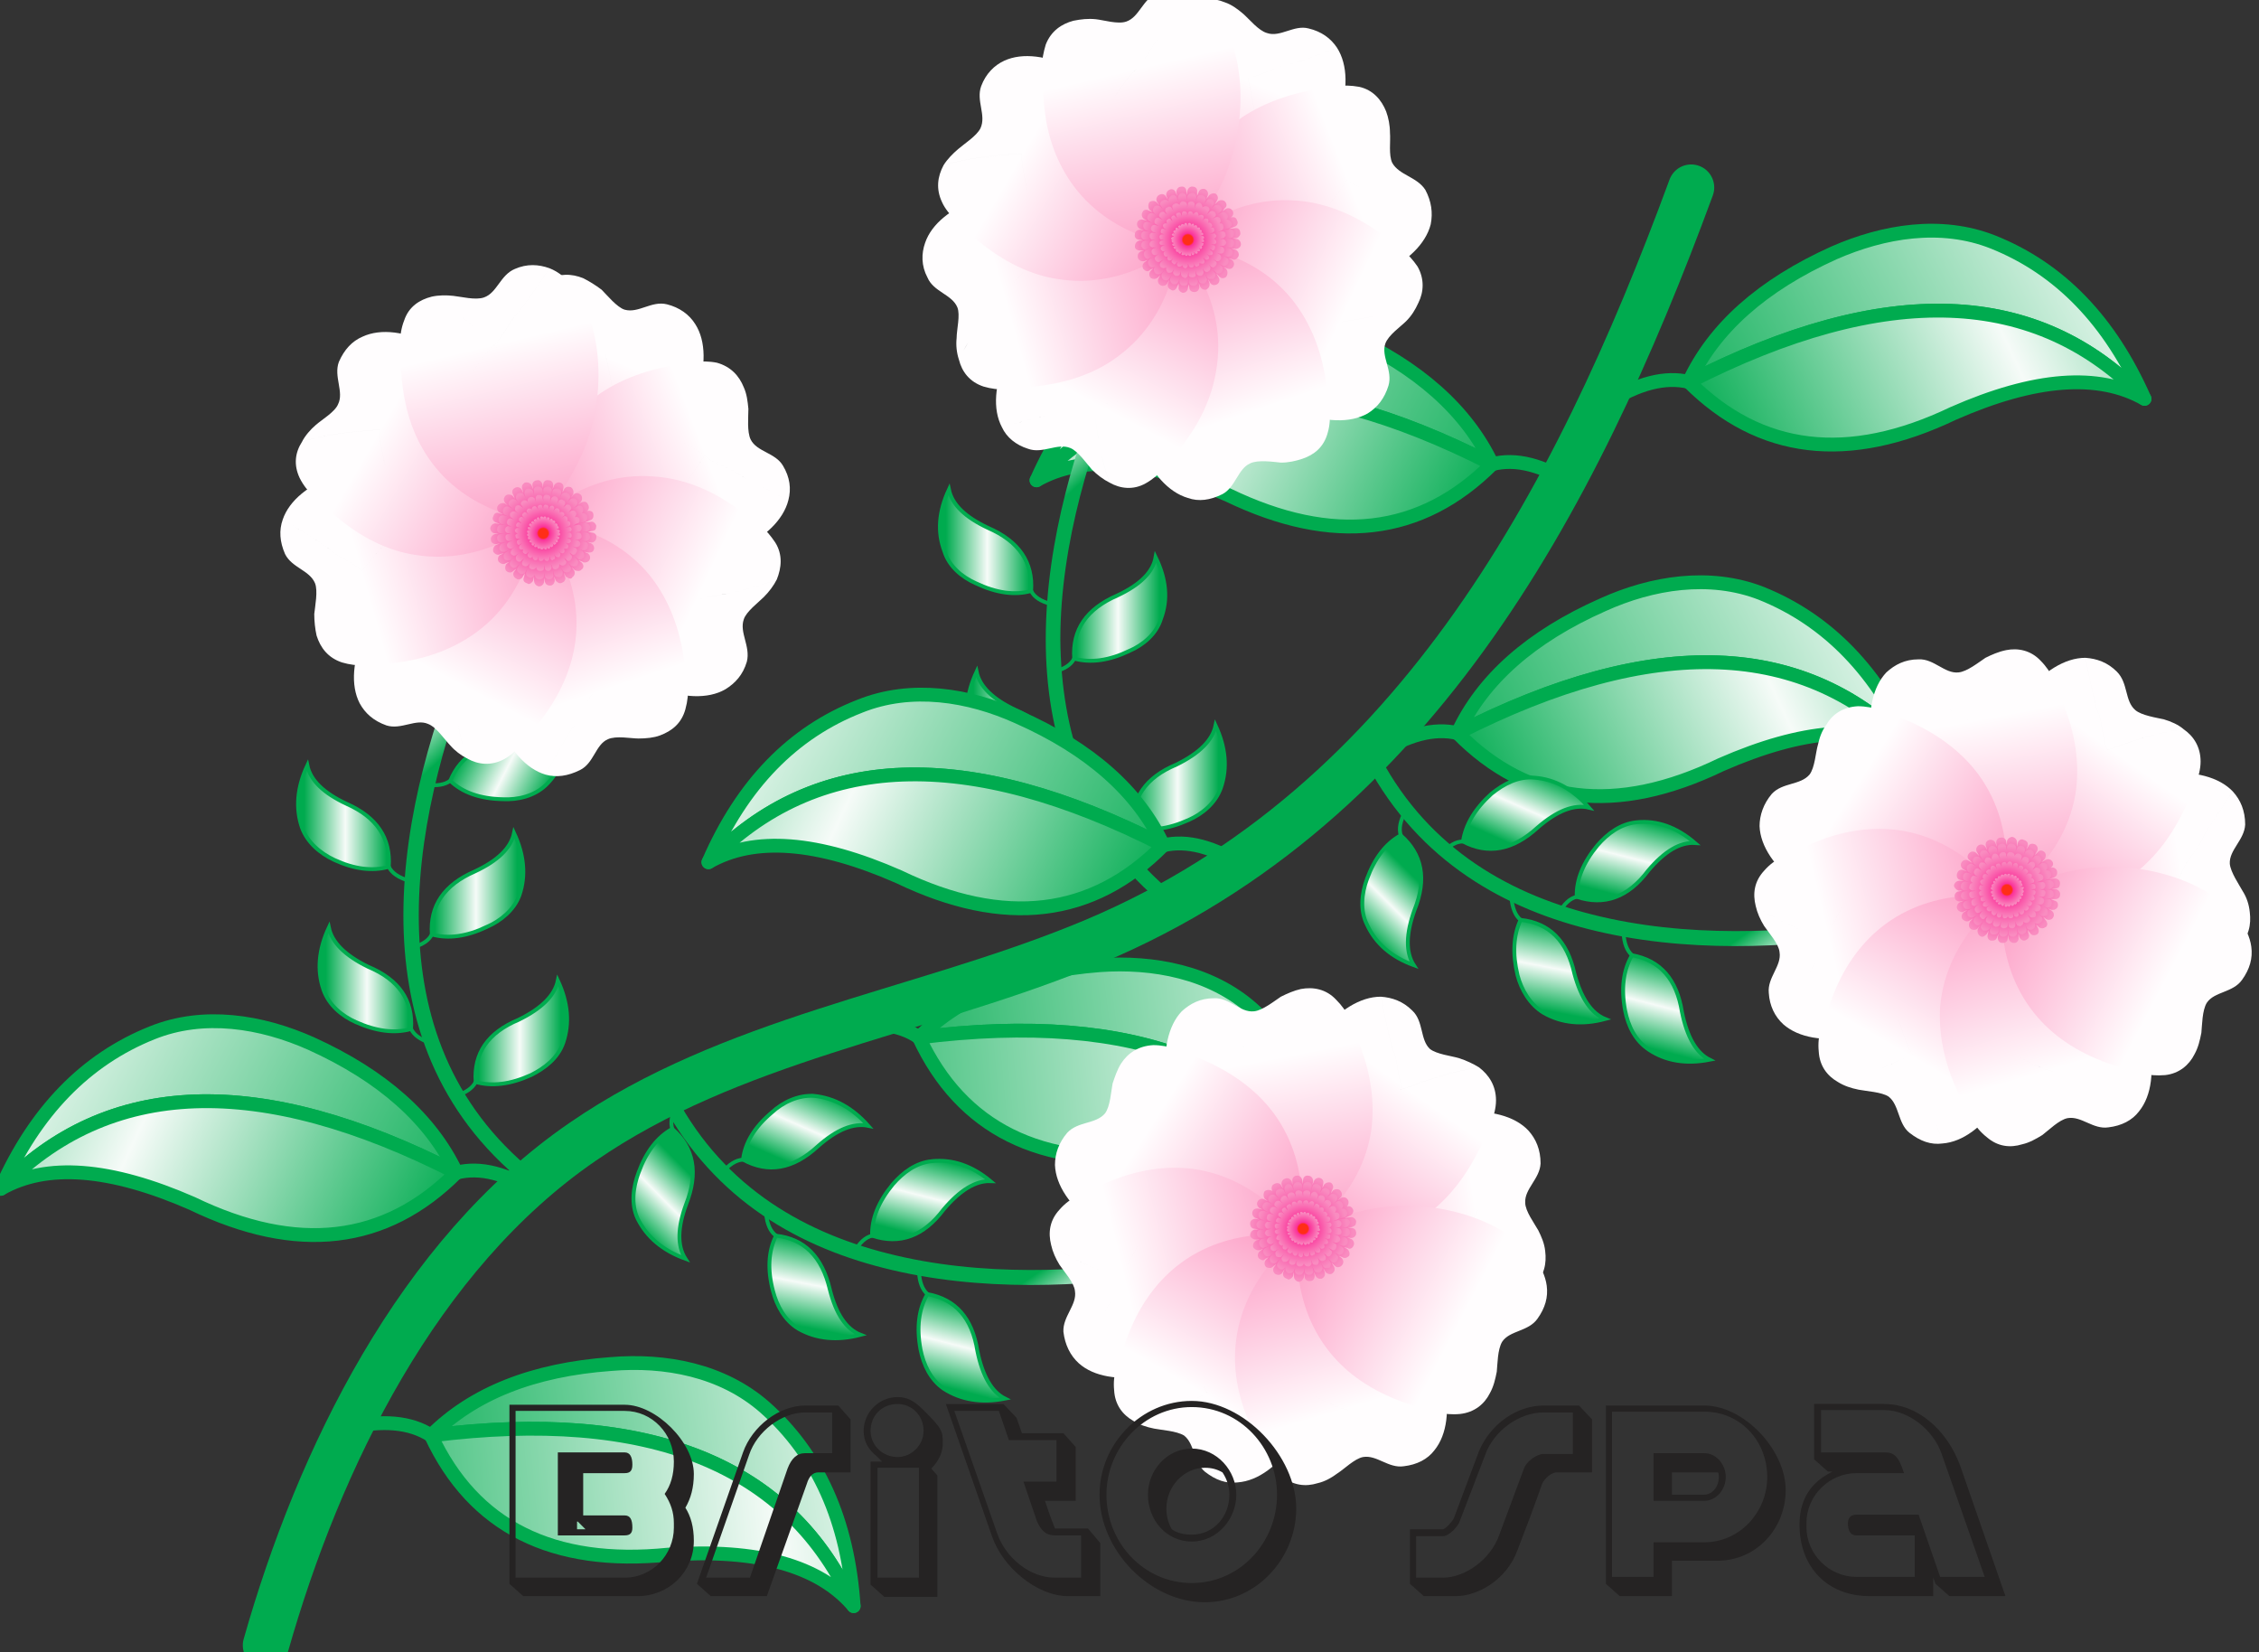 <svg version="1.2" xmlns="http://www.w3.org/2000/svg" viewBox="0 0 294 215" width="294" height="215">
	<rect x="0" y="0" width="294" height="215" fill="#333333" stroke="none"/>
	<title>flower-ai</title>
	<defs>
		<linearGradient id="g1" x1="180" y1="92.1" x2="298.5" y2="31.6" gradientUnits="userSpaceOnUse">
			<stop offset="0" stop-color="#00ab4f"/>
			<stop offset=".5" stop-color="#f6fbf8"/>
			<stop offset="1" stop-color="#00ab4f"/>
		</linearGradient>
		<linearGradient id="g2" x1="190.7" y1="102.6" x2="266.3" y2="67.2" gradientUnits="userSpaceOnUse">
			<stop offset="0" stop-color="#00ab4f"/>
			<stop offset=".5" stop-color="#f6fbf8"/>
			<stop offset="1" stop-color="#00ab4f"/>
		</linearGradient>
		<linearGradient id="g3" x1="0" y1="0" x2="0" y2="0" gradientUnits="userSpaceOnUse">
			<stop offset="0" stop-color="#00ab4f"/>
			<stop offset=".5" stop-color="#f6fbf8"/>
			<stop offset="1" stop-color="#00ab4f"/>
		</linearGradient>
		<linearGradient id="g4" x1="65.4" y1="88.1" x2="75.9" y2="93.4" gradientUnits="userSpaceOnUse">
			<stop offset="0" stop-color="#00ab4f"/>
			<stop offset=".5" stop-color="#f6fbf8"/>
			<stop offset="1" stop-color="#00ab4f"/>
		</linearGradient>
		<linearGradient id="g5" x1="203.8" y1="57" x2="85.3" y2="-3.5" gradientUnits="userSpaceOnUse">
			<stop offset="0" stop-color="#00ab4f"/>
			<stop offset=".5" stop-color="#f6fbf8"/>
			<stop offset="1" stop-color="#00ab4f"/>
		</linearGradient>
		<linearGradient id="g6" x1="193.1" y1="67.5" x2="117.5" y2="32.1" gradientUnits="userSpaceOnUse">
			<stop offset="0" stop-color="#00ab4f"/>
			<stop offset=".5" stop-color="#f6fbf8"/>
			<stop offset="1" stop-color="#00ab4f"/>
		</linearGradient>
		<linearGradient id="g7" x1="0" y1="0" x2="0" y2="0" gradientUnits="userSpaceOnUse">
			<stop offset="0" stop-color="#00ab4f"/>
			<stop offset=".5" stop-color="#f6fbf8"/>
			<stop offset="1" stop-color="#00ab4f"/>
		</linearGradient>
		<linearGradient id="g8" x1="69" y1="149.2" x2="-49.5" y2="88.7" gradientUnits="userSpaceOnUse">
			<stop offset="0" stop-color="#00ab4f"/>
			<stop offset=".5" stop-color="#f6fbf8"/>
			<stop offset="1" stop-color="#00ab4f"/>
		</linearGradient>
		<linearGradient id="g9" x1="58.3" y1="159.7" x2="-17.3" y2="124.3" gradientUnits="userSpaceOnUse">
			<stop offset="0" stop-color="#00ab4f"/>
			<stop offset=".5" stop-color="#f6fbf8"/>
			<stop offset="1" stop-color="#00ab4f"/>
		</linearGradient>
		<linearGradient id="g10" x1="0" y1="0" x2="0" y2="0" gradientUnits="userSpaceOnUse">
			<stop offset="0" stop-color="#00ab4f"/>
			<stop offset=".5" stop-color="#f6fbf8"/>
			<stop offset="1" stop-color="#00ab4f"/>
		</linearGradient>
		<linearGradient id="g11" x1="45.2" y1="179.5" x2="184.4" y2="161.9" gradientUnits="userSpaceOnUse">
			<stop offset="0" stop-color="#00ab4f"/>
			<stop offset=".5" stop-color="#f6fbf8"/>
			<stop offset="1" stop-color="#00ab4f"/>
		</linearGradient>
		<linearGradient id="g12" x1="33.8" y1="190.3" x2="166.3" y2="178" gradientUnits="userSpaceOnUse">
			<stop offset="0" stop-color="#00ab4f"/>
			<stop offset=".5" stop-color="#f6fbf8"/>
			<stop offset="1" stop-color="#00ab4f"/>
		</linearGradient>
		<linearGradient id="g13" x1="0" y1="0" x2="0" y2="0" gradientUnits="userSpaceOnUse">
			<stop offset="0" stop-color="#00ab4f"/>
			<stop offset=".5" stop-color="#f6fbf8"/>
			<stop offset="1" stop-color="#00ab4f"/>
		</linearGradient>
		<linearGradient id="g14" x1="108.8" y1="127.7" x2="248" y2="110" gradientUnits="userSpaceOnUse">
			<stop offset="0" stop-color="#00ab4f"/>
			<stop offset=".5" stop-color="#f6fbf8"/>
			<stop offset="1" stop-color="#00ab4f"/>
		</linearGradient>
		<linearGradient id="g15" x1="97.4" y1="138.4" x2="229.9" y2="126.2" gradientUnits="userSpaceOnUse">
			<stop offset="0" stop-color="#00ab4f"/>
			<stop offset=".5" stop-color="#f6fbf8"/>
			<stop offset="1" stop-color="#00ab4f"/>
		</linearGradient>
		<linearGradient id="g16" x1="0" y1="0" x2="0" y2="0" gradientUnits="userSpaceOnUse">
			<stop offset="0" stop-color="#00ab4f"/>
			<stop offset=".5" stop-color="#f6fbf8"/>
			<stop offset="1" stop-color="#00ab4f"/>
		</linearGradient>
		<linearGradient id="g17" x1="261.7" y1="111.4" x2="255.4" y2="102.2" gradientUnits="userSpaceOnUse">
			<stop offset="0" stop-color="#00ab4f"/>
			<stop offset=".5" stop-color="#f6fbf8"/>
			<stop offset="1" stop-color="#00ab4f"/>
		</linearGradient>
		<linearGradient id="g18" x1="260.7" y1="117.3" x2="283.9" y2="113.8" gradientUnits="userSpaceOnUse">
			<stop offset="0" stop-color="#fda2c8"/>
			<stop offset="1" stop-color="#fffdfe"/>
		</linearGradient>
		<linearGradient id="g19" x1="261.1" y1="115" x2="273.9" y2="96.9" gradientUnits="userSpaceOnUse">
			<stop offset="0" stop-color="#fda2c8"/>
			<stop offset="1" stop-color="#fffdfe"/>
		</linearGradient>
		<linearGradient id="g20" x1="261.1" y1="116.8" x2="256.7" y2="93.8" gradientUnits="userSpaceOnUse">
			<stop offset="0" stop-color="#fda2c8"/>
			<stop offset="1" stop-color="#fffdfe"/>
		</linearGradient>
		<linearGradient id="g21" x1="259" y1="116.4" x2="240.2" y2="104.4" gradientUnits="userSpaceOnUse">
			<stop offset="0" stop-color="#fda2c8"/>
			<stop offset="1" stop-color="#fffdfe"/>
		</linearGradient>
		<linearGradient id="g22" x1="260.7" y1="116.3" x2="237.9" y2="121.8" gradientUnits="userSpaceOnUse">
			<stop offset="0" stop-color="#fda2c8"/>
			<stop offset="1" stop-color="#fffdfe"/>
		</linearGradient>
		<linearGradient id="g23" x1="260.3" y1="118.3" x2="249.1" y2="137.7" gradientUnits="userSpaceOnUse">
			<stop offset="0" stop-color="#fda2c8"/>
			<stop offset="1" stop-color="#fffdfe"/>
		</linearGradient>
		<linearGradient id="g24" x1="260.1" y1="116.8" x2="266.7" y2="139.3" gradientUnits="userSpaceOnUse">
			<stop offset="0" stop-color="#fda2c8"/>
			<stop offset="1" stop-color="#fffdfe"/>
		</linearGradient>
		<linearGradient id="g25" x1="261.9" y1="117" x2="281.9" y2="127.5" gradientUnits="userSpaceOnUse">
			<stop offset="0" stop-color="#fda2c8"/>
			<stop offset="1" stop-color="#fffdfe"/>
		</linearGradient>
		<linearGradient id="g26" x1="220.1" y1="118.9" x2="222.6" y2="109" gradientUnits="userSpaceOnUse">
			<stop offset="0" stop-color="#00ab4f"/>
			<stop offset=".5" stop-color="#f6fbf8"/>
			<stop offset="1" stop-color="#00ab4f"/>
		</linearGradient>
		<linearGradient id="g27" x1="226.9" y1="127.9" x2="224.1" y2="138.8" gradientUnits="userSpaceOnUse">
			<stop offset="0" stop-color="#00ab4f"/>
			<stop offset=".5" stop-color="#f6fbf8"/>
			<stop offset="1" stop-color="#00ab4f"/>
		</linearGradient>
		<linearGradient id="g28" x1="169.9" y1="155.5" x2="163.7" y2="146.3" gradientUnits="userSpaceOnUse">
			<stop offset="0" stop-color="#00ab4f"/>
			<stop offset=".5" stop-color="#f6fbf8"/>
			<stop offset="1" stop-color="#00ab4f"/>
		</linearGradient>
		<linearGradient id="g29" x1="169" y1="161.3" x2="192.1" y2="157.9" gradientUnits="userSpaceOnUse">
			<stop offset="0" stop-color="#fda2c8"/>
			<stop offset="1" stop-color="#fffdfe"/>
		</linearGradient>
		<linearGradient id="g30" x1="169.4" y1="159.1" x2="182.2" y2="141" gradientUnits="userSpaceOnUse">
			<stop offset="0" stop-color="#fda2c8"/>
			<stop offset="1" stop-color="#fffdfe"/>
		</linearGradient>
		<linearGradient id="g31" x1="169.4" y1="160.9" x2="164.9" y2="137.9" gradientUnits="userSpaceOnUse">
			<stop offset="0" stop-color="#fda2c8"/>
			<stop offset="1" stop-color="#fffdfe"/>
		</linearGradient>
		<linearGradient id="g32" x1="167.3" y1="160.5" x2="148.5" y2="148.5" gradientUnits="userSpaceOnUse">
			<stop offset="0" stop-color="#fda2c8"/>
			<stop offset="1" stop-color="#fffdfe"/>
		</linearGradient>
		<linearGradient id="g33" x1="169" y1="160.4" x2="146.2" y2="165.9" gradientUnits="userSpaceOnUse">
			<stop offset="0" stop-color="#fda2c8"/>
			<stop offset="1" stop-color="#fffdfe"/>
		</linearGradient>
		<linearGradient id="g34" x1="168.6" y1="162.4" x2="157.4" y2="181.8" gradientUnits="userSpaceOnUse">
			<stop offset="0" stop-color="#fda2c8"/>
			<stop offset="1" stop-color="#fffdfe"/>
		</linearGradient>
		<linearGradient id="g35" x1="168.4" y1="160.9" x2="175" y2="183.4" gradientUnits="userSpaceOnUse">
			<stop offset="0" stop-color="#fda2c8"/>
			<stop offset="1" stop-color="#fffdfe"/>
		</linearGradient>
		<linearGradient id="g36" x1="170.2" y1="161.1" x2="190.2" y2="171.6" gradientUnits="userSpaceOnUse">
			<stop offset="0" stop-color="#fda2c8"/>
			<stop offset="1" stop-color="#fffdfe"/>
		</linearGradient>
		<linearGradient id="g37" x1="128.4" y1="163" x2="130.9" y2="153.1" gradientUnits="userSpaceOnUse">
			<stop offset="0" stop-color="#00ab4f"/>
			<stop offset=".5" stop-color="#f6fbf8"/>
			<stop offset="1" stop-color="#00ab4f"/>
		</linearGradient>
		<linearGradient id="g38" x1="135.2" y1="172" x2="132.4" y2="182.9" gradientUnits="userSpaceOnUse">
			<stop offset="0" stop-color="#00ab4f"/>
			<stop offset=".5" stop-color="#f6fbf8"/>
			<stop offset="1" stop-color="#00ab4f"/>
		</linearGradient>
		<linearGradient id="g39" x1="156.6" y1="31.3" x2="165.2" y2="40.9" gradientUnits="userSpaceOnUse">
			<stop offset="0" stop-color="#00ab4f"/>
			<stop offset=".5" stop-color="#f6fbf8"/>
			<stop offset="1" stop-color="#00ab4f"/>
		</linearGradient>
		<linearGradient id="g40" x1="152.9" y1="31.9" x2="161.9" y2="10.3" gradientUnits="userSpaceOnUse">
			<stop offset="0" stop-color="#fda2c8"/>
			<stop offset="1" stop-color="#fffdfe"/>
		</linearGradient>
		<linearGradient id="g41" x1="153.8" y1="31.4" x2="175.3" y2="23" gradientUnits="userSpaceOnUse">
			<stop offset="0" stop-color="#fda2c8"/>
			<stop offset="1" stop-color="#fffdfe"/>
		</linearGradient>
		<linearGradient id="g42" x1="153.3" y1="31.7" x2="174.5" y2="41.7" gradientUnits="userSpaceOnUse">
			<stop offset="0" stop-color="#fda2c8"/>
			<stop offset="1" stop-color="#fffdfe"/>
		</linearGradient>
		<linearGradient id="g43" x1="154" y1="32" x2="161.4" y2="54.1" gradientUnits="userSpaceOnUse">
			<stop offset="0" stop-color="#fda2c8"/>
			<stop offset="1" stop-color="#fffdfe"/>
		</linearGradient>
		<linearGradient id="g44" x1="153.3" y1="31.9" x2="142.4" y2="52.5" gradientUnits="userSpaceOnUse">
			<stop offset="0" stop-color="#fda2c8"/>
			<stop offset="1" stop-color="#fffdfe"/>
		</linearGradient>
		<linearGradient id="g45" x1="153.3" y1="32.6" x2="130.8" y2="39" gradientUnits="userSpaceOnUse">
			<stop offset="0" stop-color="#fda2c8"/>
			<stop offset="1" stop-color="#fffdfe"/>
		</linearGradient>
		<linearGradient id="g46" x1="153.3" y1="31.6" x2="133.2" y2="19.8" gradientUnits="userSpaceOnUse">
			<stop offset="0" stop-color="#fda2c8"/>
			<stop offset="1" stop-color="#fffdfe"/>
		</linearGradient>
		<linearGradient id="g47" x1="152.5" y1="31.9" x2="147.2" y2="9.1" gradientUnits="userSpaceOnUse">
			<stop offset="0" stop-color="#fda2c8"/>
			<stop offset="1" stop-color="#fffdfe"/>
		</linearGradient>
		<linearGradient id="g48" x1="140.1" y1="70.6" x2="150.9" y2="70.6" gradientUnits="userSpaceOnUse">
			<stop offset="0" stop-color="#00ab4f"/>
			<stop offset=".5" stop-color="#f6fbf8"/>
			<stop offset="1" stop-color="#00ab4f"/>
		</linearGradient>
		<linearGradient id="g49" x1="133.9" y1="61.8" x2="123.1" y2="61.8" gradientUnits="userSpaceOnUse">
			<stop offset="0" stop-color="#00ab4f"/>
			<stop offset=".5" stop-color="#f6fbf8"/>
			<stop offset="1" stop-color="#00ab4f"/>
		</linearGradient>
		<linearGradient id="g50" x1="73" y1="67.2" x2="81.7" y2="76.8" gradientUnits="userSpaceOnUse">
			<stop offset="0" stop-color="#00ab4f"/>
			<stop offset=".5" stop-color="#f6fbf8"/>
			<stop offset="1" stop-color="#00ab4f"/>
		</linearGradient>
		<linearGradient id="g51" x1="69.3" y1="67.8" x2="78.3" y2="46.2" gradientUnits="userSpaceOnUse">
			<stop offset="0" stop-color="#fda2c8"/>
			<stop offset="1" stop-color="#fffdfe"/>
		</linearGradient>
		<linearGradient id="g52" x1="70.2" y1="67.3" x2="91.8" y2="59" gradientUnits="userSpaceOnUse">
			<stop offset="0" stop-color="#fda2c8"/>
			<stop offset="1" stop-color="#fffdfe"/>
		</linearGradient>
		<linearGradient id="g53" x1="69.8" y1="67.6" x2="90.9" y2="77.6" gradientUnits="userSpaceOnUse">
			<stop offset="0" stop-color="#fda2c8"/>
			<stop offset="1" stop-color="#fffdfe"/>
		</linearGradient>
		<linearGradient id="g54" x1="70.4" y1="67.9" x2="77.8" y2="90.1" gradientUnits="userSpaceOnUse">
			<stop offset="0" stop-color="#fda2c8"/>
			<stop offset="1" stop-color="#fffdfe"/>
		</linearGradient>
		<linearGradient id="g55" x1="69.7" y1="67.8" x2="58.8" y2="88.5" gradientUnits="userSpaceOnUse">
			<stop offset="0" stop-color="#fda2c8"/>
			<stop offset="1" stop-color="#fffdfe"/>
		</linearGradient>
		<linearGradient id="g56" x1="69.8" y1="68.6" x2="47.2" y2="75" gradientUnits="userSpaceOnUse">
			<stop offset="0" stop-color="#fda2c8"/>
			<stop offset="1" stop-color="#fffdfe"/>
		</linearGradient>
		<linearGradient id="g57" x1="69.8" y1="67.5" x2="49.6" y2="55.7" gradientUnits="userSpaceOnUse">
			<stop offset="0" stop-color="#fda2c8"/>
			<stop offset="1" stop-color="#fffdfe"/>
		</linearGradient>
		<linearGradient id="g58" x1="69" y1="67.8" x2="63.6" y2="45" gradientUnits="userSpaceOnUse">
			<stop offset="0" stop-color="#fda2c8"/>
			<stop offset="1" stop-color="#fffdfe"/>
		</linearGradient>
		<linearGradient id="g59" x1="56.6" y1="106.5" x2="67.3" y2="106.5" gradientUnits="userSpaceOnUse">
			<stop offset="0" stop-color="#00ab4f"/>
			<stop offset=".5" stop-color="#f6fbf8"/>
			<stop offset="1" stop-color="#00ab4f"/>
		</linearGradient>
		<linearGradient id="g60" x1="62.3" y1="125.7" x2="73" y2="125.7" gradientUnits="userSpaceOnUse">
			<stop offset="0" stop-color="#00ab4f"/>
			<stop offset=".5" stop-color="#f6fbf8"/>
			<stop offset="1" stop-color="#00ab4f"/>
		</linearGradient>
		<linearGradient id="g61" x1="115.7" y1="163.4" x2="113.6" y2="174.4" gradientUnits="userSpaceOnUse">
			<stop offset="0" stop-color="#00ab4f"/>
			<stop offset=".5" stop-color="#f6fbf8"/>
			<stop offset="1" stop-color="#00ab4f"/>
		</linearGradient>
		<linearGradient id="g62" x1="212.7" y1="122.3" x2="210.6" y2="133.3" gradientUnits="userSpaceOnUse">
			<stop offset="0" stop-color="#00ab4f"/>
			<stop offset=".5" stop-color="#f6fbf8"/>
			<stop offset="1" stop-color="#00ab4f"/>
		</linearGradient>
		<linearGradient id="g63" x1="95.4" y1="158.5" x2="88.6" y2="165.2" gradientUnits="userSpaceOnUse">
			<stop offset="0" stop-color="#00ab4f"/>
			<stop offset=".5" stop-color="#f6fbf8"/>
			<stop offset="1" stop-color="#00ab4f"/>
		</linearGradient>
		<linearGradient id="g64" x1="190.2" y1="120.3" x2="183.5" y2="127" gradientUnits="userSpaceOnUse">
			<stop offset="0" stop-color="#00ab4f"/>
			<stop offset=".5" stop-color="#f6fbf8"/>
			<stop offset="1" stop-color="#00ab4f"/>
		</linearGradient>
		<linearGradient id="g65" x1="110.9" y1="154.9" x2="114.9" y2="145.8" gradientUnits="userSpaceOnUse">
			<stop offset="0" stop-color="#00ab4f"/>
			<stop offset=".5" stop-color="#f6fbf8"/>
			<stop offset="1" stop-color="#00ab4f"/>
		</linearGradient>
		<linearGradient id="g66" x1="204.7" y1="113.4" x2="208.7" y2="104.4" gradientUnits="userSpaceOnUse">
			<stop offset="0" stop-color="#00ab4f"/>
			<stop offset=".5" stop-color="#f6fbf8"/>
			<stop offset="1" stop-color="#00ab4f"/>
		</linearGradient>
		<linearGradient id="g67" x1="147.9" y1="92.5" x2="158.6" y2="92.5" gradientUnits="userSpaceOnUse">
			<stop offset="0" stop-color="#00ab4f"/>
			<stop offset=".5" stop-color="#f6fbf8"/>
			<stop offset="1" stop-color="#00ab4f"/>
		</linearGradient>
		<linearGradient id="g68" x1="50.3" y1="97.7" x2="39.6" y2="97.7" gradientUnits="userSpaceOnUse">
			<stop offset="0" stop-color="#00ab4f"/>
			<stop offset=".5" stop-color="#f6fbf8"/>
			<stop offset="1" stop-color="#00ab4f"/>
		</linearGradient>
		<linearGradient id="g69" x1="53.1" y1="118.8" x2="42.4" y2="118.8" gradientUnits="userSpaceOnUse">
			<stop offset="0" stop-color="#00ab4f"/>
			<stop offset=".5" stop-color="#f6fbf8"/>
			<stop offset="1" stop-color="#00ab4f"/>
		</linearGradient>
		<linearGradient id="g70" x1="137.4" y1="85.5" x2="126.7" y2="85.5" gradientUnits="userSpaceOnUse">
			<stop offset="0" stop-color="#00ab4f"/>
			<stop offset=".5" stop-color="#f6fbf8"/>
			<stop offset="1" stop-color="#00ab4f"/>
		</linearGradient>
		<linearGradient id="g71" x1="210.2" y1="46.3" x2="328.7" y2="-14.2" gradientUnits="userSpaceOnUse">
			<stop offset="0" stop-color="#00ab4f"/>
			<stop offset=".5" stop-color="#f6fbf8"/>
			<stop offset="1" stop-color="#00ab4f"/>
		</linearGradient>
		<linearGradient id="g72" x1="220.8" y1="56.9" x2="296.5" y2="21.5" gradientUnits="userSpaceOnUse">
			<stop offset="0" stop-color="#00ab4f"/>
			<stop offset=".5" stop-color="#f6fbf8"/>
			<stop offset="1" stop-color="#00ab4f"/>
		</linearGradient>
		<linearGradient id="g73" x1="0" y1="0" x2="0" y2="0" gradientUnits="userSpaceOnUse">
			<stop offset="0" stop-color="#00ab4f"/>
			<stop offset=".5" stop-color="#f6fbf8"/>
			<stop offset="1" stop-color="#00ab4f"/>
		</linearGradient>
		<radialGradient id="g74" cx="154.4" cy="31.2" r="6.6" gradientUnits="userSpaceOnUse">
			<stop offset=".3" stop-color="#ff2e17"/>
			<stop offset=".4" stop-color="#fb3199"/>
			<stop offset="1" stop-color="#f98cc0"/>
		</radialGradient>
		<radialGradient id="g75" cx="154.5" cy="31.2" r="5.8" gradientUnits="userSpaceOnUse">
			<stop offset=".3" stop-color="#ff2e17"/>
			<stop offset=".4" stop-color="#fb3199"/>
			<stop offset="1" stop-color="#f98cc0"/>
		</radialGradient>
		<radialGradient id="g76" cx="154.5" cy="31.2" r="4.7" gradientUnits="userSpaceOnUse">
			<stop offset=".3" stop-color="#ff2e17"/>
			<stop offset=".4" stop-color="#fb3199"/>
			<stop offset="1" stop-color="#f98cc0"/>
		</radialGradient>
		<radialGradient id="g77" cx="154.6" cy="31.2" r="3.7" gradientUnits="userSpaceOnUse">
			<stop offset=".3" stop-color="#ff2e17"/>
			<stop offset=".4" stop-color="#fb3199"/>
			<stop offset="1" stop-color="#f98cc0"/>
		</radialGradient>
		<radialGradient id="g78" cx="154.6" cy="31.2" r="2.1" gradientUnits="userSpaceOnUse">
			<stop offset=".3" stop-color="#ff2e17"/>
			<stop offset=".4" stop-color="#fb3199"/>
			<stop offset="1" stop-color="#f98cc0"/>
		</radialGradient>
		<radialGradient id="g79" cx="70.6" cy="69.4" r="6.6" gradientUnits="userSpaceOnUse">
			<stop offset=".3" stop-color="#ff2e17"/>
			<stop offset=".4" stop-color="#fb3199"/>
			<stop offset="1" stop-color="#f98cc0"/>
		</radialGradient>
		<radialGradient id="g80" cx="70.6" cy="69.4" r="5.8" gradientUnits="userSpaceOnUse">
			<stop offset=".3" stop-color="#ff2e17"/>
			<stop offset=".4" stop-color="#fb3199"/>
			<stop offset="1" stop-color="#f98cc0"/>
		</radialGradient>
		<radialGradient id="g81" cx="70.6" cy="69.4" r="4.7" gradientUnits="userSpaceOnUse">
			<stop offset=".3" stop-color="#ff2e17"/>
			<stop offset=".4" stop-color="#fb3199"/>
			<stop offset="1" stop-color="#f98cc0"/>
		</radialGradient>
		<radialGradient id="g82" cx="70.7" cy="69.4" r="3.7" gradientUnits="userSpaceOnUse">
			<stop offset=".3" stop-color="#ff2e17"/>
			<stop offset=".4" stop-color="#fb3199"/>
			<stop offset="1" stop-color="#f98cc0"/>
		</radialGradient>
		<radialGradient id="g83" cx="70.7" cy="69.4" r="2.1" gradientUnits="userSpaceOnUse">
			<stop offset=".3" stop-color="#ff2e17"/>
			<stop offset=".4" stop-color="#fb3199"/>
			<stop offset="1" stop-color="#f98cc0"/>
		</radialGradient>
		<radialGradient id="g84" cx="261.1" cy="115.9" r="6.6" gradientUnits="userSpaceOnUse">
			<stop offset=".3" stop-color="#ff2e17"/>
			<stop offset=".4" stop-color="#fb3199"/>
			<stop offset="1" stop-color="#f98cc0"/>
		</radialGradient>
		<radialGradient id="g85" cx="261.1" cy="115.9" r="5.8" gradientUnits="userSpaceOnUse">
			<stop offset=".3" stop-color="#ff2e17"/>
			<stop offset=".4" stop-color="#fb3199"/>
			<stop offset="1" stop-color="#f98cc0"/>
		</radialGradient>
		<radialGradient id="g86" cx="261.1" cy="115.9" r="4.7" gradientUnits="userSpaceOnUse">
			<stop offset=".3" stop-color="#ff2e17"/>
			<stop offset=".4" stop-color="#fb3199"/>
			<stop offset="1" stop-color="#f98cc0"/>
		</radialGradient>
		<radialGradient id="g87" cx="261.2" cy="115.8" r="3.7" gradientUnits="userSpaceOnUse">
			<stop offset=".3" stop-color="#ff2e17"/>
			<stop offset=".4" stop-color="#fb3199"/>
			<stop offset="1" stop-color="#f98cc0"/>
		</radialGradient>
		<radialGradient id="g88" cx="261.2" cy="115.8" r="2.1" gradientUnits="userSpaceOnUse">
			<stop offset=".3" stop-color="#ff2e17"/>
			<stop offset=".4" stop-color="#fb3199"/>
			<stop offset="1" stop-color="#f98cc0"/>
		</radialGradient>
		<radialGradient id="g89" cx="169.5" cy="159.9" r="6.6" gradientUnits="userSpaceOnUse">
			<stop offset=".3" stop-color="#ff2e17"/>
			<stop offset=".4" stop-color="#fb3199"/>
			<stop offset="1" stop-color="#f98cc0"/>
		</radialGradient>
		<radialGradient id="g90" cx="169.5" cy="159.9" r="5.8" gradientUnits="userSpaceOnUse">
			<stop offset=".3" stop-color="#ff2e17"/>
			<stop offset=".4" stop-color="#fb3199"/>
			<stop offset="1" stop-color="#f98cc0"/>
		</radialGradient>
		<radialGradient id="g91" cx="169.5" cy="159.9" r="4.7" gradientUnits="userSpaceOnUse">
			<stop offset=".3" stop-color="#ff2e17"/>
			<stop offset=".4" stop-color="#fb3199"/>
			<stop offset="1" stop-color="#f98cc0"/>
		</radialGradient>
		<radialGradient id="g92" cx="169.6" cy="159.9" r="3.7" gradientUnits="userSpaceOnUse">
			<stop offset=".3" stop-color="#ff2e17"/>
			<stop offset=".4" stop-color="#fb3199"/>
			<stop offset="1" stop-color="#f98cc0"/>
		</radialGradient>
		<radialGradient id="g93" cx="169.6" cy="159.9" r="2.1" gradientUnits="userSpaceOnUse">
			<stop offset=".3" stop-color="#ff2e17"/>
			<stop offset=".4" stop-color="#fb3199"/>
			<stop offset="1" stop-color="#f98cc0"/>
		</radialGradient>
		<linearGradient id="g94" x1="161" y1="106.7" x2="42.5" y2="46.2" gradientUnits="userSpaceOnUse">
			<stop offset="0" stop-color="#00ab4f"/>
			<stop offset=".5" stop-color="#f6fbf8"/>
			<stop offset="1" stop-color="#00ab4f"/>
		</linearGradient>
		<linearGradient id="g95" x1="150.4" y1="117.2" x2="74.8" y2="81.8" gradientUnits="userSpaceOnUse">
			<stop offset="0" stop-color="#00ab4f"/>
			<stop offset=".5" stop-color="#f6fbf8"/>
			<stop offset="1" stop-color="#00ab4f"/>
		</linearGradient>
		<linearGradient id="g96" x1="0" y1="0" x2="0" y2="0" gradientUnits="userSpaceOnUse">
			<stop offset="0" stop-color="#00ab4f"/>
			<stop offset=".5" stop-color="#f6fbf8"/>
			<stop offset="1" stop-color="#00ab4f"/>
		</linearGradient>
	</defs>
	<style>
		.s0 { fill: none;stroke: #00ab4f;stroke-linecap: round;stroke-linejoin: round;stroke-width: 1.8 } 
		.s1 { fill: url(#g1);stroke: #00ab4f;stroke-linecap: round;stroke-linejoin: round;stroke-width: 1.8 } 
		.s2 { fill: url(#g2);stroke: #00ab4f;stroke-linecap: round;stroke-linejoin: round;stroke-width: 1.8 } 
		.s3 { fill: url(#g3);stroke: #00ab4f;stroke-linecap: round;stroke-linejoin: round;stroke-width: 1.8 } 
		.s4 { fill: none;stroke: #00ab4f;stroke-linecap: round;stroke-linejoin: round;stroke-width: .5 } 
		.s5 { fill: url(#g4);stroke: #00ab4f;stroke-width: .5 } 
		.s6 { fill: url(#g5);stroke: #00ab4f;stroke-linecap: round;stroke-linejoin: round;stroke-width: 1.8 } 
		.s7 { fill: url(#g6);stroke: #00ab4f;stroke-linecap: round;stroke-linejoin: round;stroke-width: 1.8 } 
		.s8 { fill: url(#g7);stroke: #00ab4f;stroke-linecap: round;stroke-linejoin: round;stroke-width: 1.8 } 
		.s9 { fill: url(#g8);stroke: #00ab4f;stroke-linecap: round;stroke-linejoin: round;stroke-width: 1.8 } 
		.s10 { fill: url(#g9);stroke: #00ab4f;stroke-linecap: round;stroke-linejoin: round;stroke-width: 1.8 } 
		.s11 { fill: url(#g10);stroke: #00ab4f;stroke-linecap: round;stroke-linejoin: round;stroke-width: 1.8 } 
		.s12 { fill: url(#g11);stroke: #00ab4f;stroke-linecap: round;stroke-linejoin: round;stroke-width: 1.8 } 
		.s13 { fill: url(#g12);stroke: #00ab4f;stroke-linecap: round;stroke-linejoin: round;stroke-width: 1.8 } 
		.s14 { fill: url(#g13);stroke: #00ab4f;stroke-linecap: round;stroke-linejoin: round;stroke-width: 1.8 } 
		.s15 { fill: url(#g14);stroke: #00ab4f;stroke-linecap: round;stroke-linejoin: round;stroke-width: 1.8 } 
		.s16 { fill: url(#g15);stroke: #00ab4f;stroke-linecap: round;stroke-linejoin: round;stroke-width: 1.8 } 
		.s17 { fill: url(#g16);stroke: #00ab4f;stroke-linecap: round;stroke-linejoin: round;stroke-width: 1.8 } 
		.s18 { fill: none;stroke: #00ab4f;stroke-linecap: round;stroke-linejoin: round;stroke-width: 6 } 
		.s19 { fill: url(#g17) } 
		.s20 { fill: url(#g18) } 
		.s21 { fill: url(#g19) } 
		.s22 { fill: url(#g20) } 
		.s23 { fill: url(#g21) } 
		.s24 { fill: url(#g22) } 
		.s25 { fill: url(#g23) } 
		.s26 { fill: url(#g24) } 
		.s27 { fill: url(#g25) } 
		.s28 { fill: url(#g26);stroke: #00ab4f;stroke-width: .5 } 
		.s29 { fill: url(#g27);stroke: #00ab4f;stroke-width: .5 } 
		.s30 { fill: url(#g28) } 
		.s31 { fill: url(#g29) } 
		.s32 { fill: url(#g30) } 
		.s33 { fill: url(#g31) } 
		.s34 { fill: url(#g32) } 
		.s35 { fill: url(#g33) } 
		.s36 { fill: url(#g34) } 
		.s37 { fill: url(#g35) } 
		.s38 { fill: url(#g36) } 
		.s39 { fill: url(#g37);stroke: #00ab4f;stroke-width: .5 } 
		.s40 { fill: url(#g38);stroke: #00ab4f;stroke-width: .5 } 
		.s41 { fill: url(#g39) } 
		.s42 { fill: url(#g40) } 
		.s43 { fill: url(#g41) } 
		.s44 { fill: url(#g42) } 
		.s45 { fill: url(#g43) } 
		.s46 { fill: url(#g44) } 
		.s47 { fill: url(#g45) } 
		.s48 { fill: url(#g46) } 
		.s49 { fill: url(#g47) } 
		.s50 { fill: url(#g48);stroke: #00ab4f;stroke-width: .5 } 
		.s51 { fill: url(#g49);stroke: #00ab4f;stroke-width: .5 } 
		.s52 { fill: url(#g50) } 
		.s53 { fill: url(#g51) } 
		.s54 { fill: url(#g52) } 
		.s55 { fill: url(#g53) } 
		.s56 { fill: url(#g54) } 
		.s57 { fill: url(#g55) } 
		.s58 { fill: url(#g56) } 
		.s59 { fill: url(#g57) } 
		.s60 { fill: url(#g58) } 
		.s61 { fill: url(#g59);stroke: #00ab4f;stroke-width: .5 } 
		.s62 { fill: url(#g60);stroke: #00ab4f;stroke-width: .5 } 
		.s63 { fill: url(#g61);stroke: #00ab4f;stroke-width: .5 } 
		.s64 { fill: url(#g62);stroke: #00ab4f;stroke-width: .5 } 
		.s65 { fill: url(#g63);stroke: #00ab4f;stroke-width: .5 } 
		.s66 { fill: url(#g64);stroke: #00ab4f;stroke-width: .5 } 
		.s67 { fill: url(#g65);stroke: #00ab4f;stroke-width: .5 } 
		.s68 { fill: url(#g66);stroke: #00ab4f;stroke-width: .5 } 
		.s69 { fill: url(#g67);stroke: #00ab4f;stroke-width: .5 } 
		.s70 { fill: url(#g68);stroke: #00ab4f;stroke-width: .5 } 
		.s71 { fill: url(#g69);stroke: #00ab4f;stroke-width: .5 } 
		.s72 { fill: url(#g70);stroke: #00ab4f;stroke-width: .5 } 
		.s73 { fill: url(#g71);stroke: #00ab4f;stroke-linecap: round;stroke-linejoin: round;stroke-width: 1.8 } 
		.s74 { fill: url(#g72);stroke: #00ab4f;stroke-linecap: round;stroke-linejoin: round;stroke-width: 1.8 } 
		.s75 { fill: url(#g73);stroke: #00ab4f;stroke-linecap: round;stroke-linejoin: round;stroke-width: 1.8 } 
		.s76 { fill: url(#g74) } 
		.s77 { fill: url(#g75) } 
		.s78 { fill: url(#g76) } 
		.s79 { fill: url(#g77) } 
		.s80 { fill: url(#g78) } 
		.s81 { fill: url(#g79) } 
		.s82 { fill: url(#g80) } 
		.s83 { fill: url(#g81) } 
		.s84 { fill: url(#g82) } 
		.s85 { fill: url(#g83) } 
		.s86 { fill: url(#g84) } 
		.s87 { fill: url(#g85) } 
		.s88 { fill: url(#g86) } 
		.s89 { fill: url(#g87) } 
		.s90 { fill: url(#g88) } 
		.s91 { fill: url(#g89) } 
		.s92 { fill: url(#g90) } 
		.s93 { fill: url(#g91) } 
		.s94 { fill: url(#g92) } 
		.s95 { fill: url(#g93) } 
		.s96 { fill: url(#g94);stroke: #00ab4f;stroke-linecap: round;stroke-linejoin: round;stroke-width: 1.8 } 
		.s97 { fill: url(#g95);stroke: #00ab4f;stroke-linecap: round;stroke-linejoin: round;stroke-width: 1.8 } 
		.s98 { fill: url(#g96);stroke: #00ab4f;stroke-linecap: round;stroke-linejoin: round;stroke-width: 1.8 } 
		.s99 { fill: #252323 } 
	</style>
	<g id="Layer 1">
		<g id="&lt;Group&gt;">
			<g id="&lt;Group&gt;">
				<path id="&lt;Path&gt;" class="s0" d="m179.1 98.2q6-3.9 10.6-2.8"/>
				<path id="&lt;Path&gt;" class="s1" d="m248.9 97.6q-20.9-21.7-59.2-2.2 4.9-10.5 18.9-16.7c6.4-2.9 13.9-4.1 20.6-1.5q13 5.2 19.7 20.4z"/>
				<path id="&lt;Path&gt;" class="s2" d="m248.9 97.6q-8.9-5.1-24.9 1.9-20.5 9.9-34.3-4.1 38.3-19.5 59.2 2.2z"/>
				<path id="&lt;Path&gt;" class="s3" d=""/>
			</g>
			<g id="&lt;Group&gt;">
				<path id="&lt;Path&gt;" class="s4" d="m55.5 102.1q2 0.3 3.1-0.5"/>
				<path id="&lt;Path&gt;" class="s5" d="m65.4 104q-4.4-0.1-6.8-2.4 2.1-5.1 8.6-4.8 5 0.2 6.8-2.2-0.1 4.8-3 7.6c-1.5 1.4-3.6 1.9-5.6 1.8z"/>
			</g>
			<g id="&lt;Group&gt;">
				<path id="&lt;Path&gt;" class="s0" d="m204.8 63.1q-6-3.9-10.6-2.7"/>
				<path id="&lt;Path&gt;" class="s6" d="m154.6 42.2c6.7-2.7 14.2-1.5 20.7 1.4q13.9 6.3 18.9 16.8-38.4-19.6-59.3 2.1 6.7-15.1 19.7-20.3z"/>
				<path id="&lt;Path&gt;" class="s7" d="m194.2 60.4q-13.9 13.9-34.4 4-15.9-7-24.9-1.9 20.9-21.7 59.3-2.1z"/>
				<path id="&lt;Path&gt;" class="s8" d=""/>
			</g>
			<g id="&lt;Group&gt;">
				<path id="&lt;Path&gt;" class="s0" d="m70 155.3q-6-3.9-10.6-2.7"/>
				<path id="&lt;Path&gt;" class="s9" d="m19.8 134.4c6.7-2.7 14.2-1.5 20.7 1.4q13.9 6.3 18.9 16.8-38.4-19.6-59.3 2.1 6.7-15.1 19.7-20.3z"/>
				<path id="&lt;Path&gt;" class="s10" d="m59.4 152.6q-13.9 13.9-34.4 4-16-7-24.9-1.9 20.9-21.7 59.3-2.1z"/>
				<path id="&lt;Path&gt;" class="s11" d=""/>
			</g>
			<g id="&lt;Group&gt;">
				<path id="&lt;Path&gt;" class="s0" d="m45.2 185.8q6.9-1.6 10.9 1"/>
				<path id="&lt;Path&gt;" class="s12" d="m111.1 209q-12.3-27.6-55-22.2 8.2-8.2 23.4-9.3c7.1-0.6 14.5 0.8 20 5.6q10.5 9.3 11.6 25.9z"/>
				<path id="&lt;Path&gt;" class="s13" d="m111.1 209q-6.7-7.9-24.1-6.7-22.6 2.3-30.9-15.5 42.7-5.4 55 22.2z"/>
				<path id="&lt;Path&gt;" class="s14" d=""/>
			</g>
			<g id="&lt;Group&gt;">
				<path id="&lt;Path&gt;" class="s0" d="m108.7 133.9q7-1.6 10.9 1.1"/>
				<path id="&lt;Path&gt;" class="s15" d="m174.7 157.1q-12.3-27.5-55.1-22.1 8.2-8.2 23.5-9.4c7-0.5 14.5 0.9 19.9 5.7q10.5 9.3 11.7 25.8z"/>
				<path id="&lt;Path&gt;" class="s16" d="m174.7 157.1q-6.7-7.8-24.1-6.7-22.7 2.4-31-15.4 42.8-5.4 55.1 22.1z"/>
				<path id="&lt;Path&gt;" class="s17" d=""/>
			</g>
			<path id="&lt;Path&gt;" class="s18" d="m220.1 24.4c-15.2 41.3-36.7 81.8-79.7 98.9-21.4 8.6-45.3 12-64.6 25.3-21.4 14.7-34.3 41.2-41.2 65.5"/>
			<g id="&lt;Group&gt;">
				<path id="&lt;Path&gt;" class="s19" d="m177.3 97.7c0-0.3 0.2-0.5 0.5-0.7 0.5-0.2 1 0 1.3 0.5 6.1 12.3 16.6 18.6 28.1 21.5 12.2 3.1 25.5 2.4 35.7 0.8 5.2-0.8 9.5-1.8 12.6-2.6 3.1-0.7 4.9-1.3 4.9-1.3 0.5-0.2 1 0.1 1.2 0.6 0.2 0.5-0.1 1.1-0.6 1.2-0.1 0.1-29.2 9.6-54.3 3.2-11.9-3-22.9-9.6-29.4-22.6q-0.1-0.3 0-0.6z"/>
				<path id="&lt;Mesh&gt;" class="s20" d="m260.7 116.8c1.1-2.7 2.6-5.1 4.4-7.2 4.7-2.7 12.3 0.5 18.9 3.8-0.7 2-4.3 6.7-5.8 8.6-0.9 1.1-3.7 3.9-4.6 4.8-8.9-2-12.9-10-12.9-10zm24.6 9.1c-4.6 1.6-8.4 1.6-11.7 0.9 0.9-0.9 3.7-3.7 4.6-4.8 1.5-1.9 5.1-6.6 5.8-8.6 3.1 1.5 6.1 3 8.8 5.3 0.2 1.6-0.1 3.2-1.5 4.5-0.8 0.7-1.7 1.2-2.6 1.6-1.1 0.4-2.3 0.8-3.4 1.1zm-20.2-16.3c1.5-1.7 3.2-3.2 5-4.5 7.6-5.3 16.9-5.9 20.5-2.1-1 1.5-3.2 4.6-3.9 6-0.3 1.1-2.3 3.1-2.7 4.4-6.6-3.3-14.2-6.5-18.9-3.8zm18.9 3.8c0.4-1.3 2.4-3.3 2.7-4.4 0.7-1.4 2.9-4.5 3.9-6 1 1.1 1.6 2.5 1.6 4.3-0.1 2-2.1 3.3-2 5.1 0.1 1.1 1.2 2.7 1.7 3.6 0.5 0.8 0.8 1.7 0.9 2.7-2.7-2.3-5.7-3.8-8.8-5.3z"/>
				<path id="&lt;Mesh&gt;" class="s21" d="m260.7 116.8c-1.2-2.7-1.9-5.5-2.2-8.2 1.3-5.2 8.9-8.5 15.8-11 1 1.8 1.9 7.8 2.2 10.1 0.3 1.4 0.3 5.4 0.3 6.7-7.6 5.1-16.1 2.4-16.1 2.4zm23.6-11.5c-2.1 4.4-4.7 7.2-7.5 9.1 0-1.3 0-5.3-0.3-6.7-0.3-2.3-1.2-8.3-2.2-10.1 3.3-1.2 6.4-2.3 9.9-2.7 1.3 0.9 2.2 2.3 2.2 4.2 0 1-0.3 2-0.6 2.9-0.4 1.2-1 2.2-1.5 3.3zm-25.8 3.3c-0.2-2.3-0.1-4.5 0.2-6.7 1.4-9.2 7.4-16.3 12.7-16.3 0.4 1.8 1.1 5.5 1.6 7 0.6 1 0.6 3.8 1.3 5-6.9 2.5-14.5 5.8-15.8 11zm15.8-11c-0.7-1.2-0.7-4-1.3-5-0.5-1.5-1.2-5.2-1.6-7 1.5 0.1 2.9 0.6 4.1 1.8 1.5 1.5 1 3.8 2.4 5 0.8 0.7 2.8 1 3.7 1.2 1 0.3 1.9 0.7 2.6 1.3-3.5 0.4-6.6 1.5-9.9 2.7z"/>
				<path id="&lt;Mesh&gt;" class="s22" d="m260.7 116.8c-2.8-1-5.3-2.4-7.4-4.1-2.9-4.5-0.1-12.3 2.9-19 2 0.5 6.9 4 8.9 5.4 1.1 0.8 4 3.5 5 4.3-1.6 9.1-9.4 13.4-9.4 13.4zm7.9-25c1.8 4.5 2 8.4 1.5 11.6-1-0.8-3.9-3.5-5-4.3-2-1.4-6.9-4.9-8.9-5.4 1.4-3.2 2.7-6.3 4.9-9.1 1.5-0.3 3.2 0 4.5 1.4 0.7 0.7 1.3 1.6 1.7 2.4 0.5 1.1 0.9 2.3 1.3 3.4zm-15.3 20.9c-1.9-1.4-3.4-3-4.7-4.7-5.7-7.4-6.7-16.7-3.1-20.5 1.6 1 4.8 3 6.2 3.6 1.1 0.4 3.2 2.2 4.5 2.6-3 6.7-5.8 14.5-2.9 19zm2.9-19c-1.3-0.4-3.4-2.2-4.5-2.6-1.4-0.6-4.6-2.6-6.2-3.6 1.1-1 2.4-1.7 4.2-1.7 2-0.1 3.4 1.9 5.2 1.7 1.1-0.1 2.6-1.3 3.5-1.9 0.8-0.4 1.7-0.8 2.7-1-2.2 2.8-3.5 5.9-4.9 9.1z"/>
				<path id="&lt;Mesh&gt;" class="s23" d="m260.7 116.8c-2.7 1.4-5.4 2.2-8.1 2.5-5.3-1-9-8.4-11.8-15.2 1.8-1.1 7.7-2.3 10.1-2.7 1.4-0.3 5.3-0.5 6.6-0.6 5.4 7.4 3.2 16 3.2 16zm-12.6-23.1c4.4 1.9 7.4 4.4 9.4 7.1-1.3 0.1-5.2 0.3-6.6 0.6-2.4 0.4-8.3 1.6-10.1 2.7-1.3-3.2-2.6-6.3-3.1-9.8 0.8-1.4 2.2-2.3 4.1-2.4 1 0 2 0.2 2.9 0.5 1.2 0.4 2.3 0.9 3.4 1.3zm4.5 25.6c-2.3 0.4-4.6 0.4-6.7 0.2-9.3-1-16.7-6.7-16.9-12 1.8-0.4 5.5-1.4 6.9-1.9 1-0.6 3.8-0.8 4.9-1.5 2.8 6.8 6.5 14.2 11.8 15.2zm-11.8-15.2c-1.1 0.7-3.9 0.9-4.9 1.5-1.4 0.5-5.1 1.5-6.9 1.9 0-1.4 0.5-2.9 1.6-4.2 1.4-1.5 3.7-1.1 4.9-2.5 0.7-0.9 0.8-2.9 1.1-3.9 0.2-0.9 0.5-1.8 1.1-2.6 0.5 3.5 1.8 6.6 3.1 9.8z"/>
				<path id="&lt;Mesh&gt;" class="s24" d="m260.7 116.8c-0.9 2.9-2.2 5.4-3.8 7.6-4.4 3.1-12.3 0.6-19.1-2 0.4-2.1 3.6-7.2 4.9-9.2 0.8-1.2 3.3-4.2 4.2-5.2 9.1 1.2 13.8 8.8 13.8 8.8zm-25.4-6.8c4.4-2 8.3-2.4 11.6-2-0.9 1-3.4 4-4.2 5.2-1.3 2-4.5 7.1-4.9 9.2-3.3-1.3-6.4-2.5-9.3-4.5-0.4-1.6-0.2-3.2 1.1-4.6 0.7-0.8 1.5-1.4 2.4-1.8 1.1-0.6 2.2-1 3.3-1.5zm21.6 14.4c-1.3 1.9-2.9 3.5-4.5 4.9-7.2 6.1-16.3 7.5-20.3 4 0.9-1.6 2.7-4.9 3.3-6.3 0.3-1.2 2.1-3.3 2.4-4.6 6.8 2.6 14.7 5.1 19.1 2zm-19.1-2c-0.3 1.3-2.1 3.4-2.4 4.6-0.6 1.4-2.4 4.7-3.3 6.3-1.1-1-1.8-2.4-1.9-4.1-0.2-2 1.7-3.5 1.4-5.3-0.1-1.1-1.4-2.5-2-3.4-0.5-0.8-0.9-1.7-1.1-2.6 2.9 2 6 3.2 9.3 4.5z"/>
				<path id="&lt;Mesh&gt;" class="s25" d="m260.7 116.8c1.4 2.6 2.4 5.3 2.9 8-0.9 5.3-8.1 9.3-14.7 12.4-1.2-1.7-2.7-7.6-3.2-9.9-0.4-1.4-0.8-5.3-0.9-6.6 7.1-5.7 15.9-3.9 15.9-3.9zm-22.5 13.7c1.6-4.6 4-7.7 6.6-9.8 0.1 1.3 0.5 5.2 0.9 6.6 0.5 2.3 2 8.2 3.2 9.9-3.2 1.5-6.2 2.9-9.7 3.6-1.4-0.8-2.4-2.1-2.5-4-0.1-1 0-2 0.3-3 0.3-1.1 0.8-2.2 1.2-3.3zm25.4-5.7c0.4 2.2 0.5 4.5 0.4 6.6-0.6 9.4-5.9 17-11.2 17.4-0.5-1.7-1.6-5.3-2.3-6.7-0.6-1-0.9-3.8-1.6-4.9 6.6-3.1 13.8-7.1 14.7-12.4zm-14.7 12.4c0.7 1.1 1 3.9 1.6 4.9 0.7 1.4 1.8 5 2.3 6.7-1.5 0.2-2.9-0.3-4.3-1.4-1.5-1.2-1.3-3.6-2.7-4.7-0.9-0.6-2.9-0.7-3.9-0.9-1-0.2-1.9-0.5-2.7-1 3.5-0.7 6.5-2.1 9.7-3.6z"/>
				<path id="&lt;Mesh&gt;" class="s26" d="m260.7 116.8c2.9 0.8 5.4 2 7.7 3.4 3.3 4.3 1.2 12.3-1.2 19.2-2-0.3-7.2-3.3-9.3-4.5-1.2-0.7-4.3-3.1-5.4-3.9 0.8-9.1 8.2-14.2 8.2-14.2zm-5.7 25.7c-2.1-4.3-2.7-8.2-2.5-11.5 1.1 0.8 4.2 3.2 5.4 3.9 2.1 1.2 7.3 4.2 9.3 4.5-1.1 3.3-2.2 6.5-4 9.5-1.6 0.5-3.2 0.3-4.6-0.9-0.9-0.7-1.5-1.5-2-2.3-0.6-1-1.1-2.2-1.6-3.2zm13.4-22.3c2 1.3 3.7 2.7 5.1 4.3 6.4 6.9 8.2 16 4.9 20.1-1.6-0.8-5-2.5-6.5-3-1.1-0.2-3.3-1.9-4.7-2.2 2.4-6.9 4.5-14.9 1.2-19.2zm-1.2 19.2c1.4 0.3 3.6 2 4.7 2.2 1.5 0.5 4.9 2.2 6.5 3-0.9 1.2-2.3 1.9-4 2.1-2 0.3-3.5-1.5-5.3-1.2-1.1 0.2-2.5 1.6-3.3 2.2-0.8 0.5-1.7 1-2.6 1.2 1.8-3 2.9-6.2 4-9.5z"/>
				<path id="&lt;Mesh&gt;" class="s27" d="m260.7 116.8c2.5-1.5 5.2-2.6 7.8-3.2 5.3 0.6 9.7 7.6 13.1 14.1-1.7 1.2-7.5 2.9-9.8 3.6-1.3 0.4-5.2 1-6.5 1.2-6.1-6.9-4.6-15.7-4.6-15.7zm14.6 21.9c-4.6-1.5-7.8-3.7-10-6.2 1.3-0.2 5.2-0.8 6.5-1.2 2.3-0.7 8.1-2.4 9.8-3.6 1.6 3.1 3.1 6.1 4 9.5-0.7 1.4-2 2.5-3.8 2.7-1.1 0.1-2.1 0-3.1-0.2-1.1-0.3-2.3-0.7-3.4-1zm-6.8-25.1c2.2-0.6 4.5-0.8 6.6-0.8 9.4 0.2 17.2 5.2 17.9 10.4-1.7 0.6-5.3 1.9-6.6 2.6-1 0.7-3.7 1.1-4.8 1.9-3.4-6.5-7.8-13.5-13.1-14.1zm13.1 14.1c1.1-0.8 3.8-1.2 4.8-1.9 1.3-0.7 4.9-2 6.6-2.6 0.2 1.5-0.2 2.9-1.2 4.3-1.2 1.7-3.6 1.5-4.6 3-0.6 1-0.6 2.9-0.7 3.9-0.2 1-0.4 1.9-0.9 2.8-0.9-3.4-2.4-6.4-4-9.5z"/>
				<g id="&lt;Group&gt;">
					<path id="&lt;Path&gt;" class="s4" d="m202.9 118.8q1-1.8 2.3-2.1"/>
					<path id="&lt;Path&gt;" class="s28" d="m213 107q4-0.4 7.6 2.7-2.9-0.2-6.1 3.6-3.9 5.2-9.3 3.4-0.1-3.3 2.7-6.7c1.3-1.5 3-2.8 5.1-3z"/>
				</g>
				<g id="&lt;Group&gt;">
					<path id="&lt;Path&gt;" class="s4" d="m211.3 121.4q0.1 2 1.1 2.9"/>
					<path id="&lt;Path&gt;" class="s29" d="m211.5 131.5q-0.8-4.3 0.9-7.2 5.5 1 6.5 7.4 1 4.9 3.6 6.2-4.6 0.9-7.9-1.3c-1.8-1.2-2.7-3.1-3.1-5.1z"/>
				</g>
			</g>
			<g id="&lt;Group&gt;">
				<path id="&lt;Path&gt;" class="s30" d="m85.5 141.8c0.1-0.3 0.3-0.5 0.6-0.7 0.4-0.2 1 0 1.3 0.5 6.1 12.3 16.6 18.6 28.1 21.5 12.1 3.1 25.5 2.4 35.7 0.8 5.2-0.8 9.5-1.8 12.6-2.6 3.1-0.7 4.9-1.3 4.9-1.3 0.5-0.2 1 0.1 1.2 0.6 0.2 0.5-0.1 1.1-0.6 1.2-0.1 0.1-29.2 9.6-54.3 3.2-11.9-3-22.9-9.6-29.4-22.6q-0.1-0.3-0.1-0.6z"/>
				<path id="&lt;Mesh&gt;" class="s31" d="m169 160.9c1.1-2.7 2.6-5.2 4.4-7.2 4.7-2.7 12.3 0.5 18.9 3.8-0.7 2-4.3 6.7-5.8 8.6-0.9 1.1-3.7 3.9-4.6 4.8-9-2-12.9-10-12.9-10zm24.6 9.1c-4.6 1.6-8.5 1.6-11.7 0.9 0.9-0.9 3.7-3.7 4.6-4.8 1.5-1.9 5.1-6.6 5.8-8.6 3.1 1.5 6.1 3 8.8 5.3 0.2 1.6-0.1 3.2-1.5 4.5-0.8 0.7-1.7 1.2-2.6 1.5-1.1 0.5-2.3 0.9-3.4 1.2zm-20.2-16.3c1.5-1.7 3.2-3.2 4.9-4.5 7.7-5.3 17-5.9 20.6-2.1-1 1.5-3.2 4.6-3.9 6-0.3 1.1-2.3 3.1-2.7 4.4-6.6-3.3-14.2-6.5-18.9-3.8zm18.9 3.8c0.4-1.3 2.4-3.3 2.7-4.4 0.7-1.4 2.9-4.5 3.9-6 1 1.1 1.6 2.5 1.6 4.3-0.1 2-2.1 3.3-2 5.1 0 1.1 1.2 2.7 1.7 3.6 0.4 0.8 0.8 1.7 0.9 2.7-2.7-2.3-5.7-3.8-8.8-5.3z"/>
				<path id="&lt;Mesh&gt;" class="s32" d="m169 160.9c-1.3-2.7-1.9-5.5-2.2-8.2 1.3-5.2 8.9-8.5 15.8-11 1 1.8 1.9 7.8 2.2 10.1 0.2 1.4 0.3 5.4 0.3 6.7-7.6 5.1-16.1 2.4-16.1 2.4zm23.6-11.5c-2.1 4.3-4.7 7.2-7.5 9.1 0-1.3-0.1-5.3-0.3-6.7-0.3-2.3-1.2-8.3-2.2-10.1 3.3-1.2 6.4-2.3 9.9-2.8 1.3 1 2.2 2.4 2.2 4.3 0 1-0.3 2-0.6 2.9-0.4 1.2-1 2.2-1.5 3.3zm-25.8 3.3c-0.2-2.3-0.1-4.5 0.2-6.7 1.4-9.2 7.4-16.3 12.7-16.3 0.4 1.8 1.1 5.5 1.6 7 0.6 1 0.6 3.8 1.3 5-6.9 2.5-14.5 5.8-15.8 11zm15.8-11c-0.7-1.2-0.7-4-1.3-5-0.5-1.5-1.2-5.2-1.6-7 1.5 0.1 2.9 0.6 4.1 1.8 1.5 1.4 1 3.8 2.3 5 0.9 0.7 2.8 0.9 3.8 1.2 0.9 0.3 1.8 0.7 2.6 1.2-3.5 0.5-6.6 1.6-9.9 2.8z"/>
				<path id="&lt;Mesh&gt;" class="s33" d="m169 160.9c-2.9-1-5.3-2.4-7.4-4.1-2.9-4.5-0.1-12.3 2.9-19 2 0.5 6.9 4 8.9 5.4 1.1 0.8 4 3.5 5 4.3-1.6 9.1-9.4 13.4-9.4 13.4zm7.9-25.1c1.8 4.6 2 8.5 1.5 11.7-1-0.8-3.9-3.5-5-4.3-2-1.4-6.9-4.9-8.9-5.4 1.4-3.2 2.7-6.3 4.8-9.1 1.6-0.3 3.3 0 4.6 1.4 0.7 0.7 1.3 1.5 1.7 2.4 0.5 1.1 0.9 2.3 1.3 3.3zm-15.3 21c-1.9-1.4-3.4-3-4.8-4.7-5.7-7.4-6.6-16.7-3-20.5 1.6 1 4.8 3 6.2 3.6 1.1 0.3 3.2 2.2 4.5 2.6-3 6.7-5.8 14.5-2.9 19zm2.9-19c-1.3-0.4-3.4-2.3-4.5-2.6-1.4-0.6-4.6-2.6-6.2-3.6 1.1-1 2.4-1.7 4.2-1.7 2-0.1 3.4 1.9 5.2 1.7 1.1-0.1 2.6-1.3 3.5-1.9 0.8-0.4 1.7-0.8 2.6-1-2.1 2.8-3.4 5.9-4.8 9.1z"/>
				<path id="&lt;Mesh&gt;" class="s34" d="m169 160.9c-2.7 1.3-5.4 2.2-8.1 2.5-5.3-1-9-8.4-11.8-15.2 1.8-1.1 7.7-2.3 10.1-2.7 1.4-0.3 5.3-0.5 6.6-0.6 5.4 7.4 3.2 16 3.2 16zm-12.7-23.1c4.5 1.9 7.5 4.4 9.5 7.1-1.3 0.1-5.2 0.3-6.6 0.6-2.4 0.4-8.3 1.6-10.1 2.7-1.3-3.2-2.6-6.3-3.2-9.8 0.9-1.4 2.3-2.3 4.2-2.4 1 0 2 0.2 2.9 0.5 1.2 0.4 2.3 0.9 3.3 1.3zm4.6 25.6c-2.3 0.4-4.6 0.4-6.7 0.2-9.3-1-16.7-6.7-16.9-12 1.8-0.4 5.5-1.4 6.9-1.9 1-0.6 3.8-0.8 4.9-1.5 2.8 6.8 6.5 14.2 11.8 15.2zm-11.8-15.2c-1.1 0.7-3.9 0.9-4.9 1.5-1.4 0.5-5.1 1.5-6.9 1.9 0-1.5 0.5-2.9 1.6-4.2 1.4-1.5 3.7-1.1 4.9-2.5 0.7-0.9 0.8-2.9 1-3.9 0.3-0.9 0.6-1.8 1.1-2.6 0.6 3.5 1.9 6.6 3.2 9.8z"/>
				<path id="&lt;Mesh&gt;" class="s35" d="m169 160.9c-0.9 2.9-2.2 5.4-3.8 7.6-4.4 3.1-12.3 0.6-19.1-2 0.4-2.1 3.6-7.2 4.9-9.2 0.8-1.2 3.3-4.2 4.2-5.2 9.1 1.2 13.8 8.8 13.8 8.8zm-25.4-6.8c4.4-2 8.3-2.4 11.6-2-0.9 1-3.4 4-4.2 5.2-1.3 2-4.5 7.1-4.9 9.2-3.3-1.3-6.4-2.5-9.3-4.5-0.4-1.6-0.2-3.2 1.1-4.6 0.7-0.8 1.5-1.4 2.4-1.8 1.1-0.6 2.2-1 3.3-1.5zm21.6 14.4c-1.3 1.9-2.9 3.5-4.5 4.9-7.2 6.1-16.4 7.5-20.3 4 0.9-1.6 2.7-4.9 3.3-6.3 0.3-1.2 2.1-3.3 2.4-4.6 6.8 2.6 14.7 5.1 19.1 2zm-19.1-2c-0.3 1.3-2.1 3.4-2.4 4.6-0.6 1.4-2.4 4.7-3.3 6.3-1.1-1-1.8-2.4-2-4.1-0.1-2 1.8-3.5 1.5-5.3-0.1-1.1-1.4-2.5-2-3.4-0.5-0.8-0.9-1.7-1.1-2.6 2.9 2 6 3.2 9.3 4.5z"/>
				<path id="&lt;Mesh&gt;" class="s36" d="m169 160.9c1.4 2.6 2.3 5.3 2.8 8-0.8 5.3-8 9.3-14.7 12.4-1.1-1.7-2.6-7.6-3.1-9.9-0.4-1.4-0.8-5.3-0.9-6.6 7.1-5.7 15.9-3.9 15.9-3.9zm-22.5 13.7c1.6-4.6 4-7.7 6.6-9.8 0.1 1.3 0.5 5.2 0.9 6.6 0.5 2.3 2 8.2 3.1 9.9-3.1 1.5-6.2 2.9-9.6 3.6-1.4-0.8-2.4-2.1-2.5-4-0.1-1 0-2 0.3-3 0.3-1.1 0.8-2.2 1.2-3.3zm25.3-5.7c0.5 2.2 0.6 4.5 0.5 6.6-0.6 9.4-5.9 17-11.2 17.4-0.5-1.7-1.6-5.3-2.3-6.7-0.6-1-0.9-3.8-1.7-4.9 6.7-3.1 13.9-7.1 14.7-12.4zm-14.7 12.4c0.8 1.1 1.1 3.9 1.7 4.9 0.7 1.4 1.8 5 2.3 6.7-1.5 0.2-2.9-0.3-4.3-1.4-1.5-1.3-1.3-3.6-2.7-4.7-1-0.6-2.9-0.7-3.9-0.9-1-0.2-1.9-0.5-2.7-1 3.4-0.7 6.5-2.1 9.6-3.6z"/>
				<path id="&lt;Mesh&gt;" class="s37" d="m169 160.9c2.9 0.8 5.4 2 7.7 3.4 3.3 4.3 1.2 12.3-1.2 19.2-2-0.3-7.2-3.3-9.3-4.5-1.2-0.7-4.4-3.1-5.4-3.9 0.8-9.1 8.2-14.2 8.2-14.2zm-5.7 25.7c-2.2-4.3-2.8-8.2-2.5-11.5 1 0.8 4.2 3.2 5.4 3.9 2.1 1.2 7.3 4.2 9.3 4.5-1.1 3.3-2.2 6.5-4 9.5-1.6 0.5-3.2 0.3-4.7-0.9-0.8-0.7-1.4-1.5-1.9-2.3-0.6-1.1-1.1-2.2-1.6-3.2zm13.4-22.3c1.9 1.3 3.7 2.7 5.1 4.3 6.4 6.9 8.2 16 4.9 20.1-1.6-0.8-5-2.5-6.5-3-1.1-0.2-3.3-1.9-4.7-2.2 2.4-6.9 4.5-14.9 1.2-19.2zm-1.2 19.2c1.4 0.3 3.6 2 4.7 2.2 1.5 0.5 4.9 2.2 6.5 3-0.9 1.2-2.3 1.9-4 2.1-2 0.3-3.5-1.5-5.3-1.2-1.1 0.2-2.5 1.6-3.3 2.1-0.8 0.6-1.7 1.1-2.6 1.3 1.8-3 2.9-6.2 4-9.5z"/>
				<path id="&lt;Mesh&gt;" class="s38" d="m169 160.9c2.5-1.6 5.1-2.6 7.8-3.2 5.3 0.6 9.7 7.6 13.1 14.1-1.7 1.2-7.5 2.9-9.8 3.6-1.3 0.4-5.2 1-6.5 1.2-6.1-6.9-4.6-15.7-4.6-15.7zm14.6 21.9c-4.6-1.5-7.8-3.7-10-6.2 1.3-0.2 5.2-0.8 6.5-1.2 2.3-0.7 8.1-2.4 9.8-3.6 1.6 3.1 3.1 6 4 9.5-0.7 1.4-2 2.5-3.9 2.7-1 0.1-2 0-3-0.2-1.1-0.3-2.3-0.7-3.4-1zm-6.8-25.1c2.2-0.6 4.5-0.8 6.6-0.8 9.4 0.2 17.2 5.2 17.9 10.4-1.7 0.6-5.3 1.9-6.6 2.6-1 0.7-3.8 1.1-4.8 1.9-3.4-6.5-7.8-13.5-13.1-14.1zm13.1 14.1c1-0.8 3.8-1.2 4.8-1.9 1.3-0.7 4.9-2 6.6-2.6 0.2 1.5-0.2 2.9-1.2 4.3-1.2 1.7-3.6 1.5-4.6 3-0.6 1-0.6 2.9-0.7 3.9-0.2 1-0.4 1.9-0.9 2.8-0.9-3.5-2.4-6.4-4-9.5z"/>
				<g id="&lt;Group&gt;">
					<path id="&lt;Path&gt;" class="s4" d="m111.2 162.9q1-1.8 2.3-2.1"/>
					<path id="&lt;Path&gt;" class="s39" d="m121.3 151.1q4-0.4 7.6 2.6-2.9-0.1-6.1 3.7-3.9 5.2-9.3 3.4-0.1-3.3 2.7-6.7c1.3-1.5 3-2.8 5.1-3z"/>
				</g>
				<g id="&lt;Group&gt;">
					<path id="&lt;Path&gt;" class="s4" d="m119.6 165.5q0.1 2 1.1 2.9"/>
					<path id="&lt;Path&gt;" class="s40" d="m119.8 175.6q-0.8-4.3 0.9-7.2 5.5 1 6.5 7.4 1 4.9 3.6 6.2-4.6 0.9-8-1.3c-1.7-1.2-2.6-3.1-3-5.1z"/>
				</g>
			</g>
			<g id="&lt;Group&gt;">
				<path id="&lt;Path&gt;" class="s41" d="m150.8 117.2c-11-9.4-14.7-21.8-14.7-34 0-25.9 16.4-51.8 16.4-51.8 0.3-0.5 0.9-0.6 1.4-0.3 0.4 0.3 0.5 0.9 0.3 1.3 0 0-1 1.6-2.6 4.4-1.5 2.8-3.5 6.8-5.5 11.6-4 9.5-8.1 22.2-8.1 34.8 0.1 11.9 3.6 23.5 14 32.5 0.5 0.4 0.5 1 0.2 1.4-0.2 0.2-0.5 0.4-0.8 0.4q-0.3 0-0.6-0.3z"/>
				<path id="&lt;Mesh&gt;" class="s42" d="m146.8 16.9c1.1-0.7 4.5-2.7 5.8-3.3 2.2-0.9 7.7-3.3 9.8-3.5 1.6 7.2 2.7 15.4-1 19.3-2.4 1.2-5.1 2.1-8.1 2.5 0 0-6.8-5.8-6.5-15zm5.7-14.1c0.6-0.8 1.3-1.5 2.2-2.1 1.6-1.1 3.2-1 4.7-0.4 1.5 3.2 2.2 6.4 3 9.8-2.1 0.2-7.6 2.6-9.8 3.5-1.3 0.6-4.7 2.6-5.8 3.3 0.1-3.3 1.1-7.1 3.8-11.2 0.6-0.9 1.2-2 1.9-2.9zm9.9 7.3c1.3 0 3.7-1.5 4.9-1.6 1.5-0.3 5-1.6 6.7-2.3 2.9 4.5 0 13.4-7 19.5-1.7 1.4-3.5 2.6-5.6 3.7 3.7-3.9 2.6-12.1 1-19.3zm-3-9.8c0.9 0.3 1.7 0.9 2.4 1.5 0.8 0.7 2 2.2 3.1 2.5 1.7 0.6 3.5-1.1 5.4-0.6 1.7 0.4 2.9 1.3 3.7 2.5-1.7 0.7-5.2 2-6.7 2.3-1.2 0.1-3.6 1.6-4.9 1.6-0.8-3.4-1.5-6.6-3-9.8z"/>
				<path id="&lt;Mesh&gt;" class="s43" d="m159.7 16.8c1.2 0.4 5 1.4 6.3 1.9 2.2 1 7.8 3.3 9.3 4.7-4.1 6.1-9.2 12.6-14.6 12.6-2.5-0.9-5-2.3-7.4-4.1 0 0-0.4-8.9 6.4-15.1zm14.1-5.6c1-0.1 2-0.1 3.1 0.1 1.8 0.4 2.9 1.7 3.5 3.2-1.3 3.3-3.1 6-5.1 8.9-1.5-1.4-7.1-3.7-9.3-4.7-1.3-0.5-5.1-1.5-6.3-1.9 2.4-2.2 5.9-4 10.6-5 1.2-0.2 2.3-0.5 3.5-0.6zm1.5 12.2c1 0.9 3.7 1.7 4.6 2.5 1.2 0.8 4.7 2.5 6.3 3.3-1.3 5.1-9.6 9.2-18.9 8.3-2.2-0.3-4.4-0.7-6.6-1.5 5.4 0 10.5-6.5 14.6-12.6zm5.1-8.9c0.3 0.8 0.5 1.8 0.5 2.8 0.1 1-0.2 2.9 0.3 3.9 0.9 1.6 3.2 1.8 4.3 3.5 0.8 1.5 1 3 0.7 4.5-1.6-0.8-5.1-2.5-6.3-3.3-0.9-0.8-3.6-1.6-4.6-2.5 2-2.9 3.8-5.6 5.1-8.9z"/>
				<path id="&lt;Mesh&gt;" class="s44" d="m168.6 26.1c0.6 1.1 2.5 4.6 3 5.9 0.9 2.2 3 7.8 3 9.9-7.2 1.3-15.4 2.1-19.1-1.8-1.1-2.5-1.9-5.2-2.2-8.2 0 0 6.2-6.5 15.3-5.8zm13.9 6.3c0.7 0.7 1.4 1.4 2 2.3 0.9 1.6 0.8 3.3 0.1 4.7-3.2 1.4-6.5 1.9-10 2.5 0-2.1-2.1-7.7-3-9.9-0.5-1.3-2.4-4.8-3-5.9 3.3 0.2 7 1.4 11 4.2 0.9 0.7 2 1.3 2.9 2.1zm-7.9 9.5c0.1 1.4 1.4 3.8 1.4 5 0.3 1.5 1.5 5.1 2 6.9-4.6 2.6-13.3-0.6-19.1-8-1.3-1.7-2.5-3.6-3.4-5.7 3.7 3.9 11.9 3.1 19.1 1.8zm10-2.5c-0.4 0.9-0.9 1.7-1.6 2.4-0.7 0.7-2.3 1.8-2.7 2.9-0.6 1.7 1 3.5 0.4 5.5-0.5 1.6-1.4 2.8-2.7 3.6-0.5-1.8-1.7-5.4-2-6.9 0-1.2-1.3-3.6-1.4-5 3.5-0.6 6.8-1.1 10-2.5z"/>
				<path id="&lt;Mesh&gt;" class="s45" d="m168.1 38.9c-0.4 1.3-1.6 5-2.2 6.3-1 2.1-3.6 7.6-5.1 9-5.9-4.3-12.2-9.7-11.9-15.1 1-2.5 2.5-4.9 4.4-7.2 0 0 9-0.1 14.8 7zm5 14.4c0 1 0 2-0.3 3-0.5 1.9-1.8 2.9-3.3 3.4-3.2-1.4-5.9-3.4-8.7-5.5 1.5-1.4 4.1-6.9 5.1-9 0.6-1.3 1.8-5 2.2-6.3 2.1 2.6 3.8 6.1 4.5 10.9 0.2 1.1 0.4 2.3 0.5 3.5zm-12.3 0.9c-1 1-1.8 3.6-2.6 4.5-1 1.2-2.7 4.5-3.6 6.1-5.1-1.5-8.8-10-7.5-19.2 0.3-2.2 0.9-4.4 1.8-6.5-0.3 5.4 6 10.8 11.9 15.1zm8.7 5.5c-0.9 0.3-1.8 0.5-2.8 0.5-1-0.1-3-0.4-4 0.1-1.6 0.7-1.9 3.1-3.6 4-1.6 0.8-3.1 1-4.5 0.5 0.9-1.6 2.6-4.9 3.6-6.1 0.8-0.9 1.6-3.5 2.6-4.5 2.8 2.1 5.5 4.1 8.7 5.5z"/>
				<path id="&lt;Mesh&gt;" class="s46" d="m158.4 47.4c-1.1 0.6-4.6 2.3-6 2.8-2.3 0.7-8 2.6-10.1 2.5-0.9-7.2-1.3-15.5 2.8-19 2.5-1 5.2-1.6 8.2-1.8 0 0 6.3 6.4 5.1 15.5zm-6.9 13.6c-0.7 0.7-1.5 1.4-2.4 1.9-1.6 0.9-3.3 0.7-4.7-0.1-1.2-3.3-1.6-6.6-2.1-10.1 2.1 0.1 7.8-1.8 10.1-2.5 1.4-0.5 4.9-2.2 6-2.8-0.4 3.3-1.7 7-4.7 10.8-0.7 0.9-1.4 1.9-2.2 2.8zm-9.2-8.3c-1.3 0-3.8 1.2-5 1.2-1.5 0.2-5.2 1.2-6.9 1.7-2.5-4.7 1.2-13.3 8.8-18.7 1.7-1.3 3.7-2.4 5.9-3.2-4.1 3.5-3.7 11.8-2.8 19zm2.1 10.1c-0.8-0.4-1.6-1-2.3-1.7-0.7-0.8-1.8-2.4-2.8-2.8-1.7-0.7-3.6 0.8-5.5 0.1-1.6-0.5-2.8-1.5-3.4-2.8 1.7-0.5 5.4-1.5 6.9-1.7 1.2 0 3.7-1.2 5-1.2 0.5 3.5 0.9 6.8 2.1 10.1z"/>
				<path id="&lt;Mesh&gt;" class="s47" d="m145.6 46.3c-1.2-0.4-4.9-1.8-6.1-2.5-2.1-1.1-7.4-3.9-8.8-5.5 4.6-5.6 10.3-11.7 15.6-11.2 2.5 1.2 4.9 2.7 7 4.8 0 0-0.3 8.9-7.7 14.4zm-14.6 4.4c-1 0-2-0.1-3-0.4-1.8-0.6-2.8-1.9-3.2-3.5 1.5-3.2 3.7-5.8 5.9-8.5 1.4 1.6 6.7 4.4 8.8 5.5 1.2 0.7 4.9 2.1 6.1 2.5-2.6 2-6.2 3.5-11 4-1.2 0.2-2.4 0.3-3.6 0.4zm-0.3-12.4c-0.9-1-3.5-1.9-4.3-2.8-1.2-1-4.5-2.9-6-3.9 1.7-5 10.4-8.2 19.6-6.5 2.1 0.4 4.2 1.1 6.3 2-5.3-0.5-11 5.6-15.6 11.2zm-5.9 8.5c-0.3-0.9-0.4-1.9-0.3-2.8 0-1.1 0.5-3 0.1-4-0.7-1.7-3.1-2-3.9-3.9-0.8-1.5-0.8-3.1-0.3-4.5 1.5 1 4.8 2.9 6 3.9 0.8 0.9 3.4 1.8 4.3 2.8-2.2 2.7-4.4 5.3-5.9 8.5z"/>
				<path id="&lt;Mesh&gt;" class="s48" d="m137.6 36.3c-0.5-1.2-2.1-4.8-2.5-6.2-0.6-2.3-2.3-8-2.1-10.1 7.3-0.6 15.6-0.7 18.9 3.5 0.9 2.6 1.4 5.4 1.4 8.4 0 0-6.7 5.9-15.7 4.4zm-13.2-7.6c-0.7-0.7-1.4-1.5-1.8-2.4-0.8-1.7-0.6-3.3 0.2-4.8 3.4-1 6.7-1.3 10.2-1.5-0.2 2.1 1.5 7.8 2.1 10.1 0.4 1.4 2 5 2.5 6.2-3.3-0.5-6.9-2.1-10.6-5.2-0.8-0.8-1.8-1.5-2.6-2.4zm8.6-8.7c0.1-1.4-1-3.9-0.9-5.1-0.1-1.6-1-5.2-1.4-7 4.8-2.2 13.2 1.8 18.3 9.6 1.2 1.8 2.2 3.9 2.9 6-3.3-4.2-11.6-4.1-18.9-3.5zm-10.2 1.5c0.5-0.8 1.2-1.5 1.9-2.1 0.8-0.7 2.4-1.7 2.9-2.7 0.8-1.7-0.6-3.6 0.1-5.5 0.6-1.6 1.7-2.7 3-3.3 0.4 1.8 1.3 5.4 1.4 7-0.1 1.2 1 3.7 0.9 5.1-3.5 0.2-6.8 0.5-10.2 1.5z"/>
				<path id="&lt;Mesh&gt;" class="s49" d="m139.3 23.6c0.5-1.2 2-4.9 2.7-6.1 1.2-2 4.3-7.2 5.9-8.5 5.5 4.8 11.2 10.8 10.5 16.1-1.3 2.4-2.9 4.7-5.1 6.8 0 0-8.9-0.8-14-8.3zm-3.7-14.8c0-1 0.2-2 0.5-3 0.7-1.8 2.1-2.7 3.6-3.1 3.1 1.7 5.6 3.9 8.2 6.3-1.6 1.3-4.7 6.5-5.9 8.5-0.7 1.2-2.2 4.9-2.7 6.1-1.9-2.8-3.3-6.4-3.5-11.3-0.1-1.1-0.2-2.3-0.2-3.5zm12.3 0.2c1.1-0.9 2.1-3.4 3.1-4.2 1-1.2 3.1-4.3 4.1-5.8 4.9 1.9 7.8 10.8 5.6 19.9-0.5 2.1-1.2 4.2-2.3 6.2 0.7-5.3-5-11.3-10.5-16.1zm-8.2-6.3c1-0.2 1.9-0.3 2.9-0.2 1 0.1 2.9 0.7 4 0.3 1.7-0.6 2.1-2.9 4-3.7 1.6-0.7 3.1-0.7 4.5-0.1-1 1.5-3.1 4.6-4.1 5.8-1 0.8-2 3.3-3.1 4.2-2.6-2.4-5.1-4.6-8.2-6.3z"/>
				<g id="&lt;Group&gt;">
					<path id="&lt;Path&gt;" class="s4" d="m137.2 87.4q2-0.5 2.6-1.7"/>
					<path id="&lt;Path&gt;" class="s50" d="m147 84.7q-4 1.9-7.2 1-0.4-5.6 5.6-8.2 4.5-2.1 5-5 2.1 4.3 0.7 8c-0.6 2-2.3 3.4-4.1 4.2z"/>
				</g>
				<g id="&lt;Group&gt;">
					<path id="&lt;Path&gt;" class="s4" d="m136.8 78.6q-2-0.5-2.6-1.7"/>
					<path id="&lt;Path&gt;" class="s51" d="m122.9 71.7q-1.4-3.7 0.6-8 0.6 2.9 5.1 5 6 2.6 5.6 8.2-3.2 0.9-7.2-1c-1.8-0.8-3.5-2.2-4.1-4.2z"/>
				</g>
			</g>
			<path id="&lt;Path&gt;" class="s52" d="m67.2 153.1c-11-9.4-14.7-21.7-14.7-34 0-25.9 16.4-51.7 16.4-51.8 0.3-0.5 0.9-0.6 1.4-0.3 0.4 0.3 0.6 0.9 0.3 1.3 0 0-1 1.6-2.5 4.4-1.5 2.8-3.6 6.8-5.6 11.6-4 9.5-8 22.3-8 34.8 0 11.9 3.5 23.6 14 32.6 0.4 0.3 0.4 0.9 0.1 1.3-0.2 0.3-0.5 0.4-0.8 0.4q-0.3 0-0.6-0.3z"/>
			<path id="&lt;Mesh&gt;" class="s53" d="m63.2 52.8c1.2-0.6 4.5-2.7 5.8-3.3 2.2-0.9 7.7-3.3 9.8-3.4 1.6 7.1 2.8 15.3-1 19.2-2.4 1.2-5.1 2.1-8 2.5 0 0-6.8-5.8-6.6-15zm5.8-14.1c0.6-0.8 1.3-1.5 2.1-2.1 1.6-1.1 3.3-1 4.8-0.4 1.5 3.2 2.2 6.5 2.9 9.9-2.1 0.1-7.6 2.5-9.8 3.4-1.3 0.6-4.6 2.7-5.8 3.3 0.1-3.3 1.2-7.1 3.8-11.1 0.6-1 1.2-2.1 2-3zm9.8 7.4c1.4-0.1 3.7-1.6 4.9-1.6 1.5-0.4 5.1-1.7 6.8-2.3 2.8 4.4 0 13.3-7.1 19.4-1.6 1.4-3.5 2.7-5.6 3.7 3.8-3.9 2.6-12.1 1-19.2zm-2.9-9.9c0.8 0.4 1.6 0.9 2.4 1.5 0.7 0.7 2 2.3 3 2.6 1.8 0.5 3.5-1.2 5.5-0.7 1.6 0.4 2.9 1.3 3.7 2.6-1.7 0.6-5.3 1.9-6.8 2.3-1.2 0-3.5 1.5-4.9 1.6-0.7-3.4-1.4-6.7-2.9-9.9z"/>
			<path id="&lt;Mesh&gt;" class="s54" d="m76.1 52.8c1.3 0.3 5.1 1.3 6.3 1.9 2.3 0.9 7.8 3.2 9.3 4.6-4 6.1-9.1 12.6-14.5 12.6-2.6-0.9-5.1-2.2-7.4-4.1 0 0-0.5-8.9 6.3-15zm14.2-5.7c1-0.1 2-0.1 3 0.1 1.8 0.5 2.9 1.7 3.5 3.2-1.2 3.3-3.1 6-5.1 8.9-1.5-1.4-7-3.7-9.3-4.6-1.2-0.6-5-1.6-6.3-1.9 2.5-2.3 5.9-4.1 10.7-5.1 1.1-0.2 2.3-0.5 3.5-0.6zm1.4 12.2c1 1 3.7 1.7 4.6 2.5 1.3 0.8 4.7 2.5 6.3 3.3-1.3 5.1-9.6 9.2-18.9 8.3-2.2-0.2-4.4-0.7-6.5-1.5 5.4 0 10.5-6.5 14.5-12.6zm5.1-8.9c0.4 0.9 0.5 1.8 0.6 2.8 0 1-0.2 3 0.3 4 0.8 1.6 3.2 1.7 4.2 3.4 0.9 1.5 1.1 3 0.7 4.5-1.6-0.8-5-2.5-6.3-3.3-0.9-0.8-3.6-1.5-4.6-2.5 2-2.9 3.9-5.6 5.1-8.9z"/>
			<path id="&lt;Mesh&gt;" class="s55" d="m85 62c0.7 1.1 2.5 4.6 3 5.9 0.9 2.2 3 7.9 3.1 10-7.2 1.2-15.5 2-19.2-1.9-1.1-2.5-1.8-5.2-2.1-8.2 0 0 6.1-6.5 15.2-5.8zm13.9 6.3c0.8 0.7 1.4 1.4 2 2.3 1 1.6 0.8 3.3 0.2 4.8-3.3 1.3-6.6 1.9-10 2.5-0.1-2.1-2.2-7.8-3.1-10-0.5-1.3-2.3-4.8-3-5.9 3.4 0.2 7.1 1.4 11 4.2 1 0.7 2 1.4 2.9 2.1zm-7.8 9.6c0 1.3 1.3 3.7 1.4 4.9 0.2 1.5 1.4 5.1 1.9 6.9-4.5 2.6-13.3-0.6-19-8-1.4-1.7-2.6-3.6-3.5-5.7 3.7 3.9 12 3.1 19.2 1.9zm10-2.5c-0.4 0.8-1 1.6-1.7 2.3-0.7 0.7-2.3 1.9-2.6 2.9-0.6 1.7 0.9 3.5 0.4 5.5-0.5 1.7-1.5 2.8-2.8 3.6-0.5-1.8-1.7-5.4-1.9-6.9-0.1-1.2-1.4-3.6-1.4-4.9 3.4-0.6 6.7-1.2 10-2.5z"/>
			<path id="&lt;Mesh&gt;" class="s56" d="m84.5 74.8c-0.4 1.3-1.6 5-2.2 6.3-1 2.2-3.6 7.6-5.1 9.1-5.9-4.4-12.1-9.8-11.9-15.2 1.1-2.5 2.5-4.9 4.5-7.2 0 0 8.9 0 14.7 7zm5 14.5c0.1 0.9 0 1.9-0.3 3-0.5 1.8-1.7 2.8-3.3 3.4-3.2-1.5-5.9-3.5-8.7-5.5 1.5-1.5 4.1-6.9 5.1-9.1 0.6-1.3 1.8-5 2.2-6.3 2.1 2.6 3.8 6.1 4.5 10.9 0.2 1.2 0.4 2.3 0.5 3.6zm-12.3 0.9c-0.9 0.9-1.8 3.6-2.6 4.4-0.9 1.2-2.7 4.6-3.6 6.2-5.1-1.5-8.7-10.1-7.4-19.3 0.3-2.2 0.8-4.3 1.7-6.5-0.2 5.4 6 10.8 11.9 15.2zm8.7 5.5c-0.8 0.3-1.8 0.4-2.8 0.4-1 0-2.9-0.4-4 0.1-1.6 0.7-1.8 3.1-3.6 4-1.6 0.8-3.1 1-4.5 0.6 0.9-1.6 2.7-5 3.6-6.2 0.8-0.8 1.7-3.5 2.6-4.4 2.8 2 5.5 4 8.7 5.5z"/>
			<path id="&lt;Mesh&gt;" class="s57" d="m74.9 83.3c-1.2 0.6-4.7 2.3-6.1 2.8-2.2 0.7-7.9 2.6-10 2.6-0.9-7.3-1.4-15.6 2.7-19.1 2.5-1 5.3-1.6 8.3-1.8 0 0 6.2 6.4 5.1 15.5zm-7 13.6c-0.7 0.7-1.4 1.4-2.3 1.9-1.7 0.9-3.4 0.7-4.8-0.1-1.2-3.3-1.6-6.6-2-10 2.1 0 7.8-1.9 10-2.6 1.4-0.5 4.9-2.2 6.1-2.8-0.4 3.3-1.8 7-4.8 10.8-0.7 0.9-1.4 1.9-2.2 2.8zm-9.1-8.2c-1.4-0.1-3.9 1.1-5.1 1.1-1.5 0.2-5.1 1.2-6.9 1.7-2.4-4.7 1.2-13.3 8.8-18.7 1.8-1.3 3.7-2.4 5.9-3.2-4.1 3.5-3.6 11.8-2.7 19.1zm2 10c-0.8-0.4-1.6-1-2.2-1.7-0.7-0.7-1.8-2.4-2.9-2.8-1.6-0.7-3.5 0.8-5.4 0.2-1.7-0.6-2.8-1.6-3.5-2.9 1.8-0.5 5.4-1.5 6.9-1.7 1.2 0 3.7-1.2 5.1-1.1 0.4 3.4 0.8 6.7 2 10z"/>
			<path id="&lt;Mesh&gt;" class="s58" d="m62.1 82.2c-1.2-0.4-4.9-1.8-6.2-2.4-2.1-1.1-7.4-4-8.8-5.5 4.6-5.7 10.3-11.7 15.7-11.2 2.4 1.1 4.8 2.7 7 4.7 0 0-0.4 9-7.7 14.4zm-14.7 4.4c-0.9 0-1.9-0.1-2.9-0.4-1.8-0.6-2.8-1.9-3.3-3.5 1.6-3.1 3.7-5.7 5.9-8.4 1.4 1.5 6.7 4.4 8.8 5.5 1.3 0.6 5 2 6.2 2.4-2.7 2-6.3 3.6-11.1 4.1-1.2 0.1-2.3 0.3-3.6 0.3zm-0.3-12.3c-0.9-1-3.5-2-4.3-2.9-1.2-0.9-4.5-2.9-6-3.8 1.7-5 10.4-8.3 19.6-6.6 2.1 0.4 4.3 1.1 6.4 2.1-5.4-0.5-11.1 5.5-15.7 11.2zm-5.9 8.4c-0.2-0.9-0.3-1.9-0.3-2.8 0.1-1 0.5-3 0.1-4-0.7-1.7-3-2-3.9-3.8-0.7-1.6-0.8-3.1-0.3-4.5 1.5 0.9 4.8 2.9 6 3.8 0.8 0.9 3.4 1.9 4.3 2.9-2.2 2.7-4.3 5.3-5.9 8.4z"/>
			<path id="&lt;Mesh&gt;" class="s59" d="m54 72.2c-0.5-1.2-2.1-4.8-2.4-6.1-0.7-2.3-2.3-8.1-2.2-10.2 7.3-0.6 15.6-0.7 19 3.6 0.8 2.5 1.3 5.3 1.4 8.3 0 0-6.7 5.9-15.8 4.4zm-13.2-7.6c-0.7-0.7-1.3-1.4-1.8-2.4-0.8-1.7-0.6-3.3 0.3-4.7 3.3-1.1 6.7-1.3 10.1-1.6-0.1 2.1 1.5 7.9 2.2 10.2 0.3 1.3 1.9 4.9 2.4 6.1-3.3-0.5-6.9-2.1-10.5-5.2-0.9-0.8-1.9-1.5-2.7-2.4zm8.6-8.7c0.1-1.4-1-3.9-0.9-5.1-0.1-1.5-0.9-5.2-1.3-7 4.8-2.2 13.1 1.8 18.2 9.7 1.2 1.8 2.2 3.8 3 6-3.4-4.3-11.7-4.2-19-3.6zm-10.1 1.6c0.4-0.8 1.1-1.6 1.8-2.2 0.8-0.7 2.5-1.7 2.9-2.7 0.8-1.6-0.6-3.6 0.1-5.5 0.7-1.6 1.7-2.7 3.1-3.3 0.4 1.8 1.2 5.5 1.3 7-0.1 1.2 1 3.7 0.9 5.1-3.4 0.3-6.8 0.5-10.1 1.6z"/>
			<path id="&lt;Mesh&gt;" class="s60" d="m55.7 59.5c0.5-1.2 2-4.8 2.7-6 1.3-2.1 4.3-7.3 5.9-8.6 5.5 4.9 11.3 10.8 10.5 16.1-1.2 2.4-2.9 4.7-5 6.8 0 0-9-0.7-14.1-8.3zm-3.7-14.8c0.1-1 0.2-2 0.6-3 0.6-1.8 2-2.7 3.6-3.1 3.1 1.7 5.6 4 8.1 6.3-1.6 1.3-4.6 6.5-5.9 8.6-0.7 1.2-2.2 4.8-2.7 6-1.9-2.8-3.2-6.4-3.5-11.3-0.1-1.1-0.2-2.3-0.2-3.5zm12.3 0.2c1.1-0.9 2.2-3.4 3.1-4.2 1-1.1 3.1-4.3 4.1-5.8 4.9 1.9 7.8 10.8 5.7 19.9-0.5 2.1-1.3 4.2-2.4 6.2 0.8-5.3-5-11.2-10.5-16.1zm-8.1-6.3c0.9-0.2 1.9-0.2 2.8-0.1 1 0.1 2.9 0.6 4 0.2 1.7-0.6 2.1-2.9 4-3.7 1.6-0.7 3.1-0.6 4.5-0.1-1 1.5-3.1 4.7-4.1 5.8-0.9 0.8-2 3.3-3.1 4.2-2.5-2.3-5-4.6-8.1-6.3z"/>
			<g id="&lt;Group&gt;">
				<path id="&lt;Path&gt;" class="s4" d="m53.6 123.3q2-0.5 2.6-1.7"/>
				<path id="&lt;Path&gt;" class="s61" d="m63.4 120.6q-4 1.9-7.2 1-0.4-5.6 5.6-8.2 4.5-2.1 5.1-5 2 4.3 0.7 8.1c-0.7 1.9-2.4 3.3-4.2 4.1z"/>
			</g>
			<g id="&lt;Group&gt;">
				<path id="&lt;Path&gt;" class="s4" d="m59.3 142.6q2-0.6 2.6-1.8"/>
				<path id="&lt;Path&gt;" class="s62" d="m69.1 139.9q-4 1.8-7.2 0.9-0.4-5.6 5.6-8.1 4.5-2.2 5.1-5.1 2 4.3 0.7 8.1c-0.7 2-2.4 3.3-4.2 4.2z"/>
			</g>
			<g id="&lt;Group&gt;">
				<path id="&lt;Path&gt;" class="s4" d="m99.7 157.9q0.2 2.1 1.3 2.9"/>
				<path id="&lt;Path&gt;" class="s63" d="m100.6 168q-1.1-4.2 0.4-7.2 5.5 0.6 7 7 1.2 4.8 4 5.9-4.6 1.2-8.1-0.8c-1.8-1.1-2.8-3-3.3-4.9z"/>
			</g>
			<g id="&lt;Group&gt;">
				<path id="&lt;Path&gt;" class="s4" d="m196.7 116.8q0.2 2.1 1.2 2.9"/>
				<path id="&lt;Path&gt;" class="s64" d="m197.5 126.9q-1-4.2 0.4-7.2 5.6 0.6 7 7 1.3 4.8 4 5.9-4.5 1.2-8-0.8c-1.8-1.1-2.9-3-3.4-4.9z"/>
			</g>
			<g id="&lt;Group&gt;">
				<path id="&lt;Path&gt;" class="s4" d="m88 143.9q-0.9 1.8-0.5 3"/>
				<path id="&lt;Path&gt;" class="s65" d="m83.1 152.6q1.5-4.1 4.4-5.7 4.2 3.7 1.8 9.8-1.7 4.6-0.1 7.1-4.4-1.6-6.2-5.2c-0.9-1.9-0.6-4.1 0.1-6z"/>
			</g>
			<g id="&lt;Group&gt;">
				<path id="&lt;Path&gt;" class="s4" d="m182.9 105.6q-1 1.8-0.6 3.1"/>
				<path id="&lt;Path&gt;" class="s66" d="m177.9 114.4q1.5-4.1 4.4-5.7 4.2 3.7 1.8 9.7-1.7 4.7-0.1 7.2-4.4-1.6-6.1-5.3c-0.9-1.8-0.7-4 0-5.9z"/>
			</g>
			<g id="&lt;Group&gt;">
				<path id="&lt;Path&gt;" class="s4" d="m94 152.6q1.3-1.6 2.7-1.7"/>
				<path id="&lt;Path&gt;" class="s67" d="m105.9 142.6q4 0.4 7.1 3.9-2.9-0.6-6.6 2.7-4.8 4.4-9.7 1.7 0.4-3.3 3.7-6.1c1.5-1.4 3.5-2.3 5.5-2.2z"/>
			</g>
			<g id="&lt;Group&gt;">
				<path id="&lt;Path&gt;" class="s4" d="m187.7 111.1q1.3-1.6 2.7-1.6"/>
				<path id="&lt;Path&gt;" class="s68" d="m199.7 101.2q4 0.3 7.1 3.9-2.9-0.7-6.7 2.6-4.8 4.4-9.7 1.8 0.5-3.3 3.7-6.2c1.6-1.3 3.5-2.3 5.6-2.1z"/>
			</g>
			<g id="&lt;Group&gt;">
				<path id="&lt;Path&gt;" class="s4" d="m144.9 109.4q2-0.6 2.6-1.8"/>
				<path id="&lt;Path&gt;" class="s69" d="m154.7 106.7q-4 1.8-7.2 0.9-0.4-5.6 5.6-8.1 4.5-2.2 5.1-5.1 2 4.3 0.7 8.1c-0.7 2-2.4 3.4-4.2 4.2z"/>
			</g>
			<g id="&lt;Group&gt;">
				<path id="&lt;Path&gt;" class="s4" d="m53.2 114.6q-2-0.6-2.6-1.8"/>
				<path id="&lt;Path&gt;" class="s70" d="m39.3 107.7q-1.3-3.8 0.7-8.1 0.6 2.9 5.1 5 5.9 2.6 5.5 8.2-3.2 0.9-7.1-0.9c-1.9-0.9-3.5-2.3-4.2-4.2z"/>
			</g>
			<g id="&lt;Group&gt;">
				<path id="&lt;Path&gt;" class="s4" d="m56 135.7q-1.9-0.6-2.5-1.8"/>
				<path id="&lt;Path&gt;" class="s71" d="m42.1 128.8q-1.3-3.8 0.7-8.1 0.6 2.9 5.1 5.1 6 2.5 5.6 8.1-3.2 0.9-7.2-0.9c-1.8-0.8-3.5-2.2-4.2-4.2z"/>
			</g>
			<g id="&lt;Group&gt;">
				<path id="&lt;Path&gt;" class="s4" d="m140.3 102.3q-1.9-0.5-2.5-1.7"/>
				<path id="&lt;Path&gt;" class="s72" d="m126.4 95.4q-1.3-3.7 0.7-8 0.6 2.9 5.1 5 6 2.6 5.6 8.2-3.2 0.9-7.2-1c-1.8-0.8-3.5-2.2-4.2-4.2z"/>
			</g>
			<g id="&lt;Group&gt;">
				<path id="&lt;Path&gt;" class="s0" d="m209.2 52.4q6-3.8 10.6-2.7"/>
				<path id="&lt;Path&gt;" class="s73" d="m279.1 51.9q-20.9-21.8-59.3-2.2 4.9-10.5 18.9-16.8c6.4-2.8 13.9-4.1 20.7-1.4q13 5.2 19.7 20.4z"/>
				<path id="&lt;Path&gt;" class="s74" d="m279.1 51.9q-9-5.1-24.9 1.9-20.5 9.8-34.4-4.1 38.4-19.6 59.3 2.2z"/>
				<path id="&lt;Path&gt;" class="s75" d=""/>
			</g>
			<g id="&lt;Group&gt;">
				<path id="&lt;Path&gt;" class="s76" d="m160.8 32.4l-0.6-0.1 0.6 0.2c0.3 0.1 0.5 0.5 0.4 0.8-0.1 0.3-0.4 0.5-0.6 0.5q-0.1 0-0.3-0.1l-0.4-0.1 0.4 0.2c0.3 0.2 0.4 0.6 0.2 0.9-0.1 0.2-0.3 0.3-0.5 0.3q-0.2 0-0.4-0.1l-0.4-0.2 0.4 0.3c0.2 0.3 0.2 0.7 0 1q-0.2 0.2-0.5 0.2-0.2 0-0.4-0.2l-0.4-0.4 0.3 0.5c0.2 0.3 0.1 0.7-0.2 0.9q-0.2 0.1-0.4 0.1c-0.2 0-0.4-0.1-0.5-0.3l-0.3-0.5 0.2 0.5c0.1 0.4-0.1 0.7-0.4 0.9q-0.1 0-0.2 0c-0.3 0-0.5-0.2-0.6-0.4l-0.2-0.5 0.1 0.5c0 0.4-0.3 0.7-0.6 0.7q0 0-0.1 0c-0.3 0-0.6-0.2-0.6-0.5l-0.1-0.5-0.1 0.5c0 0.3-0.3 0.6-0.6 0.6q0 0-0.1 0c-0.3-0.1-0.6-0.4-0.5-0.7v-0.5l-0.2 0.4c-0.1 0.3-0.3 0.5-0.6 0.5q-0.1 0-0.2-0.1c-0.3-0.1-0.5-0.4-0.4-0.8l0.2-0.5-0.3 0.5c-0.1 0.2-0.3 0.3-0.6 0.3q-0.1 0-0.3-0.1c-0.3-0.2-0.4-0.6-0.2-0.9l0.2-0.4-0.3 0.3q-0.2 0.2-0.5 0.2-0.2 0-0.4-0.1c-0.3-0.3-0.3-0.7 0-1l0.3-0.3-0.4 0.2q-0.2 0.2-0.4 0.2c-0.2 0-0.4-0.2-0.5-0.3-0.2-0.3-0.1-0.7 0.2-0.9l0.4-0.3-0.5 0.2q-0.1 0-0.2 0c-0.3 0-0.5-0.2-0.6-0.4-0.1-0.4 0-0.7 0.4-0.9l0.4-0.1h-0.5q0 0 0 0c-0.4 0-0.7-0.2-0.7-0.5 0-0.4 0.2-0.7 0.6-0.8h0.5l-0.5-0.1c-0.4 0-0.7-0.3-0.6-0.7 0-0.4 0.3-0.6 0.7-0.6l0.5 0.1-0.5-0.2c-0.3-0.1-0.5-0.5-0.4-0.8 0.1-0.4 0.5-0.5 0.8-0.4l0.5 0.1-0.4-0.2c-0.3-0.2-0.4-0.6-0.2-0.9 0.1-0.3 0.5-0.4 0.8-0.2l0.5 0.2-0.4-0.3c-0.2-0.3-0.2-0.7 0-1 0.3-0.2 0.7-0.2 0.9 0l0.4 0.4-0.3-0.4c-0.2-0.3-0.1-0.7 0.2-0.9 0.3-0.2 0.7-0.2 0.9 0.1l0.3 0.5-0.2-0.5c-0.1-0.3 0.1-0.7 0.4-0.8 0.3-0.2 0.7 0 0.8 0.3l0.2 0.5-0.1-0.5c0-0.3 0.2-0.7 0.6-0.7 0.4-0.1 0.7 0.2 0.7 0.6l0.1 0.5v-0.5c0.1-0.4 0.4-0.7 0.8-0.6 0.3 0 0.6 0.3 0.5 0.7v0.5l0.2-0.5c0.1-0.3 0.4-0.5 0.8-0.4 0.3 0.1 0.5 0.5 0.4 0.8l-0.2 0.5 0.3-0.4c0.2-0.3 0.6-0.4 0.9-0.3 0.3 0.2 0.4 0.6 0.2 0.9l-0.3 0.5 0.4-0.4c0.2-0.2 0.7-0.2 0.9 0 0.3 0.3 0.3 0.7 0 0.9l-0.3 0.4 0.4-0.3c0.3-0.2 0.7-0.1 0.9 0.2 0.2 0.3 0.1 0.7-0.2 0.9 0.4-0.1 0.7 0 0.8 0.4 0.2 0.3 0 0.7-0.3 0.8l-0.8 0.3 0.8-0.1c0.4-0.1 0.7 0.2 0.7 0.5q0.1 0.3-0.1 0.5-0.1 0.2-0.4 0.3h-0.5l0.5 0.1c0.3 0 0.6 0.3 0.6 0.7 0 0.3-0.3 0.6-0.7 0.6q0 0 0 0z"/>
				<path id="&lt;Path&gt;" class="s77" d="m160 32.2h-0.4l0.4 0.1c0.3 0.1 0.5 0.4 0.4 0.7-0.1 0.3-0.3 0.4-0.6 0.4q-0.1 0-0.1 0l-0.5-0.1 0.4 0.2c0.3 0.2 0.4 0.5 0.2 0.8-0.1 0.2-0.3 0.3-0.5 0.3q-0.1 0-0.3-0.1l-0.4-0.2 0.4 0.3c0.2 0.2 0.2 0.6 0 0.8q-0.2 0.2-0.4 0.2-0.3 0-0.4-0.2l-0.4-0.3 0.3 0.4c0.2 0.2 0.1 0.6-0.2 0.8q-0.1 0-0.3 0c-0.2 0-0.4 0-0.5-0.2l-0.2-0.4 0.1 0.4c0.2 0.3 0 0.7-0.3 0.8q-0.1 0-0.2 0c-0.2 0-0.4-0.1-0.5-0.4l-0.2-0.4 0.1 0.5c0 0.3-0.2 0.6-0.5 0.6q-0.1 0-0.1 0c-0.3 0-0.5-0.2-0.6-0.5v-0.4l-0.1 0.4c0 0.3-0.2 0.5-0.5 0.5q-0.1 0-0.1 0c-0.3 0-0.5-0.3-0.5-0.6v-0.4l-0.1 0.4c-0.1 0.2-0.3 0.4-0.5 0.4q-0.1 0-0.2 0c-0.3-0.1-0.5-0.5-0.4-0.8l0.2-0.4-0.3 0.4c-0.1 0.2-0.3 0.3-0.5 0.3q-0.1 0-0.3-0.1c-0.2-0.2-0.3-0.5-0.2-0.8l0.3-0.4-0.3 0.3q-0.2 0.2-0.4 0.2-0.3 0-0.4-0.1c-0.3-0.3-0.3-0.6-0.1-0.9l0.4-0.3-0.4 0.3q-0.2 0.1-0.3 0.1c-0.2 0-0.4-0.1-0.5-0.3-0.2-0.3-0.1-0.6 0.1-0.8l0.4-0.2-0.4 0.1q-0.1 0.1-0.2 0.1c-0.2 0-0.4-0.2-0.5-0.4-0.1-0.3 0-0.6 0.3-0.8l0.4-0.1h-0.4q-0.1 0.1-0.1 0.1c-0.3 0-0.5-0.3-0.6-0.5 0-0.4 0.2-0.6 0.5-0.7h0.5l-0.5-0.1c-0.3 0-0.5-0.3-0.5-0.6 0-0.3 0.3-0.6 0.6-0.5h0.5l-0.4-0.1c-0.3-0.1-0.5-0.5-0.4-0.8 0.1-0.3 0.4-0.4 0.7-0.3l0.4 0.1-0.3-0.2c-0.3-0.2-0.4-0.5-0.2-0.8 0.1-0.3 0.5-0.3 0.8-0.2l0.3 0.3-0.3-0.4c-0.2-0.2-0.2-0.5 0-0.8 0.2-0.2 0.6-0.2 0.8 0l0.3 0.3-0.2-0.4c-0.2-0.2-0.1-0.6 0.2-0.7 0.2-0.2 0.6-0.1 0.8 0.1l0.2 0.4-0.2-0.4c-0.1-0.3 0.1-0.6 0.4-0.8 0.3-0.1 0.6 0.1 0.7 0.4l0.2 0.4-0.1-0.4c0-0.4 0.2-0.6 0.5-0.7 0.3 0 0.6 0.2 0.6 0.5l0.1 0.5v-0.5c0.1-0.3 0.4-0.5 0.7-0.5 0.3 0 0.5 0.3 0.5 0.6l-0.1 0.5 0.2-0.5c0.1-0.3 0.4-0.4 0.7-0.3 0.3 0.1 0.5 0.4 0.4 0.7l-0.2 0.4 0.3-0.3c0.1-0.3 0.5-0.4 0.8-0.2 0.2 0.1 0.3 0.5 0.1 0.7l-0.2 0.4 0.3-0.3c0.2-0.2 0.6-0.2 0.8 0 0.3 0.2 0.3 0.6 0 0.8l-0.3 0.3 0.4-0.2c0.3-0.2 0.6-0.1 0.8 0.2 0.2 0.2 0.1 0.5-0.1 0.7 0.2-0.1 0.5 0.1 0.7 0.4 0.1 0.2-0.1 0.6-0.4 0.7l-0.6 0.2h0.7c0.3-0.1 0.6 0.1 0.6 0.4q0 0.3-0.1 0.5-0.1 0.1-0.4 0.2h-0.4l0.4 0.1c0.3 0 0.6 0.3 0.5 0.6 0 0.3-0.2 0.5-0.5 0.5q0 0-0.1 0z"/>
				<path id="&lt;Path&gt;" class="s78" d="m159.1 32h-0.4l0.3 0.1c0.3 0.1 0.4 0.4 0.3 0.6 0 0.2-0.2 0.3-0.4 0.3q-0.1 0-0.2 0l-0.3-0.1 0.3 0.2c0.2 0.1 0.3 0.4 0.2 0.6-0.1 0.2-0.3 0.3-0.4 0.3q-0.2 0-0.3-0.1l-0.3-0.2 0.3 0.3c0.2 0.1 0.2 0.4 0 0.6q-0.2 0.2-0.3 0.2-0.2 0-0.4-0.2l-0.2-0.2 0.2 0.3c0.1 0.2 0 0.5-0.2 0.6q-0.1 0.1-0.2 0.1-0.3 0-0.4-0.2l-0.2-0.3 0.1 0.3c0.1 0.3 0 0.6-0.3 0.7q-0.1 0-0.1 0c-0.2 0-0.4-0.1-0.5-0.3l-0.1-0.4v0.4c0.1 0.3-0.1 0.5-0.4 0.5q0 0 0 0c-0.3 0-0.5-0.1-0.5-0.4v-0.3l-0.1 0.3c0 0.3-0.2 0.5-0.4 0.5q-0.1 0-0.1-0.1c-0.2 0-0.4-0.2-0.4-0.5v-0.3l-0.1 0.3c-0.1 0.2-0.2 0.3-0.4 0.3q-0.1 0-0.2 0c-0.2-0.1-0.4-0.3-0.3-0.6l0.1-0.3-0.2 0.3c0 0.1-0.2 0.2-0.4 0.2q-0.1 0-0.2 0c-0.2-0.2-0.3-0.5-0.2-0.7l0.2-0.3-0.2 0.3q-0.2 0.1-0.4 0.1-0.1 0-0.3-0.1c-0.2-0.2-0.2-0.5 0-0.7l0.3-0.3-0.4 0.2q-0.1 0.1-0.2 0.1-0.3 0-0.4-0.2c-0.2-0.2-0.1-0.5 0.1-0.6l0.3-0.3-0.3 0.2q-0.1 0-0.2 0c-0.2 0-0.3-0.1-0.4-0.3-0.1-0.2 0-0.5 0.3-0.6l0.3-0.1h-0.4q0 0 0 0c-0.3 0-0.5-0.2-0.5-0.4 0-0.2 0.2-0.5 0.4-0.5l0.4-0.1h-0.4c-0.2 0-0.4-0.3-0.4-0.5 0-0.3 0.3-0.5 0.5-0.4h0.4l-0.4-0.1c-0.2-0.1-0.4-0.4-0.3-0.6 0.1-0.3 0.4-0.4 0.6-0.3l0.4 0.1-0.3-0.2c-0.3-0.1-0.3-0.4-0.2-0.6 0.1-0.3 0.4-0.3 0.6-0.2l0.4 0.2-0.3-0.3c-0.2-0.1-0.2-0.4 0-0.6 0.2-0.2 0.5-0.2 0.6 0l0.3 0.2-0.2-0.3c-0.1-0.2-0.1-0.5 0.2-0.6 0.2-0.2 0.5-0.1 0.6 0.1l0.2 0.3-0.1-0.3c-0.1-0.3 0-0.5 0.3-0.6 0.2-0.1 0.5 0 0.6 0.2l0.1 0.4-0.1-0.4c0-0.2 0.2-0.5 0.4-0.5 0.3 0 0.5 0.1 0.6 0.4v0.4l0.1-0.4c0-0.3 0.2-0.4 0.5-0.4 0.2 0 0.4 0.2 0.4 0.5v0.4l0.1-0.4c0.1-0.2 0.3-0.4 0.6-0.3 0.2 0.1 0.3 0.4 0.3 0.6l-0.2 0.4 0.2-0.4c0.2-0.2 0.5-0.2 0.7-0.1 0.2 0.1 0.3 0.4 0.1 0.6l-0.2 0.4 0.3-0.3c0.2-0.2 0.5-0.2 0.7 0 0.2 0.2 0.2 0.5 0 0.6l-0.3 0.3 0.3-0.2c0.3-0.1 0.5-0.1 0.7 0.1 0.1 0.3 0.1 0.5-0.1 0.7 0.2-0.1 0.5 0 0.5 0.3 0.1 0.2 0 0.5-0.2 0.6l-0.5 0.2 0.5-0.1c0.3 0 0.5 0.1 0.5 0.4q0.1 0.2-0.1 0.3-0.1 0.2-0.3 0.2l-0.3 0.1h0.3c0.3 0 0.5 0.3 0.5 0.5-0.1 0.3-0.3 0.4-0.5 0.4q0 0 0 0z"/>
				<path id="&lt;Path&gt;" class="s79" d="m157.9 31.8h-0.3l0.3 0.1c0.2 0 0.3 0.2 0.2 0.4 0 0.2-0.2 0.3-0.3 0.3q-0.1 0-0.1-0.1l-0.3-0.1 0.2 0.2c0.2 0.1 0.3 0.3 0.2 0.5q-0.1 0.1-0.3 0.1-0.1 0-0.2 0l-0.3-0.2 0.2 0.2c0.2 0.2 0.2 0.4 0.1 0.5q-0.2 0.1-0.3 0.1-0.1 0-0.2-0.1l-0.2-0.2 0.1 0.3c0.1 0.1 0.1 0.4-0.1 0.5q-0.1 0-0.2 0-0.2 0-0.3-0.1l-0.1-0.3 0.1 0.3c0 0.2 0 0.4-0.2 0.4q-0.1 0.1-0.1 0.1c-0.2 0-0.3-0.1-0.4-0.3l-0.1-0.2 0.1 0.3c0 0.1-0.1 0.3-0.3 0.3q-0.1 0-0.1 0c-0.1 0-0.3-0.1-0.3-0.3l-0.1-0.2v0.2c0 0.2-0.2 0.4-0.3 0.4q0 0-0.1 0c-0.2-0.1-0.3-0.2-0.3-0.4v-0.3 0.3c-0.1 0.1-0.2 0.2-0.4 0.2q0 0-0.1 0c-0.2-0.1-0.3-0.3-0.2-0.5l0.1-0.2-0.2 0.2q-0.1 0.2-0.3 0.2 0 0-0.1-0.1c-0.2-0.1-0.3-0.3-0.2-0.4l0.2-0.3-0.2 0.2q-0.1 0.1-0.3 0.1-0.1 0-0.2-0.1c-0.1-0.1-0.1-0.3 0-0.5l0.2-0.2-0.2 0.2q-0.1 0.1-0.2 0.1-0.2 0-0.3-0.2c-0.1-0.2-0.1-0.4 0.1-0.5l0.2-0.1-0.3 0.1q0 0-0.1 0c-0.1 0-0.2-0.1-0.3-0.2-0.1-0.2 0-0.4 0.2-0.5l0.3-0.1h-0.3q0 0-0.1 0c-0.1 0-0.3-0.1-0.3-0.3 0-0.1 0.1-0.3 0.3-0.3l0.3-0.1h-0.3c-0.2 0-0.3-0.2-0.3-0.4 0-0.2 0.2-0.3 0.4-0.3h0.2l-0.2-0.1c-0.2 0-0.3-0.2-0.2-0.4 0-0.2 0.2-0.3 0.4-0.2l0.3 0.1-0.3-0.2c-0.1-0.1-0.2-0.3-0.1-0.5 0.1-0.1 0.3-0.2 0.5-0.1l0.2 0.2-0.2-0.2c-0.1-0.2-0.1-0.4 0-0.5 0.2-0.2 0.4-0.2 0.5 0l0.2 0.2-0.1-0.3c-0.1-0.1-0.1-0.3 0.1-0.4 0.1-0.1 0.3-0.1 0.4 0.1l0.2 0.2-0.1-0.3c-0.1-0.2 0-0.4 0.2-0.4 0.2-0.1 0.4 0 0.4 0.2l0.1 0.2v-0.2c0-0.2 0.1-0.4 0.3-0.4 0.2 0 0.4 0.1 0.4 0.3v0.3l0.1-0.3c0-0.2 0.2-0.3 0.3-0.3 0.2 0 0.4 0.2 0.4 0.4l-0.1 0.2 0.1-0.2c0.1-0.2 0.3-0.3 0.5-0.3 0.1 0.1 0.2 0.3 0.2 0.5l-0.1 0.3 0.1-0.3c0.1-0.1 0.3-0.2 0.5-0.1 0.2 0.1 0.2 0.3 0.1 0.5l-0.1 0.2 0.2-0.2c0.1-0.1 0.3-0.1 0.5 0 0.1 0.1 0.1 0.4 0 0.5l-0.2 0.2 0.2-0.2c0.2-0.1 0.4 0 0.5 0.2 0.1 0.1 0.1 0.3-0.1 0.4 0.2 0 0.4 0 0.4 0.2 0.1 0.2 0 0.4-0.2 0.5l-0.4 0.1h0.5c0.2-0.1 0.3 0.1 0.4 0.3q0 0.1-0.1 0.2-0.1 0.1-0.2 0.2h-0.3 0.3c0.1 0 0.3 0.2 0.3 0.4 0 0.2-0.2 0.3-0.4 0.3q0 0 0 0z"/>
				<path id="&lt;Path&gt;" class="s80" d="m156.5 31.5h-0.2l0.2 0.1c0.1 0 0.2 0.1 0.1 0.2q0 0.2-0.2 0.2 0 0 0 0l-0.2-0.1 0.2 0.1c0 0 0.1 0.2 0 0.3q0 0.1-0.2 0.1 0 0-0.1-0.1h-0.1l0.1 0.1c0.1 0 0.1 0.2 0 0.3q0 0-0.1 0-0.1 0-0.2 0l-0.1-0.2 0.1 0.2c0.1 0.1 0.1 0.2 0 0.3q-0.1 0-0.2 0-0.1 0-0.1-0.1l-0.1-0.1v0.1c0.1 0.1 0 0.2-0.1 0.3q0 0 0 0-0.2 0-0.2-0.1l-0.1-0.2v0.2c0.1 0.1 0 0.2-0.1 0.2q-0.1 0-0.1 0c-0.1 0-0.1-0.1-0.2-0.2v-0.1 0.1c0 0.1-0.1 0.2-0.2 0.2q0 0 0 0c-0.1 0-0.2-0.1-0.2-0.2v-0.2 0.2q-0.1 0.1-0.2 0.1-0.1 0-0.1 0c-0.1 0-0.2-0.1-0.1-0.2v-0.2l-0.1 0.1q0 0.1-0.1 0.1-0.1 0-0.1 0c-0.1-0.1-0.2-0.2-0.1-0.3l0.1-0.1-0.1 0.1q-0.1 0.1-0.2 0.1 0 0-0.1-0.1c-0.1-0.1-0.1-0.2 0-0.3l0.1-0.1-0.1 0.1q-0.1 0-0.1 0-0.2 0-0.2-0.1c-0.1-0.1-0.1-0.2 0-0.2l0.2-0.1h-0.2q0 0 0 0-0.2 0-0.2-0.1c-0.1-0.1 0-0.2 0.1-0.2l0.1-0.1h-0.1q0 0 0 0c-0.1 0-0.2-0.1-0.2-0.2-0.1-0.1 0-0.2 0.1-0.2h0.2-0.2c-0.1 0-0.2-0.1-0.2-0.2 0.1-0.1 0.2-0.2 0.3-0.2h0.1l-0.1-0.1c-0.1 0-0.2-0.1-0.2-0.2 0.1-0.1 0.2-0.2 0.3-0.1h0.1l-0.1-0.1c-0.1 0-0.1-0.2-0.1-0.2 0.1-0.1 0.2-0.2 0.3-0.1l0.2 0.1-0.2-0.1c0-0.1 0-0.2 0-0.3 0.1-0.1 0.2-0.1 0.3 0l0.1 0.1v-0.2c-0.1 0-0.1-0.2 0-0.2 0.1-0.1 0.2-0.1 0.3 0l0.1 0.2-0.1-0.2c0-0.1 0-0.2 0.1-0.2 0.1-0.1 0.3 0 0.3 0.1l0.1 0.1-0.1-0.1c0-0.1 0.1-0.3 0.2-0.3 0.1 0 0.2 0.1 0.2 0.2l0.1 0.2v-0.2c0-0.1 0.1-0.2 0.2-0.2 0.1 0 0.2 0.1 0.2 0.2v0.2-0.1c0-0.1 0.2-0.2 0.3-0.2 0.1 0.1 0.1 0.2 0.1 0.3l-0.1 0.1 0.1-0.1c0.1-0.1 0.2-0.1 0.3-0.1 0.1 0.1 0.1 0.2 0.1 0.3l-0.1 0.1 0.1-0.1c0.1 0 0.2 0 0.3 0 0.1 0.1 0.1 0.2 0 0.3l-0.1 0.1 0.1-0.1c0.1 0 0.2 0 0.3 0.1 0 0.1 0 0.2-0.1 0.3 0.1-0.1 0.2 0 0.3 0.1 0 0.1 0 0.2-0.1 0.2l-0.3 0.1h0.3c0.1 0 0.2 0.1 0.2 0.2q0 0.1 0 0.1-0.1 0.1-0.2 0.1h-0.1 0.1c0.1 0 0.2 0.1 0.2 0.3 0 0.1-0.1 0.1-0.2 0.1q0 0 0 0z"/>
			</g>
			<g id="&lt;Group&gt;">
				<path id="&lt;Path&gt;" class="s81" d="m76.9 70.6l-0.5-0.1 0.5 0.2c0.3 0.1 0.5 0.5 0.4 0.8-0.1 0.3-0.3 0.4-0.6 0.4q-0.1 0-0.2 0l-0.5-0.1 0.5 0.2c0.3 0.2 0.4 0.6 0.2 0.9-0.1 0.2-0.4 0.3-0.6 0.3q-0.2 0-0.3-0.1l-0.5-0.2 0.4 0.3c0.3 0.3 0.3 0.7 0 0.9q-0.2 0.2-0.4 0.2-0.3 0-0.5-0.1l-0.4-0.4 0.3 0.4c0.2 0.3 0.1 0.7-0.2 0.9q-0.1 0.2-0.3 0.2c-0.2 0-0.4-0.2-0.6-0.3l-0.2-0.5 0.1 0.5c0.2 0.3 0 0.7-0.3 0.8q-0.2 0.1-0.3 0.1c-0.2 0-0.5-0.2-0.6-0.4l-0.2-0.5 0.1 0.5c0 0.3-0.2 0.7-0.6 0.7q0 0 0 0c-0.4 0-0.6-0.2-0.7-0.5l-0.1-0.5v0.5c0 0.3-0.3 0.6-0.6 0.6q-0.1 0-0.1 0c-0.4-0.1-0.6-0.4-0.6-0.8v-0.5l-0.1 0.5c-0.1 0.3-0.4 0.5-0.6 0.5q-0.1 0-0.2-0.1c-0.4-0.1-0.6-0.4-0.4-0.8l0.1-0.5-0.3 0.5c-0.1 0.2-0.3 0.3-0.5 0.3q-0.2 0-0.3-0.1c-0.4-0.2-0.5-0.6-0.3-0.9l0.3-0.4-0.4 0.3q-0.2 0.2-0.4 0.2-0.3 0-0.5-0.2c-0.2-0.2-0.2-0.6 0-0.9l0.4-0.3-0.5 0.2q-0.1 0.1-0.3 0.1c-0.2 0-0.4-0.1-0.6-0.3-0.2-0.3-0.1-0.7 0.2-0.9l0.5-0.2-0.5 0.1q-0.1 0.1-0.3 0.1c-0.2 0-0.5-0.2-0.6-0.4-0.1-0.4 0.1-0.8 0.4-0.9l0.5-0.2-0.5 0.1q-0.1 0-0.1 0c-0.3 0-0.6-0.2-0.6-0.5-0.1-0.4 0.2-0.7 0.5-0.8h0.5l-0.5-0.1c-0.3 0-0.6-0.3-0.6-0.7 0.1-0.4 0.4-0.6 0.7-0.6l0.6 0.1-0.5-0.2c-0.4-0.1-0.6-0.5-0.4-0.8 0.1-0.4 0.4-0.6 0.8-0.4l0.5 0.1-0.5-0.2c-0.3-0.2-0.4-0.6-0.2-0.9 0.2-0.3 0.6-0.4 0.9-0.3l0.4 0.3-0.3-0.3c-0.3-0.3-0.3-0.7 0-1 0.2-0.2 0.6-0.2 0.9 0l0.3 0.4-0.2-0.5c-0.2-0.3-0.2-0.7 0.2-0.9 0.3-0.2 0.7-0.1 0.9 0.2l0.2 0.5-0.1-0.5c-0.2-0.4 0-0.7 0.3-0.9 0.4-0.1 0.8 0.1 0.9 0.4l0.2 0.5-0.1-0.5c-0.1-0.3 0.2-0.7 0.6-0.7 0.3-0.1 0.6 0.2 0.7 0.5v0.5l0.1-0.5c0-0.3 0.3-0.6 0.7-0.5 0.4 0 0.6 0.3 0.6 0.7l-0.1 0.5 0.2-0.5c0.1-0.3 0.5-0.5 0.8-0.4 0.4 0.1 0.5 0.5 0.4 0.8l-0.1 0.5 0.2-0.4c0.2-0.4 0.6-0.4 0.9-0.3 0.3 0.2 0.4 0.6 0.3 0.9l-0.3 0.5 0.3-0.4c0.3-0.3 0.7-0.3 1 0 0.2 0.2 0.2 0.7 0 0.9l-0.4 0.4 0.4-0.3c0.4-0.2 0.8-0.1 0.9 0.2 0.2 0.3 0.2 0.7-0.1 0.9 0.3-0.1 0.7 0 0.8 0.3 0.1 0.4 0 0.8-0.4 0.9l-0.7 0.3 0.8-0.1c0.3-0.1 0.6 0.2 0.7 0.5q0 0.3-0.1 0.5-0.2 0.2-0.5 0.2l-0.5 0.1 0.5 0.1c0.4 0 0.7 0.3 0.6 0.7 0 0.3-0.3 0.6-0.6 0.6q0 0-0.1 0z"/>
				<path id="&lt;Path&gt;" class="s82" d="m76.2 70.4h-0.5l0.5 0.1c0.3 0.1 0.4 0.4 0.3 0.7-0.1 0.3-0.3 0.4-0.5 0.4q-0.1 0-0.2 0l-0.4-0.1 0.4 0.2c0.2 0.2 0.3 0.5 0.2 0.8-0.2 0.2-0.3 0.3-0.5 0.3q-0.2 0-0.3-0.1l-0.4-0.3 0.3 0.4c0.2 0.2 0.2 0.5 0 0.8q-0.2 0.1-0.4 0.1-0.2 0-0.4-0.1l-0.3-0.3 0.2 0.4c0.2 0.2 0.1 0.6-0.1 0.7q-0.2 0.1-0.3 0.1c-0.2 0-0.4-0.1-0.5-0.2l-0.3-0.4 0.2 0.4c0.1 0.3 0 0.7-0.3 0.8q-0.1 0-0.2 0c-0.3 0-0.5-0.1-0.6-0.4l-0.1-0.4v0.5c0.1 0.3-0.2 0.6-0.5 0.6q0 0 0 0c-0.3 0-0.6-0.2-0.6-0.5l-0.1-0.4v0.4c0 0.3-0.3 0.5-0.6 0.5q0 0 0 0c-0.3 0-0.6-0.3-0.6-0.6l0.1-0.4-0.1 0.4c-0.1 0.2-0.4 0.4-0.6 0.4q-0.1 0-0.2-0.1c-0.3-0.1-0.4-0.4-0.3-0.7l0.1-0.4-0.2 0.4c-0.1 0.2-0.3 0.3-0.5 0.3q-0.2 0-0.3-0.1c-0.3-0.2-0.4-0.5-0.2-0.8l0.2-0.4-0.3 0.3q-0.2 0.2-0.4 0.2-0.2 0-0.4-0.2c-0.2-0.2-0.2-0.5 0-0.8l0.3-0.3-0.4 0.3q-0.1 0-0.3 0c-0.2 0-0.4 0-0.5-0.2-0.1-0.3-0.1-0.6 0.2-0.8l0.4-0.3-0.5 0.2q-0.1 0-0.2 0c-0.2 0-0.4-0.1-0.5-0.3-0.1-0.3 0.1-0.7 0.4-0.8l0.4-0.1h-0.5q0 0 0 0c-0.3 0-0.6-0.2-0.6-0.5-0.1-0.3 0.2-0.6 0.5-0.6l0.4-0.1h-0.4c-0.3 0-0.6-0.3-0.5-0.6 0-0.3 0.3-0.6 0.6-0.5h0.4l-0.4-0.1c-0.3-0.1-0.5-0.5-0.4-0.8 0.1-0.3 0.5-0.4 0.8-0.3l0.4 0.1-0.4-0.2c-0.3-0.2-0.3-0.5-0.2-0.8 0.2-0.3 0.5-0.4 0.8-0.2l0.4 0.2-0.3-0.3c-0.3-0.2-0.3-0.6 0-0.8 0.2-0.2 0.5-0.2 0.8 0l0.3 0.3-0.3-0.4c-0.1-0.2-0.1-0.6 0.2-0.8 0.3-0.1 0.6-0.1 0.8 0.2l0.2 0.4-0.1-0.4c-0.1-0.3 0-0.7 0.3-0.8 0.3-0.1 0.7 0.1 0.8 0.4l0.1 0.4v-0.5c-0.1-0.3 0.1-0.6 0.5-0.6 0.3 0 0.6 0.2 0.6 0.5l0.1 0.4v-0.4c0-0.3 0.3-0.5 0.6-0.5 0.3 0 0.6 0.3 0.5 0.6v0.5l0.1-0.5c0.1-0.3 0.5-0.4 0.8-0.3 0.3 0.1 0.4 0.4 0.3 0.7l-0.1 0.4 0.2-0.4c0.2-0.2 0.5-0.3 0.8-0.1 0.3 0.1 0.4 0.5 0.2 0.7l-0.2 0.4 0.3-0.3c0.2-0.2 0.6-0.2 0.8 0 0.2 0.2 0.2 0.6 0 0.8l-0.3 0.3 0.4-0.2c0.2-0.2 0.6-0.1 0.7 0.1 0.2 0.3 0.1 0.6-0.1 0.8 0.3-0.1 0.6 0.1 0.7 0.3 0.1 0.3 0 0.7-0.3 0.8l-0.7 0.2 0.7-0.1c0.3 0 0.6 0.2 0.7 0.5q0 0.3-0.1 0.5-0.2 0.1-0.4 0.2h-0.5l0.5 0.1c0.3 0 0.5 0.3 0.5 0.6 0 0.3-0.3 0.5-0.6 0.5q0 0 0 0z"/>
				<path id="&lt;Path&gt;" class="s83" d="m75.2 70.2h-0.4l0.4 0.1c0.2 0.1 0.4 0.4 0.3 0.6-0.1 0.2-0.3 0.3-0.5 0.3q0 0-0.1 0l-0.4-0.1 0.4 0.2c0.2 0.1 0.3 0.4 0.1 0.6-0.1 0.2-0.2 0.3-0.4 0.3q-0.1 0-0.2-0.1l-0.3-0.2 0.2 0.3c0.2 0.1 0.2 0.4 0 0.6q-0.1 0.2-0.3 0.2-0.2 0-0.3-0.2l-0.3-0.2 0.2 0.3c0.2 0.2 0.1 0.5-0.1 0.6q-0.1 0.1-0.3 0.1-0.2 0-0.4-0.2l-0.2-0.3 0.2 0.3c0 0.3-0.1 0.6-0.3 0.6q-0.1 0.1-0.2 0.1c-0.2 0-0.4-0.1-0.4-0.3l-0.2-0.4 0.1 0.4c0 0.2-0.2 0.5-0.4 0.5q0 0-0.1 0c-0.2 0-0.4-0.2-0.4-0.4l-0.1-0.4v0.4c0 0.3-0.2 0.4-0.5 0.4q0 0 0 0c-0.3 0-0.5-0.2-0.5-0.5l0.1-0.3-0.1 0.3c-0.1 0.2-0.3 0.3-0.5 0.3q-0.1 0-0.1 0c-0.3-0.1-0.4-0.3-0.3-0.6l0.1-0.3-0.2 0.3c-0.1 0.1-0.3 0.2-0.4 0.2q-0.1 0-0.3-0.1c-0.2-0.1-0.2-0.4-0.1-0.6l0.2-0.3-0.3 0.2q-0.1 0.2-0.3 0.2-0.2 0-0.3-0.1c-0.2-0.2-0.2-0.5-0.1-0.7l0.3-0.3-0.3 0.2q-0.1 0.1-0.3 0.1-0.2 0-0.4-0.2c-0.1-0.2 0-0.5 0.2-0.7l0.3-0.2-0.4 0.2q0 0-0.1 0c-0.2 0-0.4-0.1-0.5-0.3-0.1-0.3 0.1-0.5 0.3-0.6l0.4-0.1h-0.4q0 0-0.1 0c-0.2 0-0.4-0.2-0.4-0.4-0.1-0.3 0.1-0.5 0.4-0.5l0.3-0.1h-0.3c-0.3 0-0.5-0.3-0.5-0.5 0.1-0.3 0.3-0.5 0.6-0.4h0.3l-0.3-0.1c-0.3-0.1-0.4-0.4-0.3-0.6 0.1-0.3 0.3-0.4 0.6-0.3l0.3 0.1-0.3-0.2c-0.2-0.1-0.3-0.4-0.2-0.6 0.2-0.3 0.5-0.3 0.7-0.2l0.3 0.2-0.3-0.3c-0.1-0.1-0.1-0.4 0-0.6 0.2-0.2 0.5-0.2 0.7 0l0.3 0.2-0.2-0.3c-0.2-0.2-0.1-0.5 0.1-0.6 0.2-0.2 0.5-0.1 0.7 0.1l0.2 0.3-0.2-0.3c-0.1-0.3 0.1-0.6 0.3-0.6 0.2-0.1 0.5 0 0.6 0.2l0.1 0.4v-0.4c0-0.2 0.1-0.5 0.4-0.5 0.3 0 0.5 0.1 0.5 0.4l0.1 0.4v-0.4c0-0.3 0.3-0.5 0.5-0.4 0.3 0 0.5 0.2 0.4 0.5v0.4l0.1-0.4c0.1-0.2 0.4-0.4 0.6-0.3 0.3 0.1 0.4 0.4 0.3 0.6l-0.1 0.4 0.2-0.4c0.1-0.2 0.4-0.3 0.6-0.1 0.3 0.1 0.3 0.4 0.2 0.6l-0.2 0.3 0.3-0.2c0.1-0.2 0.4-0.2 0.6 0 0.2 0.2 0.2 0.4 0 0.6l-0.2 0.3 0.3-0.2c0.2-0.1 0.5-0.1 0.6 0.1 0.2 0.2 0.1 0.5-0.1 0.7 0.3-0.1 0.5 0 0.6 0.2 0.1 0.3 0 0.6-0.3 0.6l-0.5 0.3 0.6-0.1c0.2-0.1 0.5 0.1 0.5 0.4q0 0.2-0.1 0.3-0.1 0.2-0.3 0.2l-0.4 0.1h0.4c0.2 0 0.4 0.2 0.4 0.5 0 0.2-0.2 0.4-0.5 0.4q0 0 0 0z"/>
				<path id="&lt;Path&gt;" class="s84" d="m74 70h-0.2l0.2 0.1c0.2 0 0.3 0.2 0.3 0.4-0.1 0.1-0.2 0.2-0.4 0.2q0 0-0.1 0l-0.2-0.1 0.2 0.2c0.2 0.1 0.2 0.3 0.1 0.5q-0.1 0.1-0.3 0.1-0.1 0-0.2 0l-0.2-0.2 0.2 0.2c0.1 0.2 0.1 0.4 0 0.5q-0.1 0.1-0.2 0.1-0.2 0-0.3-0.1l-0.2-0.2 0.2 0.3c0.1 0.1 0 0.3-0.1 0.5q-0.1 0-0.2 0-0.2 0-0.3-0.1l-0.2-0.3 0.1 0.3c0.1 0.2 0 0.4-0.2 0.4q0 0.1-0.1 0.1c-0.1 0-0.3-0.1-0.3-0.3l-0.1-0.2v0.2c0 0.2-0.1 0.4-0.3 0.4q0 0 0 0c-0.2 0-0.3-0.1-0.4-0.3v-0.2 0.2c-0.1 0.2-0.2 0.3-0.4 0.3q0 0 0 0c-0.2 0-0.3-0.1-0.3-0.3v-0.3l-0.1 0.3c0 0.1-0.2 0.2-0.3 0.2q-0.1 0-0.1 0c-0.2-0.1-0.3-0.3-0.3-0.5l0.1-0.2-0.1 0.2q-0.1 0.2-0.3 0.2-0.1 0-0.2-0.1c-0.1-0.1-0.2-0.3-0.1-0.4l0.1-0.3-0.2 0.2q-0.1 0.1-0.2 0.1-0.1 0-0.2-0.1c-0.2-0.1-0.2-0.3-0.1-0.5l0.2-0.2-0.2 0.2q-0.1 0-0.2 0-0.2 0-0.3-0.1c-0.1-0.2 0-0.4 0.1-0.5l0.3-0.2-0.3 0.1q-0.1 0.1-0.1 0.1c-0.2 0-0.3-0.1-0.3-0.3-0.1-0.1 0-0.3 0.2-0.4l0.2-0.1h-0.3q0 0 0 0c-0.2 0-0.3-0.1-0.3-0.3-0.1-0.2 0.1-0.3 0.3-0.4h0.2-0.2c-0.2 0-0.4-0.2-0.4-0.4 0.1-0.2 0.2-0.3 0.4-0.3h0.3l-0.3-0.1c-0.2 0-0.3-0.2-0.2-0.4 0.1-0.2 0.3-0.3 0.4-0.2l0.3 0.1-0.2-0.2c-0.2-0.1-0.2-0.3-0.1-0.5 0.1-0.1 0.3-0.2 0.4-0.1l0.3 0.2-0.2-0.2c-0.2-0.2-0.2-0.4 0-0.5 0.1-0.2 0.3-0.2 0.5 0l0.2 0.2-0.2-0.3c-0.1-0.1-0.1-0.3 0.1-0.5 0.2-0.1 0.4 0 0.5 0.1l0.1 0.3-0.1-0.3c0-0.2 0.1-0.4 0.3-0.4 0.1-0.1 0.3 0 0.4 0.2l0.1 0.2v-0.2c-0.1-0.2 0.1-0.4 0.3-0.4 0.2 0 0.3 0.1 0.3 0.3l0.1 0.2v-0.2c0-0.2 0.2-0.4 0.4-0.3 0.2 0 0.3 0.2 0.3 0.3v0.3l0.1-0.2c0-0.2 0.2-0.3 0.4-0.3 0.2 0.1 0.3 0.3 0.2 0.5l-0.1 0.2 0.2-0.2c0.1-0.2 0.3-0.2 0.5-0.1 0.1 0.1 0.2 0.3 0.1 0.5l-0.2 0.2 0.2-0.2c0.2-0.1 0.4-0.1 0.5 0 0.2 0.1 0.2 0.4 0 0.5l-0.2 0.2 0.3-0.2c0.1-0.1 0.3 0 0.4 0.1 0.1 0.2 0.1 0.4 0 0.5 0.1 0 0.3 0 0.4 0.2 0.1 0.2 0 0.4-0.2 0.5l-0.4 0.1h0.4c0.2-0.1 0.4 0.1 0.4 0.3q0 0.1-0.1 0.2 0 0.1-0.2 0.1l-0.3 0.1h0.3c0.2 0 0.3 0.2 0.3 0.4 0 0.2-0.1 0.3-0.3 0.3q0 0-0.1 0z"/>
				<path id="&lt;Path&gt;" class="s85" d="m72.6 69.7h-0.1l0.1 0.1c0.1 0 0.2 0.1 0.2 0.2q-0.1 0.2-0.2 0.2-0.1 0-0.1-0.1h-0.1l0.1 0.1c0.1 0 0.1 0.2 0.1 0.3q-0.1 0.1-0.2 0.1-0.1 0-0.1-0.1l-0.1-0.1 0.1 0.2c0.1 0 0.1 0.2 0 0.2q-0.1 0.1-0.2 0.1 0 0-0.1-0.1l-0.1-0.1 0.1 0.2c0 0.1 0 0.2-0.1 0.2q0 0.1-0.1 0.1-0.1 0-0.2-0.1l-0.1-0.1 0.1 0.1c0 0.1 0 0.2-0.1 0.3q-0.1 0-0.1 0-0.1 0-0.2-0.2v-0.1 0.2c0 0.1-0.1 0.2-0.2 0.2q0 0 0 0c-0.1 0-0.2-0.1-0.2-0.2v-0.1 0.1c-0.1 0.1-0.1 0.2-0.3 0.2q0 0 0 0c-0.1 0-0.2-0.1-0.2-0.2l0.1-0.2-0.1 0.2q0 0.1-0.2 0.1 0 0 0 0c-0.1 0-0.2-0.2-0.2-0.3l0.1-0.1-0.1 0.1q-0.1 0.1-0.2 0.1 0 0-0.1 0c-0.1-0.1-0.1-0.2 0-0.3v-0.1l-0.1 0.1q0 0.1-0.1 0.1-0.1 0-0.2-0.1c0-0.1 0-0.2 0-0.3l0.1-0.1-0.1 0.1q0 0-0.1 0-0.1 0-0.2-0.1c0-0.1 0-0.2 0.1-0.2l0.1-0.1h-0.1q-0.1 0-0.1 0-0.1 0-0.2-0.1c0-0.1 0-0.2 0.1-0.3h0.2-0.2q0 0 0 0c-0.1 0-0.2-0.1-0.2-0.2 0-0.1 0.1-0.2 0.2-0.2h0.1-0.1c-0.1 0-0.2-0.1-0.2-0.2 0-0.2 0.1-0.2 0.2-0.2h0.2l-0.2-0.1c-0.1 0-0.1-0.1-0.1-0.2 0-0.1 0.1-0.2 0.2-0.1h0.2l-0.1-0.1c-0.1 0-0.2-0.2-0.1-0.3 0-0.1 0.2-0.1 0.3 0l0.1 0.1-0.1-0.2c-0.1 0-0.1-0.2 0-0.2 0.1-0.1 0.2-0.1 0.3 0l0.1 0.1-0.1-0.2c-0.1-0.1 0-0.2 0.1-0.2 0.1-0.1 0.2-0.1 0.2 0l0.1 0.1v-0.1c-0.1-0.1 0-0.2 0.1-0.3 0.1 0 0.2 0.1 0.2 0.2l0.1 0.1v-0.1c0-0.2 0-0.3 0.2-0.3 0.1 0 0.2 0.1 0.2 0.2v0.2-0.2c0-0.1 0.1-0.2 0.2-0.2 0.1 0 0.2 0.1 0.2 0.2v0.2l0.1-0.2c0-0.1 0.1-0.1 0.2-0.1 0.1 0.1 0.2 0.2 0.1 0.3v0.1l0.1-0.1c0-0.1 0.2-0.1 0.2-0.1 0.1 0.1 0.2 0.2 0.1 0.3l-0.1 0.1 0.1-0.1c0.1-0.1 0.2-0.1 0.3 0 0.1 0.1 0.1 0.2 0 0.3l-0.1 0.1 0.2-0.1c0 0 0.2 0 0.2 0.1 0.1 0.1 0.1 0.2 0 0.3 0.1-0.1 0.2 0 0.2 0.1 0.1 0.1 0 0.2-0.1 0.2l-0.2 0.1h0.2c0.1 0 0.2 0.1 0.3 0.2q0 0-0.1 0.1 0 0.1-0.1 0.1h-0.2 0.2c0.1 0 0.2 0.1 0.2 0.2 0 0.2-0.1 0.2-0.2 0.2q0 0-0.1 0z"/>
			</g>
			<g id="&lt;Group&gt;">
				<path id="&lt;Path&gt;" class="s86" d="m267.4 117h-0.5l0.5 0.2c0.4 0.1 0.5 0.4 0.4 0.8-0.1 0.2-0.3 0.4-0.6 0.4q-0.1 0-0.2 0l-0.5-0.2 0.5 0.3c0.3 0.2 0.4 0.6 0.2 0.9-0.1 0.2-0.3 0.3-0.6 0.3q-0.1 0-0.3-0.1l-0.4-0.3 0.3 0.4c0.3 0.3 0.3 0.7 0.1 0.9q-0.3 0.2-0.5 0.2-0.3 0-0.5-0.2l-0.3-0.3 0.2 0.4c0.2 0.3 0.2 0.7-0.1 0.9q-0.2 0.1-0.4 0.1c-0.2 0-0.4-0.1-0.5-0.3l-0.3-0.4 0.1 0.5c0.2 0.3 0 0.7-0.3 0.8q-0.1 0.1-0.3 0.1c-0.2 0-0.5-0.2-0.6-0.5l-0.1-0.4v0.5c0.1 0.3-0.2 0.7-0.5 0.7q-0.1 0-0.1 0c-0.3 0-0.6-0.2-0.7-0.6v-0.5l-0.1 0.5c0 0.4-0.3 0.6-0.6 0.6q-0.1 0-0.1 0c-0.4 0-0.6-0.3-0.6-0.7l0.1-0.5-0.2 0.5c-0.1 0.3-0.3 0.4-0.6 0.4q-0.1 0-0.2 0c-0.4-0.1-0.5-0.5-0.4-0.8l0.1-0.5-0.2 0.4c-0.2 0.2-0.4 0.4-0.6 0.4q-0.2 0-0.3-0.1c-0.3-0.2-0.4-0.6-0.3-0.9l0.3-0.5-0.3 0.4q-0.2 0.2-0.5 0.2-0.3 0-0.5-0.2c-0.2-0.2-0.2-0.6 0-0.9l0.4-0.4-0.5 0.3q-0.1 0.1-0.3 0.1c-0.2 0-0.4-0.1-0.6-0.3-0.2-0.3-0.1-0.7 0.2-0.9l0.5-0.3-0.5 0.2q-0.1 0.1-0.2 0.1c-0.3 0-0.6-0.2-0.7-0.5-0.1-0.3 0.1-0.7 0.4-0.8l0.5-0.2-0.5 0.1q0 0-0.1 0c-0.3 0-0.6-0.2-0.6-0.6-0.1-0.3 0.2-0.7 0.5-0.7l0.5-0.1h-0.5c-0.3-0.1-0.6-0.4-0.6-0.7 0.1-0.4 0.4-0.6 0.8-0.6h0.5l-0.5-0.1c-0.4-0.1-0.5-0.5-0.4-0.8 0.1-0.4 0.4-0.6 0.8-0.5l0.5 0.2-0.5-0.3c-0.3-0.2-0.4-0.6-0.2-0.9 0.2-0.3 0.6-0.4 0.9-0.2l0.5 0.3-0.4-0.4c-0.3-0.2-0.3-0.6 0-0.9 0.2-0.2 0.6-0.3 0.9 0l0.4 0.4-0.3-0.5c-0.2-0.3-0.1-0.7 0.2-0.9 0.3-0.2 0.7-0.1 0.9 0.2l0.2 0.4-0.1-0.4c-0.2-0.4 0-0.8 0.4-0.9 0.3-0.1 0.7 0.1 0.8 0.4l0.2 0.5-0.1-0.5c0-0.4 0.2-0.7 0.6-0.7 0.3-0.1 0.7 0.2 0.7 0.5l0.1 0.5v-0.5c0-0.3 0.4-0.6 0.7-0.6 0.4 0.1 0.6 0.4 0.6 0.7v0.6l0.1-0.5c0.1-0.4 0.5-0.6 0.8-0.4 0.4 0.1 0.6 0.4 0.5 0.8l-0.2 0.5 0.3-0.5c0.1-0.3 0.5-0.4 0.9-0.2 0.3 0.2 0.4 0.6 0.2 0.9l-0.3 0.5 0.4-0.4c0.2-0.3 0.6-0.3 0.9 0 0.2 0.2 0.2 0.6 0 0.9l-0.4 0.4 0.5-0.3c0.3-0.2 0.7-0.1 0.9 0.2 0.2 0.3 0.1 0.6-0.2 0.8 0.3-0.1 0.7 0.1 0.8 0.4 0.1 0.4 0 0.7-0.4 0.9l-0.7 0.2 0.8-0.1c0.3 0 0.7 0.2 0.7 0.6q0 0.3-0.1 0.5-0.2 0.2-0.4 0.2l-0.6 0.1h0.6c0.3 0.1 0.6 0.4 0.5 0.8 0 0.3-0.3 0.5-0.6 0.5q0 0-0.1 0z"/>
				<path id="&lt;Path&gt;" class="s87" d="m266.7 116.9h-0.5l0.5 0.1c0.3 0.1 0.4 0.4 0.3 0.7 0 0.3-0.3 0.4-0.5 0.4q-0.1 0-0.2 0l-0.4-0.2 0.4 0.3c0.2 0.1 0.3 0.5 0.2 0.8-0.1 0.1-0.3 0.2-0.5 0.2q-0.2 0-0.3 0l-0.4-0.3 0.3 0.3c0.3 0.3 0.3 0.6 0 0.8q-0.1 0.2-0.4 0.2-0.2 0-0.4-0.1l-0.3-0.4 0.3 0.4c0.1 0.3 0.1 0.6-0.2 0.8q-0.2 0.1-0.3 0.1c-0.2 0-0.4-0.1-0.5-0.2l-0.2-0.4 0.1 0.4c0.1 0.3 0 0.6-0.3 0.7q-0.1 0.1-0.2 0.1c-0.3 0-0.5-0.2-0.6-0.4l-0.1-0.4v0.4c0.1 0.3-0.1 0.6-0.4 0.7q-0.1 0-0.1 0c-0.3 0-0.6-0.2-0.6-0.5l-0.1-0.5v0.5c0 0.3-0.3 0.5-0.6 0.5q0 0 0 0c-0.3 0-0.6-0.3-0.5-0.6v-0.5l-0.1 0.5c-0.1 0.2-0.3 0.3-0.6 0.3q-0.1 0-0.2 0c-0.3-0.1-0.4-0.4-0.3-0.7l0.1-0.4-0.2 0.4c-0.1 0.1-0.3 0.2-0.5 0.2q-0.2 0-0.3 0c-0.3-0.2-0.4-0.6-0.2-0.8l0.2-0.4-0.3 0.3q-0.1 0.2-0.4 0.2-0.2 0-0.4-0.2c-0.2-0.2-0.2-0.6 0-0.8l0.3-0.3-0.4 0.2q-0.1 0.1-0.3 0.1c-0.2 0-0.3-0.1-0.5-0.2-0.1-0.3-0.1-0.7 0.2-0.8l0.4-0.3-0.4 0.2q-0.1 0-0.2 0c-0.3 0-0.5-0.1-0.6-0.4-0.1-0.3 0.1-0.6 0.4-0.7l0.4-0.1h-0.5q0 0 0 0c-0.3 0-0.6-0.2-0.6-0.5 0-0.3 0.2-0.6 0.5-0.6l0.4-0.1h-0.4c-0.3-0.1-0.6-0.3-0.5-0.6 0-0.4 0.3-0.6 0.6-0.6l0.5 0.1-0.5-0.2c-0.3-0.1-0.4-0.4-0.3-0.7 0.1-0.3 0.4-0.4 0.7-0.3l0.4 0.1-0.4-0.2c-0.2-0.2-0.3-0.6-0.2-0.8 0.2-0.3 0.6-0.4 0.8-0.2l0.4 0.2-0.3-0.3c-0.2-0.2-0.2-0.6 0-0.8 0.2-0.2 0.6-0.2 0.8 0l0.3 0.3-0.2-0.4c-0.2-0.3-0.1-0.6 0.1-0.8 0.3-0.1 0.6-0.1 0.8 0.2l0.3 0.4-0.2-0.5c-0.1-0.3 0.1-0.6 0.3-0.7 0.3-0.1 0.7 0.1 0.8 0.4l0.1 0.4v-0.5c-0.1-0.3 0.2-0.6 0.5-0.6 0.3-0.1 0.6 0.2 0.6 0.5l0.1 0.4v-0.4c0-0.3 0.3-0.6 0.6-0.5 0.4 0 0.6 0.3 0.6 0.6l-0.1 0.4 0.2-0.4c0.1-0.3 0.4-0.4 0.7-0.3 0.3 0.1 0.4 0.4 0.3 0.7l-0.1 0.4 0.2-0.4c0.2-0.2 0.5-0.3 0.8-0.2 0.3 0.2 0.4 0.5 0.2 0.8l-0.2 0.4 0.3-0.3c0.2-0.2 0.6-0.3 0.8 0 0.2 0.2 0.2 0.5 0 0.8l-0.3 0.3 0.4-0.2c0.2-0.2 0.6-0.1 0.8 0.1 0.1 0.3 0.1 0.6-0.2 0.8 0.3-0.1 0.6 0 0.7 0.3 0.1 0.3 0 0.6-0.3 0.8l-0.6 0.2 0.6-0.1c0.4 0 0.6 0.2 0.7 0.5q0 0.3-0.1 0.4-0.2 0.2-0.4 0.3h-0.5l0.5 0.1c0.3 0 0.5 0.3 0.5 0.6 0 0.3-0.3 0.5-0.6 0.5q0 0 0 0z"/>
				<path id="&lt;Path&gt;" class="s88" d="m265.7 116.7h-0.4l0.4 0.1c0.3 0.1 0.4 0.3 0.3 0.6-0.1 0.2-0.2 0.3-0.4 0.3q-0.1 0-0.2 0l-0.3-0.1 0.3 0.2c0.2 0.1 0.3 0.4 0.1 0.6 0 0.1-0.2 0.2-0.4 0.2q-0.1 0-0.2 0l-0.3-0.2 0.2 0.2c0.2 0.2 0.2 0.5 0.1 0.7q-0.2 0.1-0.4 0.1-0.2 0-0.3-0.1l-0.3-0.3 0.2 0.4c0.2 0.2 0.1 0.5-0.1 0.6q-0.1 0.1-0.3 0.1-0.2 0-0.4-0.2l-0.2-0.3 0.2 0.3c0.1 0.3-0.1 0.5-0.3 0.6q-0.1 0.1-0.2 0c-0.2 0-0.3-0.1-0.4-0.3l-0.1-0.3v0.4c0 0.2-0.1 0.5-0.4 0.5q0 0-0.1 0c-0.2 0-0.4-0.2-0.4-0.4l-0.1-0.4v0.4c0 0.2-0.2 0.4-0.5 0.4q0 0 0 0c-0.3 0-0.5-0.2-0.4-0.5v-0.4l-0.1 0.4c-0.1 0.2-0.3 0.3-0.5 0.3q0 0-0.1 0c-0.3-0.1-0.4-0.4-0.3-0.6l0.1-0.4-0.2 0.4c-0.1 0.1-0.2 0.2-0.4 0.2q-0.1 0-0.2-0.1c-0.3-0.1-0.3-0.4-0.2-0.6l0.2-0.3-0.3 0.2q-0.1 0.2-0.3 0.2-0.2 0-0.3-0.2c-0.2-0.1-0.2-0.4 0-0.6l0.2-0.3-0.3 0.2q-0.1 0.1-0.3 0.1-0.2 0-0.3-0.2c-0.2-0.2-0.1-0.5 0.1-0.7l0.3-0.2-0.3 0.1q-0.1 0.1-0.2 0.1c-0.2 0-0.4-0.1-0.4-0.3-0.1-0.3 0-0.5 0.2-0.6l0.4-0.2-0.4 0.1q0 0-0.1 0c-0.2 0-0.4-0.2-0.4-0.4-0.1-0.3 0.1-0.5 0.4-0.5l0.4-0.1h-0.4c-0.3-0.1-0.5-0.3-0.4-0.5 0-0.3 0.2-0.5 0.5-0.5l0.3 0.1-0.3-0.1c-0.3-0.1-0.4-0.4-0.3-0.6 0.1-0.3 0.3-0.4 0.6-0.3l0.3 0.1-0.3-0.2c-0.2-0.2-0.3-0.4-0.1-0.7 0.1-0.2 0.4-0.3 0.6-0.1l0.3 0.2-0.2-0.3c-0.2-0.2-0.2-0.5 0-0.7 0.1-0.1 0.4-0.1 0.6 0l0.3 0.3-0.2-0.3c-0.2-0.2-0.1-0.5 0.1-0.7 0.2-0.1 0.5 0 0.7 0.2l0.2 0.3-0.2-0.4c0-0.2 0.1-0.5 0.3-0.6 0.3-0.1 0.5 0.1 0.6 0.3l0.2 0.4-0.1-0.4c0-0.3 0.2-0.5 0.4-0.5 0.3-0.1 0.5 0.1 0.5 0.4l0.1 0.3v-0.3c0-0.3 0.3-0.5 0.5-0.4 0.3 0 0.5 0.2 0.5 0.5l-0.1 0.3 0.1-0.3c0.1-0.3 0.4-0.4 0.6-0.3 0.3 0.1 0.4 0.3 0.3 0.6l-0.1 0.3 0.2-0.3c0.1-0.2 0.4-0.3 0.7-0.1 0.2 0.1 0.2 0.4 0.1 0.6l-0.2 0.3 0.3-0.2c0.2-0.2 0.5-0.2 0.6-0.1 0.2 0.2 0.2 0.5 0 0.7l-0.2 0.3 0.3-0.2c0.2-0.2 0.5-0.1 0.7 0.1 0.1 0.2 0 0.5-0.2 0.6 0.3 0 0.5 0.1 0.6 0.3 0.1 0.3 0 0.5-0.3 0.6l-0.5 0.2h0.6c0.2-0.1 0.5 0.1 0.5 0.4q0 0.2-0.1 0.3-0.1 0.2-0.3 0.2h-0.4l0.4 0.1c0.3 0 0.5 0.2 0.4 0.5 0 0.2-0.2 0.4-0.4 0.4q-0.1 0-0.1 0z"/>
				<path id="&lt;Path&gt;" class="s89" d="m264.6 116.5h-0.3 0.3c0.1 0.1 0.2 0.3 0.2 0.5-0.1 0.1-0.2 0.2-0.4 0.2q0 0-0.1 0l-0.2-0.1 0.2 0.2c0.2 0.1 0.2 0.3 0.1 0.4q-0.1 0.2-0.3 0.2-0.1 0-0.1 0l-0.3-0.2 0.2 0.2c0.2 0.1 0.2 0.4 0 0.5q-0.1 0.1-0.2 0.1-0.2 0-0.3-0.1l-0.2-0.2 0.2 0.2c0.1 0.2 0 0.4-0.1 0.5q-0.1 0.1-0.2 0.1-0.2 0-0.3-0.2l-0.1-0.2v0.3c0.1 0.1 0 0.3-0.2 0.4q0 0-0.1 0c-0.1 0-0.3-0.1-0.3-0.2l-0.1-0.3v0.3c0.1 0.2-0.1 0.4-0.3 0.4q0 0 0 0c-0.2 0-0.3-0.1-0.4-0.3v-0.3 0.3c0 0.2-0.2 0.3-0.4 0.3q0 0 0 0c-0.2 0-0.3-0.2-0.3-0.4v-0.2l-0.1 0.2c0 0.2-0.2 0.3-0.3 0.3q-0.1 0-0.1 0c-0.2-0.1-0.3-0.3-0.2-0.5l0.1-0.2-0.2 0.2q-0.1 0.2-0.3 0.2-0.1 0-0.2-0.1c-0.1-0.1-0.2-0.3-0.1-0.5l0.2-0.2-0.2 0.2q-0.1 0.1-0.3 0.1-0.1 0-0.2-0.1c-0.2-0.1-0.2-0.4 0-0.5l0.2-0.2-0.3 0.2q-0.1 0-0.2 0-0.1 0-0.3-0.1c-0.1-0.2 0-0.4 0.1-0.5l0.3-0.2-0.3 0.1q0 0-0.1 0c-0.1 0-0.3 0-0.3-0.2-0.1-0.2 0-0.4 0.2-0.4l0.2-0.1h-0.2q-0.1 0-0.1 0c-0.2 0-0.3-0.1-0.3-0.3-0.1-0.2 0.1-0.4 0.3-0.4h0.2-0.2c-0.2-0.1-0.4-0.2-0.3-0.4 0-0.2 0.1-0.4 0.3-0.3h0.3l-0.3-0.1c-0.1-0.1-0.2-0.3-0.2-0.4 0.1-0.2 0.3-0.3 0.5-0.3l0.2 0.1-0.2-0.1c-0.2-0.1-0.2-0.3-0.1-0.5 0.1-0.2 0.3-0.2 0.5-0.1l0.2 0.1-0.2-0.2c-0.1-0.1-0.2-0.3 0-0.4 0.1-0.2 0.3-0.2 0.5-0.1l0.2 0.2-0.2-0.2c-0.1-0.2 0-0.4 0.1-0.5 0.2-0.1 0.4 0 0.5 0.1l0.2 0.3-0.1-0.3c-0.1-0.2 0-0.4 0.2-0.4 0.2-0.1 0.3 0 0.4 0.2l0.1 0.2v-0.3c0-0.1 0.1-0.3 0.3-0.3 0.2-0.1 0.3 0.1 0.4 0.3v0.2-0.2c0-0.2 0.2-0.4 0.4-0.4 0.2 0.1 0.3 0.2 0.3 0.4v0.3l0.1-0.3c0-0.1 0.2-0.2 0.4-0.2 0.2 0.1 0.3 0.3 0.2 0.5v0.2l0.1-0.2c0.1-0.2 0.3-0.2 0.5-0.1 0.1 0.1 0.2 0.3 0.1 0.4l-0.2 0.3 0.2-0.2c0.2-0.2 0.4-0.2 0.5 0 0.2 0.1 0.2 0.3 0 0.5l-0.2 0.2 0.3-0.2c0.1-0.1 0.4 0 0.5 0.1 0.1 0.2 0 0.4-0.1 0.5 0.1-0.1 0.3 0 0.4 0.2 0.1 0.2 0 0.4-0.2 0.4l-0.4 0.2 0.4-0.1c0.2 0 0.4 0.1 0.4 0.3q0 0.2 0 0.3-0.1 0.1-0.3 0.1l-0.3 0.1h0.3c0.2 0 0.4 0.2 0.3 0.4 0 0.1-0.1 0.3-0.3 0.3q0 0 0 0z"/>
				<path id="&lt;Path&gt;" class="s90" d="m263.2 116.2h-0.2 0.2c0.1 0.1 0.1 0.2 0.1 0.3q-0.1 0.1-0.2 0.1 0 0-0.1 0h-0.1l0.1 0.1c0.1 0 0.1 0.1 0.1 0.2q-0.1 0.1-0.2 0.1 0 0-0.1 0l-0.1-0.1 0.1 0.1c0.1 0.1 0.1 0.2 0 0.3q-0.1 0.1-0.1 0.1-0.1 0-0.2-0.1l-0.1-0.1 0.1 0.1c0 0.1 0 0.3-0.1 0.3q0 0.1-0.1 0.1-0.1 0-0.2-0.1v-0.2 0.2c0.1 0.1 0 0.2-0.1 0.2q0 0.1-0.1 0.1-0.1 0-0.2-0.2v-0.1 0.1c0 0.1-0.1 0.2-0.2 0.3q0 0 0 0c-0.1 0-0.2-0.1-0.2-0.2v-0.2 0.2c0 0.1-0.1 0.2-0.2 0.2q0 0-0.1 0c-0.1 0-0.1-0.1-0.1-0.2v-0.2l-0.1 0.1q0 0.2-0.2 0.2 0 0 0 0c-0.1-0.1-0.2-0.2-0.2-0.3l0.1-0.1-0.1 0.1q0 0.1-0.2 0.1 0 0-0.1 0c-0.1-0.1-0.1-0.2 0-0.3l0.1-0.1-0.2 0.1q0 0-0.1 0-0.1 0-0.1 0c-0.1-0.1-0.1-0.2 0-0.3l0.1-0.1-0.2 0.1q0 0-0.1 0-0.1 0-0.2-0.1c0-0.1 0-0.2 0.1-0.3l0.1-0.1-0.1 0.1q0 0-0.1 0-0.1 0-0.2-0.1c0-0.1 0-0.2 0.2-0.3h0.1-0.2q0 0 0 0c-0.1 0-0.2-0.1-0.2-0.2 0-0.1 0.1-0.2 0.2-0.2h0.1l-0.1-0.1c-0.1 0-0.2-0.1-0.2-0.2 0-0.1 0.1-0.2 0.2-0.2l0.2 0.1-0.2-0.1c-0.1 0-0.1-0.1-0.1-0.2 0-0.1 0.2-0.2 0.3-0.2l0.1 0.1-0.1-0.1c-0.1-0.1-0.1-0.2-0.1-0.3 0.1-0.1 0.2-0.1 0.3 0h0.1l-0.1-0.1c-0.1-0.1-0.1-0.2 0-0.3 0.1 0 0.2 0 0.3 0l0.1 0.1-0.1-0.1c0-0.1 0-0.2 0.1-0.3 0.1 0 0.2 0 0.3 0.1v0.1-0.1c-0.1-0.1 0-0.2 0.1-0.3 0.1 0 0.2 0 0.3 0.1v0.2-0.2c0-0.1 0.1-0.2 0.2-0.2 0.1 0 0.2 0.1 0.2 0.2v0.1-0.1c0-0.1 0.1-0.2 0.3-0.2 0.1 0 0.1 0.1 0.1 0.2v0.2l0.1-0.2c0-0.1 0.1-0.1 0.2-0.1 0.1 0 0.2 0.1 0.2 0.3l-0.1 0.1 0.1-0.1c0-0.1 0.2-0.2 0.3-0.1 0.1 0.1 0.1 0.2 0 0.3l-0.1 0.1 0.2-0.1c0-0.1 0.2-0.1 0.2 0 0.1 0.1 0.1 0.2 0 0.3l-0.1 0.1 0.2-0.1c0.1-0.1 0.2 0 0.3 0.1 0 0.1 0 0.2-0.1 0.2 0.1 0 0.2 0.1 0.2 0.2 0.1 0.1 0 0.2-0.1 0.2l-0.2 0.1h0.2c0.2 0 0.3 0 0.3 0.1q0 0.1-0.1 0.2 0 0.1-0.1 0.1h-0.2 0.2c0.1 0 0.2 0.1 0.2 0.2 0 0.1-0.1 0.2-0.2 0.2q0 0 0 0z"/>
			</g>
			<g id="&lt;Group&gt;">
				<path id="&lt;Path&gt;" class="s91" d="m175.8 161.1l-0.5-0.1 0.5 0.2c0.3 0.1 0.5 0.5 0.4 0.8-0.1 0.3-0.3 0.5-0.6 0.5q-0.1 0-0.2-0.1l-0.5-0.1 0.4 0.2c0.3 0.2 0.4 0.6 0.3 0.9-0.2 0.2-0.4 0.3-0.6 0.3q-0.2 0-0.3-0.1l-0.5-0.2 0.4 0.3c0.3 0.3 0.3 0.7 0 1q-0.2 0.2-0.5 0.2-0.2 0-0.4-0.2l-0.4-0.4 0.3 0.5c0.2 0.3 0.1 0.7-0.2 0.9q-0.1 0.1-0.3 0.1c-0.2 0-0.5-0.1-0.6-0.3l-0.3-0.5 0.2 0.5c0.1 0.4 0 0.7-0.4 0.9q-0.1 0-0.2 0c-0.3 0-0.5-0.2-0.6-0.4l-0.2-0.5 0.1 0.5c0 0.4-0.2 0.7-0.6 0.7q0 0-0.1 0c-0.3 0-0.6-0.2-0.6-0.5l-0.1-0.5v0.5c-0.1 0.3-0.3 0.6-0.7 0.6q0 0 0 0c-0.4-0.1-0.6-0.4-0.6-0.7v-0.6l-0.1 0.5c-0.1 0.3-0.4 0.5-0.6 0.5q-0.1 0-0.2-0.1c-0.4-0.1-0.6-0.4-0.5-0.8l0.2-0.5-0.3 0.5c-0.1 0.2-0.3 0.3-0.5 0.3q-0.2 0-0.4-0.1c-0.3-0.2-0.4-0.6-0.2-0.9l0.3-0.4-0.4 0.3q-0.2 0.2-0.4 0.2-0.3 0-0.5-0.1c-0.3-0.3-0.3-0.7 0-1l0.3-0.3-0.4 0.2q-0.2 0.2-0.3 0.2c-0.3 0-0.5-0.2-0.6-0.3-0.2-0.3-0.1-0.7 0.2-0.9l0.4-0.3-0.5 0.2q-0.1 0-0.2 0c-0.2 0-0.5-0.2-0.6-0.4-0.1-0.4 0.1-0.7 0.4-0.9l0.5-0.1h-0.5q-0.1 0-0.1 0c-0.3 0-0.6-0.2-0.7-0.5 0-0.4 0.2-0.7 0.6-0.8h0.5l-0.5-0.1c-0.4 0-0.6-0.3-0.6-0.7 0-0.4 0.4-0.6 0.7-0.6l0.5 0.1-0.5-0.2c-0.3-0.1-0.5-0.5-0.4-0.8 0.1-0.4 0.5-0.5 0.9-0.4l0.4 0.1-0.4-0.2c-0.3-0.2-0.4-0.6-0.2-0.9 0.2-0.3 0.6-0.4 0.9-0.2l0.4 0.2-0.4-0.3c-0.2-0.3-0.2-0.7 0-1 0.3-0.2 0.7-0.2 1 0l0.3 0.4-0.3-0.4c-0.2-0.3-0.1-0.8 0.2-0.9 0.3-0.2 0.7-0.2 0.9 0.1l0.3 0.5-0.2-0.5c-0.1-0.3 0.1-0.7 0.4-0.8 0.4-0.2 0.7 0 0.9 0.3l0.1 0.5v-0.5c-0.1-0.3 0.2-0.7 0.5-0.7 0.4-0.1 0.7 0.2 0.8 0.6v0.5l0.1-0.6c0-0.3 0.3-0.6 0.7-0.5 0.3 0 0.6 0.3 0.6 0.7l-0.1 0.5 0.2-0.5c0.1-0.3 0.5-0.5 0.8-0.4 0.4 0.1 0.5 0.5 0.4 0.8l-0.1 0.5 0.2-0.4c0.2-0.3 0.6-0.4 0.9-0.3 0.3 0.2 0.4 0.6 0.2 0.9l-0.2 0.5 0.3-0.4c0.3-0.2 0.7-0.2 0.9 0 0.3 0.3 0.3 0.7 0.1 0.9l-0.4 0.4 0.4-0.3c0.3-0.2 0.7-0.1 0.9 0.2 0.2 0.3 0.1 0.7-0.1 0.9 0.3-0.1 0.6 0 0.8 0.4 0.1 0.3-0.1 0.7-0.4 0.8l-0.7 0.3 0.7-0.1c0.4-0.1 0.7 0.2 0.8 0.5q0 0.3-0.1 0.5-0.2 0.2-0.5 0.3h-0.5l0.5 0.1c0.4 0 0.6 0.3 0.6 0.7 0 0.3-0.3 0.6-0.6 0.6q-0.1 0-0.1 0z"/>
				<path id="&lt;Path&gt;" class="s92" d="m175.1 160.9h-0.5l0.4 0.1c0.3 0.1 0.5 0.4 0.4 0.7-0.1 0.3-0.3 0.4-0.5 0.4q-0.1 0-0.2 0l-0.4-0.1 0.3 0.2c0.3 0.2 0.4 0.5 0.2 0.8-0.1 0.2-0.3 0.3-0.5 0.3q-0.1 0-0.2-0.1l-0.4-0.2 0.3 0.3c0.2 0.2 0.2 0.5 0 0.8q-0.2 0.2-0.4 0.2-0.2 0-0.4-0.2l-0.3-0.3 0.2 0.4c0.2 0.2 0.1 0.6-0.1 0.8q-0.2 0-0.4 0c-0.1 0-0.3 0-0.4-0.2l-0.3-0.4 0.2 0.4c0.1 0.3-0.1 0.7-0.4 0.8q-0.1 0-0.2 0c-0.2 0-0.4-0.1-0.5-0.4l-0.2-0.4 0.1 0.5c0.1 0.3-0.2 0.6-0.5 0.6q0 0-0.1 0c-0.2 0-0.5-0.2-0.5-0.5l-0.1-0.4v0.4c-0.1 0.3-0.3 0.5-0.6 0.5q0 0 0 0c-0.4 0-0.6-0.3-0.6-0.6l0.1-0.4-0.2 0.4c0 0.2-0.3 0.4-0.5 0.4q-0.1 0-0.2 0c-0.3-0.1-0.5-0.5-0.4-0.8l0.2-0.4-0.2 0.4c-0.2 0.2-0.3 0.3-0.5 0.3q-0.2 0-0.3-0.1c-0.3-0.2-0.4-0.5-0.2-0.8l0.2-0.4-0.3 0.3q-0.2 0.2-0.4 0.2-0.2 0-0.4-0.1c-0.2-0.3-0.2-0.6 0-0.9l0.3-0.3-0.4 0.3q-0.1 0.1-0.3 0.1c-0.2 0-0.4-0.1-0.5-0.3-0.2-0.3-0.1-0.6 0.2-0.8l0.4-0.2-0.5 0.1q-0.1 0.1-0.2 0.1c-0.2 0-0.4-0.2-0.5-0.4-0.1-0.3 0-0.6 0.3-0.8l0.5-0.1h-0.5q0 0-0.1 0c-0.2 0-0.5-0.2-0.5-0.4-0.1-0.4 0.2-0.7 0.5-0.7h0.4l-0.4-0.1c-0.4 0-0.6-0.3-0.6-0.6 0.1-0.3 0.4-0.6 0.7-0.5h0.4l-0.4-0.1c-0.3-0.1-0.5-0.5-0.4-0.8 0.1-0.3 0.5-0.4 0.8-0.3l0.4 0.1-0.4-0.2c-0.3-0.2-0.4-0.5-0.2-0.8 0.2-0.3 0.5-0.3 0.8-0.2l0.4 0.2-0.4-0.3c-0.2-0.2-0.2-0.5 0-0.8 0.3-0.2 0.6-0.2 0.8 0l0.4 0.3-0.3-0.4c-0.1-0.2-0.1-0.6 0.2-0.7 0.3-0.2 0.6-0.1 0.8 0.1l0.2 0.4-0.1-0.4c-0.1-0.3 0-0.6 0.3-0.8 0.3-0.1 0.6 0.1 0.7 0.4l0.2 0.4-0.1-0.4c0-0.4 0.2-0.6 0.5-0.7 0.4 0 0.6 0.2 0.7 0.5v0.5l0.1-0.5c0-0.3 0.3-0.5 0.6-0.5 0.3 0 0.6 0.3 0.5 0.6v0.5l0.1-0.5c0.1-0.3 0.4-0.4 0.7-0.3 0.3 0.1 0.5 0.4 0.4 0.7l-0.1 0.4 0.2-0.3c0.2-0.3 0.5-0.4 0.8-0.2 0.3 0.1 0.3 0.5 0.2 0.7l-0.3 0.4 0.4-0.3c0.2-0.2 0.5-0.2 0.8 0 0.2 0.2 0.2 0.6 0 0.8l-0.3 0.3 0.3-0.2c0.3-0.2 0.7-0.1 0.8 0.2 0.2 0.2 0.1 0.5-0.1 0.7 0.3-0.1 0.6 0.1 0.7 0.4 0.1 0.2 0 0.6-0.3 0.7l-0.7 0.2h0.7c0.3-0.1 0.6 0.1 0.7 0.4q0 0.3-0.2 0.5-0.1 0.1-0.3 0.2h-0.5l0.5 0.1c0.3 0 0.5 0.3 0.5 0.6 0 0.3-0.3 0.5-0.6 0.5q0 0 0 0z"/>
				<path id="&lt;Path&gt;" class="s93" d="m174.1 160.7h-0.4l0.4 0.1c0.2 0.1 0.4 0.4 0.3 0.6-0.1 0.2-0.3 0.3-0.5 0.3q0 0-0.1 0l-0.4-0.1 0.3 0.2c0.3 0.1 0.3 0.4 0.2 0.6-0.1 0.2-0.2 0.3-0.4 0.3q-0.1 0-0.2-0.1l-0.4-0.2 0.3 0.3c0.2 0.1 0.2 0.4 0 0.6q-0.1 0.2-0.3 0.2-0.2 0-0.3-0.2l-0.3-0.2 0.2 0.3c0.1 0.2 0.1 0.5-0.1 0.6q-0.2 0.1-0.3 0.1-0.2 0-0.4-0.2l-0.2-0.3 0.1 0.3c0.1 0.3 0 0.6-0.2 0.7q-0.1 0-0.2 0c-0.2 0-0.4-0.1-0.4-0.3l-0.2-0.4 0.1 0.4c0 0.3-0.2 0.5-0.4 0.5q-0.1 0-0.1 0c-0.2 0-0.4-0.1-0.5-0.4v-0.3 0.3c-0.1 0.3-0.3 0.4-0.5 0.4q0 0-0.1 0c-0.2 0-0.4-0.2-0.4-0.5l0.1-0.3-0.2 0.3c0 0.2-0.2 0.3-0.4 0.3q-0.1 0-0.1 0c-0.3-0.1-0.4-0.3-0.3-0.6l0.1-0.3-0.2 0.3c-0.1 0.1-0.3 0.2-0.4 0.2q-0.2 0-0.3 0c-0.2-0.2-0.3-0.5-0.1-0.7l0.2-0.3-0.3 0.3q-0.1 0.1-0.3 0.1-0.2 0-0.4-0.1c-0.1-0.2-0.2-0.5 0-0.7l0.3-0.3-0.3 0.2q-0.1 0.1-0.3 0.1-0.2 0-0.4-0.2c-0.1-0.2-0.1-0.5 0.2-0.6l0.3-0.3-0.4 0.2q-0.1 0-0.1 0c-0.2 0-0.4-0.1-0.5-0.3-0.1-0.2 0.1-0.5 0.3-0.6l0.3-0.1h-0.3q-0.1 0-0.1 0c-0.2 0-0.4-0.2-0.5-0.4 0-0.2 0.2-0.5 0.5-0.5l0.3-0.1h-0.3c-0.3 0-0.5-0.3-0.5-0.5 0.1-0.3 0.3-0.5 0.5-0.4h0.4l-0.3-0.1c-0.3-0.1-0.4-0.4-0.3-0.6 0-0.3 0.3-0.4 0.6-0.3l0.3 0.1-0.3-0.2c-0.2-0.1-0.3-0.4-0.2-0.6 0.2-0.3 0.5-0.3 0.7-0.2l0.3 0.2-0.3-0.3c-0.2-0.1-0.2-0.4 0-0.6 0.2-0.2 0.5-0.2 0.7 0l0.3 0.2-0.3-0.3c-0.1-0.2 0-0.5 0.2-0.6 0.2-0.2 0.5-0.1 0.6 0.1l0.2 0.3-0.1-0.3c-0.1-0.3 0-0.5 0.3-0.6 0.2-0.1 0.5 0 0.6 0.2l0.1 0.4v-0.4c-0.1-0.2 0.1-0.5 0.4-0.5 0.2 0 0.5 0.1 0.5 0.4l0.1 0.4v-0.4c0-0.3 0.2-0.4 0.5-0.4 0.3 0 0.5 0.2 0.4 0.5v0.4l0.1-0.4c0.1-0.2 0.4-0.4 0.6-0.3 0.2 0.1 0.4 0.4 0.3 0.6l-0.1 0.4 0.2-0.4c0.1-0.2 0.4-0.2 0.6-0.1 0.2 0.1 0.3 0.4 0.2 0.6l-0.2 0.4 0.2-0.3c0.2-0.2 0.5-0.2 0.7 0 0.2 0.2 0.2 0.5 0 0.6l-0.2 0.3 0.3-0.2c0.2-0.1 0.5-0.1 0.6 0.1 0.2 0.3 0.1 0.5-0.1 0.7 0.2-0.1 0.5 0 0.6 0.2 0.1 0.3 0 0.6-0.3 0.7l-0.5 0.2 0.5-0.1c0.3-0.1 0.5 0.1 0.6 0.4q0 0.2-0.1 0.3-0.1 0.2-0.3 0.2l-0.4 0.1h0.4c0.2 0 0.4 0.3 0.4 0.5 0 0.3-0.2 0.4-0.5 0.4q0 0 0 0z"/>
				<path id="&lt;Path&gt;" class="s94" d="m172.9 160.5h-0.3l0.3 0.1c0.2 0 0.3 0.2 0.2 0.4 0 0.2-0.1 0.2-0.3 0.2q0 0.1-0.1 0l-0.3-0.1 0.3 0.2c0.1 0.1 0.2 0.3 0.1 0.5q-0.1 0.1-0.3 0.1-0.1 0-0.2 0l-0.2-0.2 0.2 0.2c0.1 0.2 0.1 0.4 0 0.5q-0.1 0.1-0.3 0.1-0.1 0-0.2-0.1l-0.2-0.2 0.2 0.3c0.1 0.1 0 0.4-0.1 0.5q-0.1 0-0.2 0-0.2 0-0.3-0.1l-0.2-0.3 0.1 0.3c0.1 0.2 0 0.4-0.2 0.4q-0.1 0.1-0.1 0.1c-0.2 0-0.3-0.1-0.3-0.3l-0.1-0.2v0.2c0 0.2-0.1 0.4-0.3 0.4q0 0 0 0c-0.2 0-0.4-0.1-0.4-0.3v-0.2l-0.1 0.2c0 0.2-0.1 0.4-0.3 0.4q0 0 0 0c-0.2-0.1-0.4-0.2-0.3-0.4v-0.3l-0.1 0.3c-0.1 0.1-0.2 0.2-0.3 0.2q-0.1 0-0.1 0c-0.2-0.1-0.3-0.3-0.3-0.5l0.1-0.2-0.1 0.2q-0.1 0.2-0.3 0.2-0.1 0-0.2-0.1c-0.2-0.1-0.2-0.3-0.1-0.4l0.1-0.3-0.2 0.2q-0.1 0.1-0.2 0.1-0.2 0-0.3-0.1c-0.1-0.1-0.1-0.3 0-0.5l0.2-0.2-0.2 0.2q-0.1 0.1-0.2 0.1-0.2-0.1-0.3-0.2c-0.1-0.2-0.1-0.4 0.1-0.5l0.2-0.1-0.2 0.1q-0.1 0-0.1 0c-0.2 0-0.3-0.1-0.4-0.2 0-0.2 0.1-0.4 0.2-0.5l0.3-0.1h-0.3q0 0 0 0c-0.2 0-0.3-0.1-0.4-0.3 0-0.1 0.1-0.3 0.3-0.3l0.3-0.1h-0.3c-0.2 0-0.3-0.2-0.3-0.4 0-0.2 0.2-0.3 0.4-0.3h0.3l-0.3-0.1c-0.2 0-0.3-0.2-0.2-0.4 0.1-0.2 0.3-0.3 0.4-0.2l0.3 0.1-0.2-0.2c-0.2-0.1-0.3-0.3-0.2-0.5 0.1-0.1 0.4-0.2 0.5-0.1l0.3 0.2-0.2-0.2c-0.2-0.2-0.2-0.4-0.1-0.5 0.2-0.2 0.4-0.2 0.5 0l0.2 0.2-0.1-0.3c-0.1-0.1-0.1-0.3 0.1-0.4 0.2-0.2 0.4-0.1 0.5 0.1l0.1 0.2-0.1-0.3c0-0.2 0.1-0.4 0.2-0.4 0.2-0.1 0.4 0 0.5 0.2l0.1 0.2-0.1-0.2c0-0.2 0.2-0.4 0.3-0.4 0.2 0 0.4 0.1 0.4 0.3l0.1 0.3v-0.3c0-0.2 0.2-0.3 0.4-0.3 0.2 0 0.3 0.2 0.3 0.4v0.2-0.2c0.1-0.2 0.3-0.3 0.5-0.3 0.2 0.1 0.3 0.3 0.2 0.5l-0.1 0.3 0.2-0.3c0.1-0.2 0.3-0.2 0.4-0.1 0.2 0.1 0.3 0.3 0.2 0.5l-0.2 0.2 0.2-0.2c0.1-0.1 0.4-0.1 0.5 0 0.1 0.1 0.1 0.4 0 0.5l-0.2 0.2 0.2-0.2c0.2-0.1 0.4 0 0.5 0.2 0.1 0.1 0.1 0.3-0.1 0.4 0.2 0 0.4 0 0.5 0.2 0 0.2 0 0.4-0.2 0.5l-0.4 0.1h0.4c0.2-0.1 0.4 0.1 0.4 0.3q0 0.1-0.1 0.2-0.1 0.1-0.2 0.2h-0.3 0.3c0.2 0 0.3 0.2 0.3 0.4 0 0.2-0.2 0.3-0.3 0.3q-0.1 0-0.1 0z"/>
				<path id="&lt;Path&gt;" class="s95" d="m171.5 160.2h-0.1l0.1 0.1c0.1 0 0.2 0.1 0.2 0.2q-0.1 0.2-0.2 0.2-0.1 0-0.1 0l-0.2-0.1 0.2 0.1c0.1 0 0.1 0.2 0.1 0.3q-0.1 0.1-0.2 0.1-0.1 0-0.1-0.1h-0.2l0.2 0.1c0 0 0 0.2 0 0.2q-0.1 0.1-0.2 0.1-0.1 0-0.1 0l-0.1-0.2 0.1 0.2c0 0.1 0 0.2-0.1 0.3q-0.1 0-0.1 0-0.1 0-0.2-0.1l-0.1-0.1 0.1 0.1c0 0.1 0 0.2-0.1 0.3q-0.1 0-0.1 0-0.1 0-0.2-0.1l-0.1-0.2 0.1 0.2c0 0.1-0.1 0.2-0.2 0.2q0 0 0 0c-0.1 0-0.2-0.1-0.2-0.2l-0.1-0.1v0.1c0 0.1-0.1 0.2-0.2 0.2q0 0 0 0c-0.1 0-0.2-0.1-0.2-0.2v-0.2 0.2q-0.1 0.1-0.2 0.1 0 0-0.1 0c-0.1 0-0.1-0.1-0.1-0.3l0.1-0.1-0.1 0.1q-0.1 0.1-0.2 0.1 0 0-0.1 0c-0.1-0.1-0.1-0.2-0.1-0.3l0.1-0.1-0.1 0.1q-0.1 0.1-0.1 0.1-0.1 0-0.2-0.1c-0.1-0.1-0.1-0.2 0-0.3l0.1-0.1-0.1 0.1q-0.1 0-0.1 0-0.1 0-0.2-0.1c0-0.1 0-0.2 0.1-0.2l0.1-0.1h-0.1q-0.1 0-0.1 0-0.1 0-0.2-0.1c0-0.1 0-0.2 0.1-0.2l0.2-0.1h-0.2q0 0 0 0c-0.1 0-0.2-0.1-0.2-0.2 0-0.1 0-0.2 0.2-0.2h0.1-0.1c-0.2 0-0.2-0.1-0.2-0.2 0-0.2 0.1-0.2 0.2-0.2h0.2l-0.2-0.1c-0.1 0-0.2-0.1-0.1-0.2 0-0.1 0.1-0.2 0.2-0.1h0.2l-0.2-0.1c-0.1 0-0.1-0.2 0-0.2 0-0.1 0.2-0.2 0.3-0.1l0.1 0.1-0.1-0.1c-0.1-0.1-0.1-0.2 0-0.3 0-0.1 0.2-0.1 0.3 0l0.1 0.1-0.1-0.2c-0.1-0.1-0.1-0.2 0-0.2 0.1-0.1 0.3-0.1 0.3 0l0.1 0.2v-0.2c-0.1-0.1 0-0.2 0.1-0.3 0.1 0 0.2 0.1 0.2 0.2l0.1 0.1v-0.1c0-0.2 0-0.3 0.1-0.3 0.2 0 0.3 0.1 0.3 0.2v0.2-0.2c0-0.1 0.1-0.2 0.2-0.2 0.1 0 0.2 0.1 0.2 0.2v0.2-0.1c0.1-0.2 0.2-0.2 0.3-0.2 0.1 0.1 0.2 0.2 0.1 0.3v0.1l0.1-0.1c0-0.1 0.1-0.1 0.2-0.1 0.1 0.1 0.2 0.2 0.1 0.3l-0.1 0.1 0.1-0.1c0.1 0 0.2-0.1 0.3 0 0.1 0.1 0.1 0.2 0 0.3l-0.1 0.1 0.1-0.1c0.1 0 0.3 0 0.3 0.1 0.1 0.1 0.1 0.2 0 0.3 0.1-0.1 0.2 0 0.2 0.1 0.1 0.1 0 0.2-0.1 0.2l-0.2 0.1h0.2c0.1 0 0.2 0.1 0.2 0.2q0.1 0.1 0 0.1 0 0.1-0.1 0.1h-0.2 0.2c0.1 0 0.2 0.1 0.2 0.3-0.1 0.1-0.1 0.1-0.2 0.1q-0.1 0-0.1 0z"/>
			</g>
			<g id="&lt;Group&gt;">
				<path id="&lt;Path&gt;" class="s0" d="m162 112.8q-6-3.9-10.6-2.8"/>
				<path id="&lt;Path&gt;" class="s96" d="m111.9 91.9c6.7-2.7 14.2-1.5 20.6 1.4q14 6.2 18.9 16.7-38.3-19.5-59.2 2.2 6.6-15.2 19.7-20.3z"/>
				<path id="&lt;Path&gt;" class="s97" d="m151.4 110q-13.8 14-34.4 4.1-15.9-7-24.8-1.9 20.9-21.7 59.2-2.2z"/>
				<path id="&lt;Path&gt;" class="s98" d=""/>
			</g>
		</g>
	</g>
	<path id="Brito spa" class="s99" aria-label="Brito spa"  d="m75.1 198h0.1l1 1h-1.1zm-8.8-15.2v23.3l1.8 1.6h14.9c4 0 7.3-3.1 7.3-7.2 0-1.8-0.4-3.2-1.1-4.3 0.7-1.2 1.1-2.6 1.1-4.4 0-4.1-4.9-9-9-9zm16 16c0-1.1-0.3-1.6-1-1.6h-5.4v-5.5h5.4c0.7 0 1-0.3 1-1.1 0-1-0.3-1.6-1-1.6h-8.7v10.8h8.7c0.7 0 1-0.3 1-1zm-1-15.2c3.6 0 6.4 3 6.4 6.6 0 1.7-0.4 3.1-1.2 4.2 0.8 1.2 1.2 2.4 1.2 3.8v0.6c0 3.5-2.8 6.5-6.4 6.5h-14.2v-21.7zm10.6 21.7l5.6-16c1-3 4.2-5.5 7.3-5.5h3.5v5.3h-3.5c-1.1 0-1.8 0.7-2.3 2l-4.9 14.2zm0.6 2.4h7.3l5.2-14.6c0.3-1 0.8-1.5 1.5-1.5h4.2v-6.9l-1.6-1.8h-4.3c-3.4 0-6.9 2.7-8.1 6.1l-6 17.1zm27.7-21.5c0 1.8-1.5 3.4-3.4 3.4-2 0-3.5-1.6-3.5-3.4 0-2 1.5-3.5 3.5-3.5 1.9 0 3.4 1.5 3.4 3.5zm-6.9 20l1.8 1.6h6.9v-15.8l-0.8-0.9c1-1 1.5-2.1 1.5-3.3 0-1.6-0.1-1.9-2.5-4.3-1.3-1.3-2.2-1.7-3.4-1.7-2.4 0-4.4 2-4.4 4.4 0 1.4 0.6 2.4 1.7 3.3l0.7 0.7h-1.5zm0.9-15.2h5.4v14.3h-5.4zm16.4-8.3h-7.5l6 17.2c1.4 4.1 5.9 7.8 9.9 7.8h4.2v-6.9l-1.6-1.9h-4.3c-0.6-1.5-1-2.7-1.3-3.6h4v-7l-1.6-1.8h-5.4l-0.7-2zm2.6 10.1l1.7 5c0.5 1.3 1.2 2 2.4 2h3.4v5.5h-3.4c-3.3 0-6.4-2.6-7.5-5.7l-5.6-16h5.8l1.3 3.8h6.2v5.4zm21.9 6.9c-1 0-1.9-0.2-2.6-0.7-0.5-0.9-0.7-1.8-0.7-2.7 0-2.9 2.3-5.3 5-5.3 0.9 0 1.6 0.2 2.3 0.6 0.6 0.9 0.9 1.9 0.9 2.9 0 2.8-2 5.2-4.9 5.2zm0-17.4c-6.6 0-12 5.6-12 12.2 0 7.3 6.6 14 13.7 14 6.7 0 11.9-5.7 11.9-12.2 0-6.8-6.8-14-13.6-14zm0 18.3c3.3 0 5.8-2.9 5.8-6.1 0-3.1-2.5-6-5.8-6-3.2 0-5.7 2.8-5.7 6 0 3.3 2.4 6.1 5.7 6.1zm0-17.5c6.3 0 11.1 5.3 11.1 11.4 0 6.2-4.8 11.5-11.1 11.5-6.2 0-11.1-5.2-11.1-11.5 0-6.1 4.9-11.4 11.1-11.4zm28.4 23l1.8 1.6h4.2c2.8 0 6.6-2.1 8-6 0.9-2.3 2-5.2 3.2-8.6 0.3-0.7 1.2-1.5 1.9-1.5h4.6v-6.9l-1.7-1.8h-4.6c-3.5 0-6.9 2.4-8.4 5.9l-3.3 8.8c-0.2 0.4-1.1 1.4-1.4 1.4h-4.3zm0.8-6.2h3.5c0.8 0 2-1.3 2.2-2l3.3-8.6c1.1-3.1 4.4-5.5 7.6-5.5h3.8v5.4h-3.8c-0.9 0-2.3 1-2.6 2l-3.2 8.6c-1.1 3.1-4.4 5.5-7.3 5.5h-3.5zm33.3-8.3h6c0.1 0.2 0.1 0.4 0.1 0.6 0 1.2-0.8 2.3-1.9 2.3h-4.2zm-8.6-8.7v23.2l1.8 1.6h6.8v-4.6h5.9c5.1 0 8.9-4.2 8.9-9.2 0-5.2-5.4-11-10.6-11zm12.8 12.4c1.6 0 2.8-1.5 2.8-3.1 0-1.6-1.2-3.1-2.8-3.1h-6.6v6.2zm0-11.6c4.8 0 8.2 3.9 8.2 8.5 0 4.6-3.6 8.5-8.2 8.5h-6.6v4.5h-5.4v-21.5zm30.1 22.4l1.8 1.6h7.3l-5.9-17c-1.7-4.6-5.5-8-9.9-8h-9.1v7.2l1.8 1.6h0.6c-2.9 1.4-4.3 3.7-4.3 6.9 0 5.6 3.7 9.3 9.1 9.3h8.3v-2.4zm-10.3-9c-0.7 0-1.1 0.4-1.1 1.1 0 1.1 0.4 1.6 1.1 1.6h7.6v5.4h-7.6c-3.5 0-6.5-2.9-6.5-6.5v-0.5c0-3.6 3-6.5 6.5-6.5h6.2c-0.7-2.2-1.3-2.7-2.5-2.7h-8.3v-5.5h8.3c3 0 6.3 2.5 7.4 5.7l5.6 16h-5.8l-2.8-8.1z"/>
</svg>